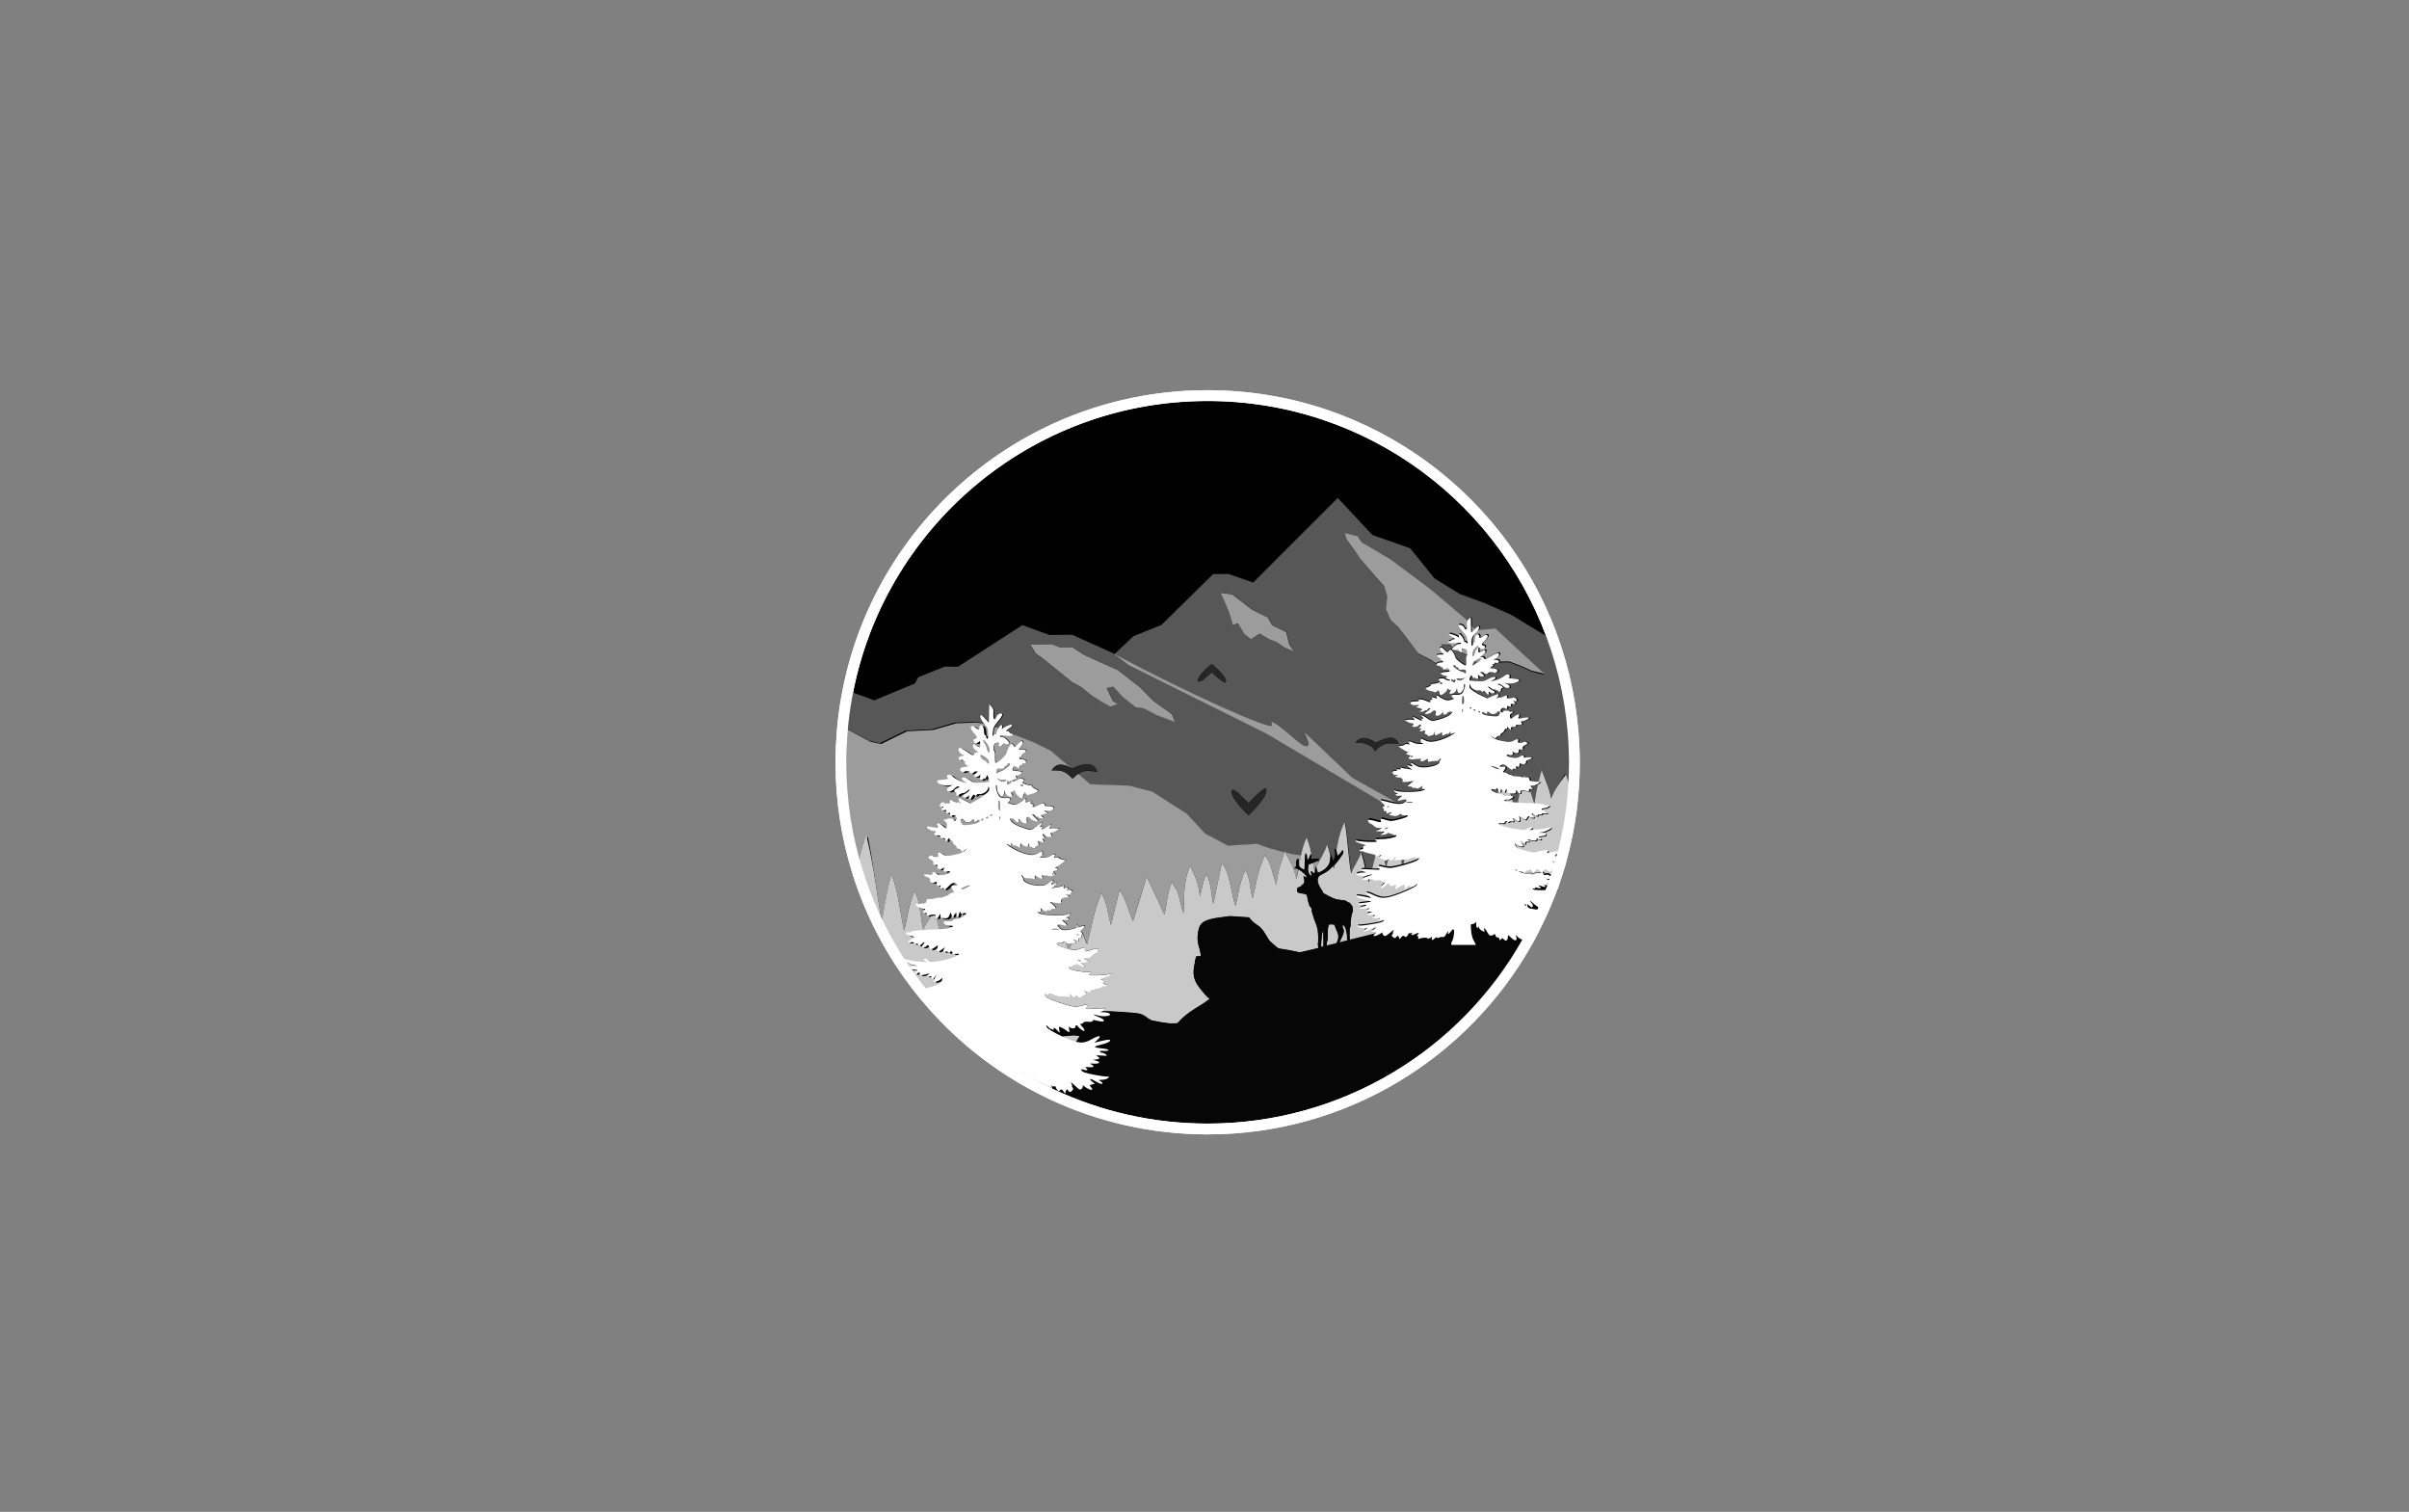<?xml version='1.0' encoding='utf-8'?>
<svg xmlns="http://www.w3.org/2000/svg" version="1.1" id="Ebene_1" x="0px" y="0px" viewBox="0 0 1341.6 841.9" style="enable-background:new 0 0 1341.6 841.9;"><rect x="0" y="0" width="1341.6" height="841.9" fill="#808080" stroke="none"/> <style type="text/css"> .st0{stroke:#FFFFFF;stroke-width:6;stroke-miterlimit:10;} .st1{fill:none;} .st2{fill:#575757;} .st3{fill:#9C9C9C;} .st4{fill:#262626;} .st5{fill:#C9C9C9;} .st6{fill:#060607;} .st7{fill:#FFFFFF;} .st8{fill:none;stroke:#FFFFFF;stroke-width:6;stroke-miterlimit:10;} </style> <path class="st0" d="M866.6,361c-26.7-81.7-103.5-140.7-194.1-140.7c-100.3,0-183.7,72.3-200.9,167.6c-1.2,6.6-2.1,13.3-2.6,20 c-0.4,5.5-0.7,11-0.7,16.6c0,21.4,3.3,42,9.4,61.4c8,25.4,20.8,48.7,37.4,68.7c3.3,4,6.8,7.9,10.4,11.6c0.2,0.2,0.3,0.3,0.5,0.5 c17.1,17.7,37.5,32.2,60,42.8c26.3,12.3,55.6,19.2,86.5,19.2c76.4,0,143-42,178-104.1c1.3-2.3,2.5-4.6,3.7-6.9 c0.1-0.1,0.1-0.3,0.2-0.4c1.4-2.8,2.8-5.7,4.1-8.5c0.4-0.9,0.8-1.8,1.2-2.7c1.2-2.7,2.3-5.5,3.4-8.2c0.4-1.1,0.9-2.3,1.3-3.4 c0.1-0.2,0.1-0.3,0.2-0.5c0.1-0.1,0.1-0.3,0.2-0.4c0.2-0.5,0.4-1,0.5-1.5c0.2-0.6,0.4-1.2,0.6-1.8c0.7-1.9,1.3-3.9,1.9-5.8 c0.2-0.5,0.3-1.1,0.5-1.6c0.2-0.5,0.3-1,0.5-1.6c0.2-0.7,0.4-1.4,0.6-2.2c2.5-9.1,4.4-18.4,5.7-27.9c1.1-8.8,1.7-17.7,1.7-26.7 C876.7,402.4,873.2,381,866.6,361z"/> <g> <path class="st1" d="M486.7,390.1l22.6-9.4l1.9-3.5l14.8-5.9l7.3,0.1l35.9-23.2l15,5.5l12.7-0.1l23.1,10.4l-0.1-0.1 c0.1,0.1,0.2,0.1,0.3,0.2l0.2,0.1l10.7-10.1l15.6-6.3l28.8-28.2l8.5-0.1l13.8,4.8l47.1-47.1l19.4,20.5l21,7.4l13.5,16.7l14,8.7 l13.9,5.1l15.2,6.7l23.5,14.5l1.2,0.6c-26.7-81.7-103.5-140.7-194.1-140.7c-100.3,0-183.7,72.3-200.9,167.6L486.7,390.1z"/> </g> <path class="st2" d="M826.8,397.9c0.8,0.3,2.8,0.6,4.4,0.7c2.6,0.2,3.1,0.1,3.6-0.7c0.3-0.5,0.6-1.2,0.6-1.5c0-0.4-0.3-0.5-0.6-0.5 v0c-0.4,0-0.8,0.2-1.2,0.6c-1.1,1.2-2.8,1.4-3.8,0.3c-0.9-0.9-2.1-0.9-1.5,0c0.2,0.2-0.1,0.4-0.5,0.4s-0.9-0.2-1.1-0.5 c-0.4-0.6-1.3-0.6-1.3,0C825.4,397.2,826,397.6,826.8,397.9z"/> <path class="st2" d="M490,413.9l14.4-7.1l14.5-0.7l12.8-3.7l10.5-0.4l5.9,0.5c-0.9-1.2-1.6-2.5-1.6-3.1c0-1.7,0.3-1.6,2.7,0.9l2,2.2 l0.1-3.7c0-2.1,0.1-4.3,0.1-5.1l0.1-1.4l0,0l0,0l0,0l1.2,1.3c0.9,1,1.1,1.9,1,4.1c-0.2,3.1,0.8,3.9,1.7,1.5c0.6-1.5,3.3-2.4,3.3-1.1 c0,0.5-1.1,2.2-2.5,3.8c-1,1.1-1.6,2-2,2.8l2.1,1c0.7-1.2,1.5-2.2,1.9-2c0.3,0.2,0.4,0.9,0.2,1.6c-0.2,0.8-0.1,1,0.1,0.6 c0.5-0.7,4.1-2.4,5.1-2.4c1,0,0.6,0.8-1.1,2c-0.9,0.6-1.7,1.3-1.7,1.6c0,0.3,0.2,0.3,0.5,0.1c0.3-0.2,0.8,0.1,1.2,0.5s1,0.9,1.5,0.9 c0.4,0,0.6,0.3,0.6,0.6l11.8,4.6l9,4.5l11.3,9.6c0.1,0,0.2,0.1,0.2,0.1c4.5-2,12-4.8,14.1,1.8c-5.2-0.7-7.5-1-10.6,1.3l6.8,5.8 l21.7,0.8l12.8,3.3l19.2,12.3l10.2,11l12.7,6.8l16.3-1l7,2.5l8.1,2.2c0.1-0.2,0.1-0.4,0.2-0.6c0.1,0.3,0.3,0.5,0.4,0.8l3.2,0.9 l5.7,0.9c0.7-3.4,1.7-6.8,3.2-10.1c1.6,3.8,2.4,7.6,3,11.3l0.5,0.3l2.1,0c0.9,0.2,0.4-0.1,1,0.3c-0.3,0.4-0.6,0.6-0.9,0.9l1.2,0.7 c1.6-3.1,3.5-6.1,4.6-9.6c0.9,2.3,1.3,4.3,1.8,6.3c0.3-1.2,0.1-0.5,0.3-0.9l0.8,3.5c1.3-1.5,1.5-2.8,1.3-5.2c-0.6-1-0.4-0.7,0-1.6 c0.5,0.6,0.8,1.1,0.9,1.6c0.9-5.6,2.1-11.3,4.7-16.1c1.7,8.7,1.9,19.7,3.6,28.4c1.3-3.7,4.4-7.8,5.7-11.6c1,2.8,1.6,5.6,2.2,8.4 c0.8,0,1.8,0.1,3.2,0.2c0.3,0,0.5,0,0.8,0c0.6-2.6,1.2-5.3,1.9-7.9c-0.1-0.4-1.4-0.8-3.4-1.2c-1.9-0.3-3.4-0.8-3.4-1.1 c0-0.2-0.2-0.3-0.5-0.1c-0.3,0.2-0.9,0.1-1.4-0.2c-0.8-0.4-0.7-0.5,0.5-0.8c1.1-0.2,1.4-0.5,1.2-1.2c-0.2-0.6,0-0.9,0.9-1 c0.9-0.1,0.2-0.4-2.1-1.1c-3.6-1-4.5-1.9-1.3-1.4c2.9,0.5,10.1,0.6,10.1,0.2c0-0.2-0.2-0.4-0.5-0.4c-0.3,0-0.5-0.2-0.5-0.5 c0-0.3,1.1-0.5,2.5-0.4c0.3,0,0.6,0,1,0c0.1-0.2,0.2-0.5,0.3-0.8c0,0.2,0.1,0.5,0.1,0.7c3.4-0.2,7.7-1,7.9-1.7 c0.2-0.4-0.2-0.6-1-0.6c-0.7,0-1.3-0.2-1.3-0.5c0-0.2-0.4-0.3-0.8-0.2c-0.4,0.1-0.8,0-0.8-0.3c0-0.4-0.4-0.3-1.2,0.2 c-0.6,0.4-1.8,0.7-2.5,0.7l-1.3,0l1.2-0.9l1.2-0.9l-2.5-0.1l-2.5-0.2l1.8-0.8l1.8-0.8l-1.6,0c-1,0-2.1-0.4-2.9-1.2 c-0.7-0.6-1.5-1.2-1.8-1.2c-0.3,0-0.9-0.4-1.3-1c-1-1.4,0.3-1.6,3.3-0.7c3.3,1,3.9,1,3.6-0.2c-0.3-1.1-0.2-1.1,3.1-0.2 c2.5,0.7,2.8,0.7,6.8-0.3c1.5-0.4,2.7-0.8,3.6-1.1l-3.1-1.8c-0.1,0.1-0.3,0.2-0.4,0.3c-0.8,0.7-1.5,0.8-3.2,0.5 c-2.4-0.4-2.5-0.5-1.2-1.5c0.9-0.7,0.6-0.7-1.7,0.1c-0.8,0.3-0.9,0.2-0.7-0.4c0.3-0.6,0-0.8-0.8-0.8c-0.7,0-1-0.2-0.8-0.7 c0.2-0.4,0-0.8-0.3-0.9c-0.4-0.2-0.4-0.4,0.2-0.9c0.4-0.3,0.6-0.5,0.5-0.8l-65.5-38.9l-77.3-38.2l-8.4-6.5l-23.1-10.4l-12.7,0.1 l-15-5.5l-35.9,23.2l-7.3-0.1l-14.8,5.9l-1.9,3.5l-22.6,9.4l-15.1-5.5c-1.2,6.6-2.1,13.3-2.6,20l15,8.1L490,413.9z M685.9,440 c2.1-0.9,5.8,3.9,9.5,7.3c1.2-1.7,8.9-9.4,9.6-8c1.7,3.6-8,13.2-9.6,14.7C690.8,449.9,684.8,442.7,685.9,440z M585.6,358.7l4.8,1.8 h7l6.6,4.2l8.7,4l10,4.5l12.2,9.5l7.5,7.6l10.3,7.4l1.9,4.5l-10.2-4l-7.3-3.8l-4.7-0.7l-7.3-5.8l-5-5.5l-3.7,0.8l2.2,4.5l1.3,2.7 l2.7,1.5l-4.2,1.5l-4.8-2.5l-6-4l-5.3-4.2l-5.3-2.8l-7-5.7l-5.3-4.2l-4-3.3l-4-2.7l-3-5L585.6,358.7z"/> <path class="st2" d="M831.8,427.4c1.9,0.9,3,1.2,3,0.7c0-0.3-3.6-1.6-4.4-1.6C830.1,426.5,830.8,426.9,831.8,427.4z"/> <path class="st2" d="M841.9,342.5l-15.2-6.7l-13.9-5.1l-14-8.7l-13.5-16.7l-21-7.4L745,277.3l-47.1,47.1l-13.8-4.8l-8.5,0.1 L646.8,348l-15.6,6.3l-10.7,10.1l-0.2-0.1c41.7,22.4,88.9,43.3,87.9,39.9c-2.2-7.1,15,10.5,18.1,11.4c7.1,2.2-4.6-12.2,3-4.9 l23.8,22.7l24.4,13.7c2.6,0.4,4,0.1,5.1-1c1-0.9,1-1.2,0.4-1.4c-0.4-0.1-1.5,0-2.4,0.3c-2.3,0.8-2.7,0-0.9-1.3 c1.3-0.9,1.4-1.1,0.5-1.1c-1.8,0.1-2.9,0-2.9-0.5c0-0.3,0.4-0.5,0.9-0.5c0.7,0,0.7-0.1-0.2-0.4c-0.6-0.2-1.3-0.7-1.4-1.1 c-0.3-0.7-0.2-0.7,0.8-0.2c1.8,0.9,12.8,0.8,15.1-0.2c1.6-0.7,1.7-0.8,0.6-0.8c-1,0-1.2-0.2-1-1c0.3-0.9,0.2-0.9-0.6-0.3 c-1.2,0.9-2.7,1.4-2.7,0.9c0-0.2-0.5-0.3-1.1-0.2c-0.6,0.1-1.1,0-1.1-0.3c0-0.3-0.6-0.5-1.3-0.5c-1.8,0-1.7-0.5,0.4-1.9l1.7-1.2 l-2.8,0.4c-2.9,0.4-4,0.2-3.4-0.6c0.5-0.8-0.9-1.8-2.5-1.8c-1.8,0-2-0.8-0.3-1.1c0.7-0.1,0.4-0.2-0.7-0.2c-1.2,0-1.8-0.1-1.7-0.5 c0.1-0.3-0.1-0.6-0.4-0.6c-0.4,0-0.4-0.2,0.1-0.7c0.4-0.5,1.2-0.7,2-0.5c0.7,0.1,1.1,0.1,0.7,0c-1.2-0.5-0.7-1.2,0.7-0.9 c1.1,0.2,1.2,0.1,1-0.5c-0.2-0.6-0.1-0.7,0.4-0.4c0.4,0.2,1.3,0.4,2.1,0.5c0.7,0.1,1.9,0.2,2.7,0.4l1.3,0.3l-1.4-1.1 c-1.7-1.3-1.9-2-0.4-1.3c1.5,0.7,2.5,0.6,1.7-0.1c-1.2-1.1-0.7-1.9,0.5-0.9c0.6,0.5,1.9,1.2,2.8,1.6c3.2,1.4,11.9-0.5,11.9-2.5 c0-0.4,0.3-1,0.6-1.3c0.4-0.4,0.4-0.6,0-0.6c-0.3,0-0.7,0.3-0.9,0.7c-0.2,0.4-0.9,0.7-2,0.6c-1,0-2.3,0.1-2.9,0.3 c-1,0.3-1.2,0.2-1.2-0.6v-1l-1.8,0.9c-1.3,0.7-1.9,0.8-2.2,0.4c-0.2-0.3-0.1-0.7,0.3-1c0.6-0.4-2.5-0.3-4.5,0.1 c-0.3,0.1-1.1-0.1-1.7-0.2c-1.1-0.3-1.1-0.4-0.4-1.2c0.8-0.8,0.7-0.8-0.5-1.1c-1.5-0.3-1.8-1.2-0.4-1.2c0.6,0,0.3-0.3-0.7-0.7 c-0.9-0.4-2.3-1.2-3.1-1.8l-1.5-1.1l1.9-0.3c1.1-0.2,1.9-0.5,1.9-0.8c0-0.3,0.6-0.3,1.4-0.1c1.3,0.3,1.4,0.2,0.8-0.4 c-1-1.1,0.5-1.4,2.1-0.5c0.7,0.5,2.3,0.8,3.8,0.8c2.1,0,2.4-0.1,1.5-0.4c-1-0.4-1.1-0.8-0.7-2.6c0-0.1,0.8,0.3,1.8,0.8 c1,0.5,2.6,1,3.6,1c3.3,0,8.9-2,12.5-4.3c1.4-0.9,1.1-1.1-0.5-0.3c-0.8,0.4-1,0.3-1-0.4c0-0.8,0-0.8-0.6,0c-0.3,0.5-0.8,0.7-1,0.6 c-0.3-0.1-1.1,0.1-1.8,0.5c-1.3,0.8-1.3,0.8-1.3-0.6c0-0.7-0.2-1.1-0.4-0.8c-0.5,0.6-2.5,1.6-3.2,1.6c-0.3,0-0.6-0.5-0.6-1.1 c-0.1-1-0.1-1-0.4,0.1c-0.2,0.6-0.5,1.1-0.6,1c-0.1-0.1-0.7,0-1.3,0.3c-0.9,0.4-1.2,0.4-1.8-0.4c-0.4-0.5-0.9-0.8-1.2-0.6 c-0.2,0.1-0.3-0.3-0.1-1c0.3-1.2,0.3-1.2-1.1-0.7c-1.7,0.6-2.2,0.3-1.3-0.7c0.6-0.6,0.5-0.7-0.3-0.7c-0.9,0-0.9,0,0-0.9 c0.5-0.5,0.7-1,0.4-1.2c-0.3-0.1-0.9,0.1-1.4,0.6c-0.8,0.8-1.3,0.9-3.4,0.5c-0.1,0,0.1-0.3,0.4-0.7c0.7-0.7,0.3-1.2-1-1.2 c-0.5,0-1.5-0.4-2.2-0.9l-1.3-0.9l1.6-0.1c0.9,0,2.2,0,2.9,0c1.1,0.1,1.2,0,0.6-0.6c-1.2-1.2-0.3-1.2,1.7,0c2.2,1.3,3.5,1.6,2.5,0.4 c-0.6-0.6-0.5-0.7,0.2-0.4c1,0.3,1.2-0.3,0.2-1.1c-1.4-1.2,0.1-1,1.7,0.2c3.3,2.4,3.7,2.5,7.4,1.5c3.9-1,6.5-2.3,7.3-3.7 c0.5-0.8,0.4-0.9-0.8-0.8c-0.7,0-1.4,0.4-1.6,0.8c-0.1,0.4-0.8,0.8-1.4,0.8c-0.9,0.1-1-0.1-0.8-0.9c0.3-0.9,0.2-0.9-0.9,0.3 c-0.7,0.7-1.8,1.3-2.4,1.3c-1,0-1.2-0.2-0.9-1.4c0.4-1.8-0.8-2.3-2.1-0.8c-0.9,1-3.8,1.7-3.9,0.9c0-0.2,0.8-0.9,1.7-1.6 c1.3-1,1.5-1.3,0.8-1.3c-0.5,0-1.1,0.3-1.2,0.7c-0.2,0.4-0.5,0.6-0.7,0.5s-0.6,0-0.8,0.2c-0.2,0.3-1,0.5-1.7,0.5 c-1.3,0-1.3,0-0.4-0.7c1-0.6,1-0.7-0.5-1.2c-0.8-0.3-1.8-0.5-2.1-0.5c-0.3,0,0-0.3,0.7-0.7c1.3-0.6,1.3-0.6-0.7-0.5 c-1.3,0.1-2.3-0.1-2.8-0.5c-1.2-1-0.3-1.6,2.3-1.6c1.5,0,2.2-0.2,2-0.5c-0.7-1,1.3-1,3.5,0c2.7,1.2,3.2,1.2,2.8,0.3 c-0.2-0.4,0-0.7,0.5-0.7c0.5,0,0.7-0.3,0.5-0.7c-0.4-0.8-0.2-0.9,1.6-0.3c1.1,0.4,1.3,0.3,1-0.5c-0.3-0.9,0.6-1.3,1.2-0.4 c0.2,0.3,1.3,0.9,2.5,1.5c1.9,0.9,2.4,0.9,4.3,0.4c1.8-0.5,2-0.6,1.2-1c-0.5-0.2-0.9-0.8-0.9-1.2c0-0.6,0.5-0.7,2.4-0.6 c1.8,0.1,2.6-0.1,3.4-0.8c1.2-1,2.3-4.8,1.5-5.2c-0.4-0.2-0.7,0.8-0.5,2c0,0.3-0.4,1.2-1,2c-0.9,1.1-1.3,1.3-1.9,0.9 c-0.4-0.3-0.8-1.1-0.8-1.8c0-1-0.1-1-0.3-0.3c-0.4,1.5-1.8,2.6-3.1,2.6c-1.1,0-1.2-0.1-0.7-0.9c0.7-1.1,0.7-1.6,0-1.2 c-0.3,0.2-0.5,0.1-0.5-0.2c0-0.3-0.2-0.5-0.5-0.5c-0.3,0-0.5,0.3-0.5,0.7c0,0.8-3.1,3.2-3.7,2.8c-0.3-0.1-0.5-0.7-0.5-1.2 c0-0.5-0.2-0.9-0.5-0.9c-0.3,0-0.4-0.3-0.2-0.6c0.2-0.3-0.1-0.1-0.6,0.5c-0.5,0.6-1.2,0.9-1.4,0.7c-0.2-0.2-0.9-0.4-1.5-0.5 c-1.4-0.2-3.6-1.1-3.6-1.6c0-0.2,0.7-0.6,1.6-0.9c0.9-0.3,1.5-0.8,1.4-1.1c-0.1-0.3,0.6-0.6,1.5-0.6c1.8-0.1,4.5-1.2,3.5-1.5 c-0.4-0.1-0.7-0.5-0.7-0.9c0-0.7,2.6-0.9,3.5-0.2c0.8,0.7,2.9,1.1,2.9,0.6c0-0.2-0.6-0.6-1.4-0.7c-1.1-0.3-1.3-0.4-0.7-1 c0.5-0.6,0.4-0.7-0.4-0.7c-1.2,0-3.2-1.3-2.7-1.7c0.2-0.2,1.4-0.4,2.7-0.5c0.2,0,0.3,0,0.4,0l-0.2-0.1l-1.4-1.1 c-0.1,0-0.1-0.1-0.2-0.1l-1.5-1.2l-1.1-0.7c0,0-0.1,0-0.1,0c-0.6,0-1.1-0.3-1.1-0.7c0,0,0-0.1,0-0.1l-2.5-1.7l-7.3-3.7l-7.3-9.7 l-3.5-4.5l-4.5-4.2l-2.7-6.2l0.7-7.1l-1.7-5.8l-4.5-5l-8.7-10l-3.7-5.5l-4-5.5l-1-3.5l7.1,1.7l2.4,3.5l16.1,9.5l21.7,16.2l20.7,17.5 l0.3,0.3c0.1-0.6,0.4-1,0.9-1.5l1.1-1v0l0,0l0,0h0l0,0l0,0l0.1,1.1c0,0.6,0.1,2.5,0.1,4.1l1.5,1.9l0.5-0.5c2.2-2.1,2.5-2.2,2.5-0.7 c0,0.4-0.5,1.3-1.3,2.2l9.8-0.9l17.8,16.5l9.5,8.7L853,374l-5.5-2.5l-7-2.7l-5.3,0.1c-0.4,0.3-1.1,0.4-1.5,0.2 c-0.3-0.1-0.5,0-0.5,0.2c0,0.3-0.4,0.5-0.9,0.5c-0.7,0-0.7,0.1-0.2,0.3c0.6,0.2,0.4,0.5-0.5,1.1l-1.2,0.8l2.2,0.3 c2.3,0.3,2.8,1.1,1.4,2.1c-0.5,0.4-1,0.4-1.6,0.1c-1-0.5-2.9-0.2-2.9,0.4c0,0.2-0.5,0.4-1.1,0.4c-0.6,0-1.1-0.2-1.1-0.5 c0-0.3-0.5-0.5-1.2-0.5l-1.2,0l1.3,1c1,0.7,1.1,1,0.6,1.3c-0.8,0.4-2.2,0.1-2.8-0.7c-0.2-0.3-0.3,0.1-0.1,0.8 c0.3,1.1,0.1,1.3-0.7,1.3c-0.6,0-1.1-0.3-1.1-0.6c0-0.4-0.1-0.4-0.3,0.1c-0.2,0.5-0.5,0.3-1-0.5l-0.7-1.1l-0.7,1.3 c-0.4,0.7-0.5,1.4-0.3,1.6c0.2,0.2,2.1,0.4,4.2,0.5c3.5,0.2,4,0.1,6.3-1.2c2.3-1.3,4-1.5,4-0.5c0,0.2-0.7,0.7-1.4,1.1l-1.4,0.7 l1.8-0.3c1.8-0.3,4.9-1.7,6.2-2.9c0.4-0.3,1.2-0.6,1.7-0.6c1.1,0,1.4,0.9,0.5,1.7c-0.3,0.3,0.5,0.5,2.2,0.6c1.5,0.1,2.9,0.3,3.1,0.4 c1.7,1-2.5,2.7-5.6,2.3l-2.1-0.3l1.5,0.7c0.9,0.5,1.4,1.1,1.3,1.5c-0.3,1.1-2.5,0.8-4-0.7c-0.7-0.7-1.6-1.1-2.1-1 c-0.7,0.2-0.6,0.3,0.5,0.7c1.8,0.7,2.3,1.4,1.3,1.8c-0.5,0.2-0.7,0.6-0.6,0.9c0.1,0.3-0.1,0.7-0.5,0.9c-0.4,0.1-0.8,0.1-0.8-0.1 c0-0.4-1.7-1-3-1.2c-0.3,0-1.1-0.5-1.7-1c-0.6-0.5-1.1-0.7-1.1-0.5c0,0.5,1.2,1.4,2.5,2.1c0.6,0.3,1.2,0.8,1.2,1 c0,0.9-1.6,1-2.6,0.2c-1-0.8-1-0.8-0.7,0.2c0.4,1.4-0.7,1.2-1.7-0.2c-0.7-0.9-1-1.1-1.3-0.6c-0.4,0.5-0.5,0.5-0.9,0 c-0.3-0.3-0.9-0.6-1.4-0.5c-2.1,0.2-4.9-1.5-5-3c0-0.9-0.1-0.8-0.4,0.2c-0.3,1-0.1,1.4,1.5,2.7c1,0.8,3.3,2.2,5.1,3l3.3,1.5l2.5-1.1 c1.4-0.6,2.8-1.2,3.2-1.2c0.9-0.2,0.8,0.7-0.3,1.9c-0.8,0.9-0.8,0.9,0,0.3c0.5-0.3,1.1-0.5,1.4-0.4c0.3,0.1,1.1-0.1,1.9-0.4 c1.9-0.9,2.5-0.9,2.2,0.1c-0.2,0.7,0,0.8,1.3,0.8c0.9,0,1.7-0.2,1.9-0.3c0.6-0.6,2.3,0.3,2.3,1.2c0,0.7-0.3,0.9-1.1,0.7 c-1.1-0.2-1.1-0.2-0.2,0.6c1,0.9,0.8,1.1-1.2,0.9c-0.9-0.1-1.1,0.1-0.8,0.7c0.3,0.7,0.1,0.8-1,0.6c-1.1-0.2-1.3-0.1-1.1,0.6 c0.3,1-0.1,1.1-1.4,0.4c-1.3-0.6-2.9,1.3-1.9,2.2c0.6,0.5,0.8,0.5,1-0.1c0.2-0.4,1.1-0.7,2.1-0.7c1,0,1.7,0.1,1.6,0.4 c-0.2,0.2,0.2,0.3,0.8,0.2c1.3-0.3,1.4,0.4,0.1,1.1c-0.7,0.4-0.9,0.9-0.7,1.7c0.3,1.5,0.4,1.5,2.3,0c0.9-0.6,1.9-1.2,2.3-1.2 c0.9,0,0.9,0.2,0.2,1.4c-0.6,0.9-0.2,0.9,3.8,0.3c1.3-0.2,2-0.2,2,0.2c0,0.6-2.7,1.9-4,1.9c-0.7,0-0.8,0.1-0.2,0.7 c0.5,0.6,0.5,0.8-0.1,1c-0.4,0.1-1,0.2-1.3,0.2c-1.1-0.2-1.8,0.1-1.7,0.6c0.1,0.4-0.4,0.6-1.3,0.6c-1.1,0-1.5,0.2-1.5,0.9 c0,0.9-0.1,0.9-1.1-0.1c-0.8-0.9-1-0.9-1-0.3c0,0.4-0.2,0.7-0.5,0.5c-0.3-0.2-0.8,0.3-1,0.9c-0.3,0.7-0.9,1.3-1.3,1.5 c-0.4,0.2-0.8,0.6-0.8,0.9c0,0.4-0.4,0.7-0.9,0.7c-0.5,0-1.2,0.4-1.5,0.8c-0.6,0.8-0.7,0.8-1.9-0.1l-1.2-0.9l0.9,1 c0.6,0.6,2.3,1.3,4.5,1.8c4.6,1,5.8,1,7.7-0.1c1.8-1,2.6-0.8,2.1,0.5c-0.3,0.7-0.1,0.9,1.2,0.9c0.8,0,1.8-0.2,2-0.5 c0.4-0.3,0.9-0.3,1.5,0.2c1,0.6,1,0.7-0.7,1.5c-1.2,0.6-1.6,1.1-1.4,1.7c0.2,0.5,0,0.8-0.4,0.8c-1.5-0.2-2.1,0-1.8,0.7 c0.5,1.2-1.4,1.7-2.9,0.8c-1-0.6-1.1-0.6-0.6-0.1c0.9,1,0,2-1.4,1.6c-2-0.6-2.5,0.3-0.6,1c2.5,0.8,5,0.8,6,0c1-0.9,2.7-0.9,2.3,0 c-0.2,0.6,0.1,0.6,2.1,0.4c2.8-0.3,3.2,0.4,0.6,1.3c-1.3,0.4-1.7,0.8-1.5,1.4c0.3,1-1.4,1.5-2.7,0.8c-0.7-0.3-0.9-0.2-0.9,0.7 c0,1-0.2,1.1-1.1,0.9c-0.9-0.2-1.1-0.1-0.8,0.6c0.3,0.7,0.1,0.8-0.7,0.6c-0.6-0.1-1.1-0.1-1.1,0.2c0,0.8-1.1,0.4-2.5-0.9 c-1.7-1.6-2.7-2-3.9-1.4c-1.4,0.7-1.1,1.2,0.7,1c1.8-0.2,2.1,0.5,0.8,2.1c-0.8,1-0.8,1,0.2,1c0.6,0,1.4,0.3,1.8,0.7 c0.4,0.4,1.1,0.7,1.6,0.7s0.9,0.2,1.1,0.4c0.2,0.2,1.2,0.4,2.4,0.4c1.1,0,2.4,0.1,2.7,0.4c0.1,0.1,0.2,0.1,0.4,0.1 c0.1-0.5,0.3-1,0.5-1.5c0.2,0.5,0.5,1.1,0.7,1.6c0.3,0,0.6,0,0.9,0c1.4-0.1,1.7,0.1,1.9,1c0.1,0.8,0.5,1.1,1.5,1.1 c0.7,0,1.6,0.1,1.8,0.2c0.2,0,0.6,0.1,1.1,0.1c0.6-2.3,1.2-4.5,1.8-6.7c1.7,5.4,4.2,9.7,5.3,16.1c1.4-4.6,4.7-8.6,7.6-13.8 c2.8,6.6,2.7,11.7,3.5,16.9c1.1-8.8,1.7-17.7,1.7-26.7c0-22.2-3.6-43.6-10.1-63.6l-1.2-0.6L841.9,342.5z M682.6,380 c-0.5,1-6.7-4.5-7.7-5.6c-3.1,2.4-6,5.8-7.7,5.1c-0.9-1.9,3.9-6.9,7.7-9.7C676.2,370.8,684,377.5,682.6,380z M715.6,360.7l-4.8-3.2 l-4-1.5l-5.3-3l-5,3l-3.5-2.9l-3.7-6.1l-2.7,1.3l-2-6.8l-2.2-5.8l-2.5-5.5l6.5,0.7l11,8.5l8.8,4.5l2.4,4.3l7.8,3.7l1.7,7l2.5,3.7 L715.6,360.7z M766,413.6c4.3-1.8,10.4-5.6,12.9,0.6c-6.4-0.8-9.2-0.3-13,4.1c-1.9-3.3-5.2-4.9-11.1-4.7 C757.2,410.2,761.5,410,766,413.6z"/> <path class="st2" d="M821.1,395.7c0.3,0.2,0.5,0.1,0.5-0.2c0-0.3-0.2-0.5-0.5-0.5c-0.3,0-0.5,0.1-0.5,0.2S820.9,395.6,821.1,395.7z"/> <path class="st2" d="M818.8,393.8c-0.2,0-0.3,0.1-0.3,0.3c0,0.3,0.2,0.5,0.5,0.5c0.7,0,0.7-0.3,0-0.7 C819,393.8,818.9,393.8,818.8,393.8L818.8,393.8z"/> <path class="st2" d="M823.8,396.7c0.3,0.2,0.5,0.1,0.5-0.2c0-0.3-0.2-0.5-0.5-0.5c-0.3,0-0.5,0.1-0.5,0.2 C823.3,396.3,823.5,396.5,823.8,396.7z"/> <path class="st2" d="M742.8,483.6c0.1-0.7,0.3-1.4,0.4-2.1c-0.3,0.2-0.6,0.4-0.9,0.6C742.4,482.6,742.6,483.1,742.8,483.6z"/> <path class="st2" d="M772,482.3c0.4-1.8,0.9-3.3,1.3-4.6c-0.1,0.1-0.3,0.1-0.4,0.2c-0.8,0.5-1.5,0.6-1.7,0.4c0,0,0,0,0,0 c0.2,1.4,0.4,2.8,0.6,4C771.8,482.3,771.9,482.3,772,482.3z"/> <path class="st2" d="M762,487.3c0.7-0.2,1.2-0.4,1.7-0.6c0-0.1,0.1-0.3,0.1-0.4c-0.3,0.1-0.7,0.1-1.2,0.3c-0.4,0.1-0.9,0.2-1.3,0.3 c0.1,0.2,0.1,0.5,0.2,0.7C761.6,487.4,761.8,487.3,762,487.3z"/> <path class="st2" d="M760.8,484.8c0,0.1,0,0.1,0,0.2C761.3,484.9,761.2,484.9,760.8,484.8z"/> <path class="st2" d="M763.2,488.8c0,0-0.1,0-0.1,0c-0.4,0.1-0.8,0.2-1.1,0.2c0.2,0.7,0.4,1.3,0.7,2 C762.8,490.4,763,489.6,763.2,488.8z"/> <path class="st2" d="M853.6,438.7c0.9,0.9,0.9,0.9-0.4,0.9c-0.6,0-0.9,0.1-1.1,0.2c0.9,2.6,1.7,5.3,2.4,7.7 c0.4-3.8,1.1-7.3,1.9-10.6c-0.9,0.4-1.9,0.7-2.5,0.7C852.7,437.7,852.6,437.8,853.6,438.7z"/> <path class="st2" d="M781.6,481c0.3-1,0.6-2.1,0.8-3.1c-0.6,0.1-1.1,0.1-1.6,0.1c-0.2,0-0.4,0-0.5,0c0.2,1,0.4,2.1,0.5,3.2 C781,481.1,781.3,481.1,781.6,481z"/> <path class="st2" d="M845.7,441.1c-0.7-1.2-0.8-1.2-0.8-0.2c0,0.6-0.2,1.1-0.4,1.1c-1.6,0.2-2.5,0.3-3.1,0.1c0.1,0.5,0.3,1,0.4,1.4 c0.9,0,1.6,0.2,1.6,0.3c0,0.5-0.5,0.9-1.1,1.3c0.2,0.6,0.3,1.3,0.5,1.9c0.8,0.1,1.6,0.1,2.6,0.2c0.4-1.8,0.7-3.6,1.1-5.4 C846.1,441.7,845.9,441.4,845.7,441.1z"/> <path class="st2" d="M802.8,359l0.9,1.6c0.2,0.2,0.5,0.5,0.8,0.8c1.6,1.6,1.8,1.6,2.3,0.8c0.3-0.5,0.8-0.9,1.1-0.9 c0.6,0,2.3,2.6,2.7,4.2c0.3,1.2,5.1,4.9,5.8,4.5c0.2-0.1,0.3-1.4,0.2-2.8c0-1,0-1.8,0.1-2.3l-1.3-0.9l-5-1.5l-1-1.2 c-0.3-0.1-0.5-0.2-0.5-0.4c0,0,0-0.1,0-0.1l-1.5-1.7H802.8z"/> <path class="st2" d="M834.2,439.1c-0.3,0-0.3,0.2-0.1,0.5c0.3,0.4-0.2,0.4-1.4,0.2c-1.3-0.2-1.7-0.2-1.5,0.2c0.2,0.5,1.6,1.3,3,1.8 c0.2-0.8,0.3-1.6,0.5-2.4C834.6,439.3,834.4,439.1,834.2,439.1z"/> <path class="st2" d="M786.4,420.8c-0.3,0-0.6,0.2-0.6,0.5c0,0.6,0.4,0.6,0.8,0C786.8,421.1,786.7,420.8,786.4,420.8z"/> <path class="st2" d="M802.4,380c-0.5,0-0.7,0.2-0.5,0.5c0.4,0.6,1.3,0.6,1.3,0C803.2,380.2,802.9,380,802.4,380z"/> <path class="st2" d="M820.6,369.1c-0.7,1.6-0.3,1.9,0.9,0.7c0.3-0.3,0.7-0.6,1.1-0.8l-1.1-0.8C821,368.5,820.7,368.8,820.6,369.1z"/> <path class="st2" d="M815,391.9c0.6-0.5,0.4-4.4-0.2-4.4c-0.3,0-0.5,1.1-0.5,2.3C814.3,392.3,814.4,392.5,815,391.9z"/> <path class="st2" d="M773.1,449c-0.2,0-0.4,0-0.6,0.1c-0.4,0.1-0.3,0.3,0.3,0.3c0.6,0,0.9-0.1,0.7-0.2 C773.5,449.1,773.3,449,773.1,449z"/> <path class="st2" d="M772.9,460.7c-0.3,0-0.9,0.2-1.3,0.5c-0.4,0.3-0.6,0.5-0.3,0.5c0.3,0,0.9-0.2,1.3-0.5 C773,461,773.2,460.8,772.9,460.7C773,460.7,772.9,460.7,772.9,460.7z"/> <path class="st2" d="M786.9,446.9c0-0.2-1-0.4-1.9-0.4c-0.6,0-1.2,0.1-1.5,0.2c-0.7,0.3-0.4,0.4,1.2,0.4 C785.9,447.1,786.9,447,786.9,446.9z"/> <path class="st2" d="M810.5,371.9l0.4,0.4c1.3,0.9,2.9,1.7,3.4,1.7c0.6,0,1,0.2,1,0.4s0.3,0.4,0.6,0.4c0.3,0,0.5-0.5,0.4-1.1 c-0.1-0.9-0.4-1-2.2-0.9c-1.5,0.1-2,0-2-0.6c0-0.4-0.4-0.7-0.8-0.7c-0.4,0-0.8-0.3-0.8-0.7c0-0.3-0.2-0.5-0.6-0.5v0 c-0.1,0-0.3,0-0.4,0.1c-0.1,0-0.1,0-0.1,0L810.5,371.9z"/> <path class="st2" d="M814.9,377.7c-0.7,0.3-1.8,0.4-2.5,0.2c-0.7-0.2-1.3-0.1-1.3,0.2c0,0.3,0.2,0.5,0.5,0.5s0.8,0.1,1.2,0.2 c0.4,0.1,1.3-0.2,2-0.7l1.3-1L814.9,377.7z"/> <path class="st2" d="M810.4,378.3c-0.1,0-0.3,0.1-0.5,0.3c-0.6,0.4-0.8,0.4-0.8,0c0-0.3-0.3-0.4-0.6-0.2c-0.4,0.2-0.3,0.5,0.4,1 c1.4,0.9,1.8,0.8,1.8-0.4C810.6,378.5,810.6,378.3,810.4,378.3z"/> <path class="st2" d="M814.7,395.7c0-0.6,0-0.9-0.1-1c0,0-0.1,0-0.1,0.1c-0.1,0.3-0.2,1,0,1.4C814.6,396.8,814.7,396.5,814.7,395.7z"/> <path class="st3" d="M556.8,456.5c0.1-0.6,0.1-1.3,0-1.7c0-0.1-0.1-0.1-0.1-0.1c-0.1,0-0.1,0.5-0.1,1.2 C556.6,456.7,556.7,457,556.8,456.5z"/> <path class="st3" d="M588,517.9c0.3,0,0.6,0,0.8,0c0.1-0.2,0.2-0.3,0.2-0.5c-0.4-0.1-0.8-0.1-1.3-0.1c-1,0-2,0.2-2,0.5 C585.7,517.8,586.7,517.9,588,517.9z"/> <path class="st3" d="M570,437.3c0.2-0.3-0.1-0.6-0.5-0.6c-0.5,0-0.8,0.3-0.8,0.6C568.6,438,569.5,438,570,437.3z"/> <path class="st3" d="M557,448.7c0-1.6-0.2-2.8-0.6-2.8v0c-0.6,0-0.8,4.7-0.2,5.3C556.9,451.8,557,451.5,557,448.7z"/> <path class="st3" d="M561.7,435c-0.3-0.2-0.4-0.4-0.6-0.4c-0.2,0-0.3,0.2-0.3,0.9c0,1.4,0.5,1.5,1.9,0.4c0.7-0.5,0.8-0.9,0.4-1.2 c-0.3-0.2-0.6-0.1-0.6,0.3C562.5,435.6,562.3,435.6,561.7,435z"/> <path class="st3" d="M559,434.2c-0.7,0.2-1.9,0.1-2.6-0.3l-1.3-0.7l0,0l1.3,1.2c0.7,0.7,1.7,1.1,2.1,0.9c0.4-0.2,1-0.3,1.3-0.3 c0.3,0,0.5-0.3,0.5-0.6C560.3,434.1,559.7,434,559,434.2z"/> <path class="st3" d="M528.2,517.8c0.2-0.6,0.4-1.2,0.6-1.8c-1.1-0.3-2.2-1.2-2.2-2c0-0.2,1.1-0.4,2.6-0.4c0.1,0,0.3,0,0.4,0 c0.2-0.8,0.5-1.7,0.6-2.6c0.3,0.8,0.6,1.7,0.9,2.5c0.5-0.1,0.8-0.3,0.9-0.5c0.1-0.4,0.9-0.7,1.7-0.7c1.7,0,5.2-1.8,5.5-2.8 c0.2-0.5-0.2-0.6-1.6-0.3c-1.3,0.3-1.7,0.2-1.4-0.2c0.2-0.3,0.2-0.6-0.1-0.6s-0.7,0.6-0.9,1.4c-0.4,1.8-1.4,1.9-1.4,0.1 c0-1.3,0-1.3-1.1,0.1l-1.1,1.4l-0.5-1.4l-0.5-1.3l-0.7,1.7c-0.7,1.7-1.2,1.9-4.6,1.3c-0.2,0-0.4-0.6-0.4-1.3c0-1.2-0.1-1.2-0.8,0.3 c-0.8,1.6-2.2,1.6-1.7,0.1c0.2-0.7-0.1-0.9-1.7-0.9c1.2,2.9,1.8,5.6,2.3,8.3C525.2,518,526.9,517.9,528.2,517.8z"/> <path class="st3" d="M553.4,407.6c-0.2,2.4-0.2,2.7,0.5,1.8c0.4-0.5,0.9-0.8,1.1-0.6c0.2,0.2,0.4,0,0.4-0.5c0-0.6,0.4-1.6,1-2.6 l-2.1-1C553.7,405.5,553.5,406.4,553.4,407.6z"/> <path class="st3" d="M593.9,525c-0.2-0.2-0.4-0.4-0.6-0.5c0.5,1.3,0.9,2.5,1.3,3.9c0.6,0.2,1,0.3,1.5,0.4c0.1-1.1,0.3-2.1,0.5-3 C595.3,525.8,594.6,525.6,593.9,525z"/> <path class="st3" d="M586.8,486.7c0-0.3-0.3-0.6-0.6-0.6c-0.3,0-0.4,0.3-0.2,0.6C586.4,487.4,586.8,487.4,586.8,486.7z"/> <path class="st3" d="M491,513c1.9-8.7,2.6-15.8,5.5-26.1c4.3,11.7,4.7,21,7,31.5c1.9-7.3,1.7-12,5.8-21.9c1.3,2.2,2,4.7,2.6,7.3 c0.1,0,0.2,0,0.3,0c0.5,0.1,1.2,0,1.5,0c0.3-0.1,1.2-0.2,1.9-0.2c1,0,1.4-0.4,1.6-1.3c0.1-1.1,0.5-1.3,1.9-1.2 c1,0.1,2.1-0.1,2.5-0.3c0.4-0.3,1.7-0.4,2.9-0.4c1.2,0,2.3-0.2,2.5-0.5c0.2-0.3,0.7-0.5,1.2-0.5c0.5,0,1.2-0.4,1.7-0.9 c0.5-0.5,1.3-0.9,1.9-0.9c1,0,1-0.1,0.2-1.3c-1.4-2-1.1-2.9,0.8-2.6c1.8,0.3,2.2-0.4,0.7-1.2c-1.3-0.7-2.3-0.3-4.1,1.7 c-1.5,1.6-2.6,2.1-2.6,1.1c0-0.3-0.5-0.4-1.1-0.2c-0.9,0.2-1,0.1-0.7-0.7c0.3-0.8,0.2-0.9-0.8-0.7c-1,0.3-1.2,0.1-1.2-1.1 c0-1.1-0.2-1.3-0.9-0.9c-1.3,0.8-3.1,0.1-2.8-1c0.2-0.7-0.3-1.2-1.6-1.7c-2.7-1-2.4-2,0.6-1.5c2,0.3,2.4,0.2,2.2-0.5 c-0.4-1.1,1.3-1.1,2.4,0c1,1,3.6,1,6.2,0.1c2-0.8,1.5-1.9-0.6-1.2c-1.4,0.5-2.3-0.8-1.4-2c0.5-0.6,0.4-0.6-0.7,0.1 c-1.5,1.1-3.5,0.4-3-1c0.3-0.8-0.3-1.1-1.9-0.9c-0.5,0.1-0.6-0.3-0.4-0.9c0.2-0.7-0.2-1.3-1.5-2.1c-1.7-1-1.7-1.1-0.7-1.8 c0.7-0.5,1.3-0.6,1.6-0.2c0.3,0.3,1.3,0.6,2.1,0.6c1.3,0,1.5-0.2,1.2-1.1c-0.5-1.6,0.4-1.8,2.2-0.6c2,1.3,3.2,1.4,8,0.2 c2.3-0.6,4.2-1.4,4.8-2.1l1-1.2l-1.3,1.1c-1.2,1.1-1.3,1.1-2,0.1c-0.4-0.5-1.1-1-1.6-1c-0.5,0-0.9-0.4-0.9-0.8 c0-0.4-0.4-0.9-0.8-1.1c-0.5-0.2-1.1-1-1.4-1.8c-0.3-0.8-0.8-1.3-1.1-1.1c-0.3,0.2-0.6-0.1-0.6-0.6c0-0.8-0.2-0.7-1.1,0.4 c-1,1.3-1.1,1.3-1.1,0.2c0-0.9-0.4-1.2-1.5-1.1c-0.9,0-1.5-0.2-1.4-0.7c0.1-0.7-0.6-1-1.7-0.8c-0.3,0.1-0.9,0-1.3-0.2 c-0.6-0.3-0.7-0.5-0.1-1.2c0.6-0.7,0.5-0.8-0.2-0.8c-1.3,0-4.2-1.6-4.2-2.4c0-0.4,0.7-0.5,2.1-0.2c4.2,0.8,4.5,0.8,4-0.3 c-0.7-1.4-0.7-1.6,0.3-1.6c0.4,0,1.5,0.6,2.4,1.4c2,1.8,2.1,1.7,2.4-0.1c0.2-1,0-1.6-0.8-2.1c-1.4-0.9-1.3-1.7,0.1-1.4 c0.6,0.2,1,0.1,0.8-0.2c-0.2-0.3,0.6-0.5,1.6-0.4c1.1,0,2.1,0.4,2.2,0.9c0.2,0.6,0.4,0.7,1.1,0.1c1.1-1.1-0.6-3.4-1.9-2.7 c-1.4,0.8-1.7,0.6-1.4-0.5c0.2-0.9,0-1-1.1-0.8s-1.3,0.1-1-0.7c0.3-0.8,0.1-1-0.9-0.9c-2.1,0.2-2.3,0-1.3-1.1 c0.9-1.1,0.9-1.1-0.2-0.8c-0.9,0.2-1.2,0-1.2-0.8c0-1.1,1.8-2.1,2.4-1.4c0.2,0.2,1,0.3,1.9,0.4c1.3,0,1.6-0.1,1.3-0.9 c-0.4-1.2,0.3-1.3,2.3-0.2c0.8,0.5,1.8,0.7,2,0.5c0.3-0.2,0.9,0,1.4,0.4c0.8,0.7,0.9,0.6,0-0.4c-1.1-1.4-1.3-2.5-0.3-2.3 c0.4,0.1,1.9,0.7,3.3,1.5l2.7,1.4l3.4-1.8c1.9-1,4.3-2.7,5.4-3.7c1.6-1.5,1.9-2.1,1.6-3.2c-0.3-1.2-0.4-1.3-0.4-0.2 c-0.1,1.9-3,4-5.2,3.7c-0.6-0.1-1.3,0.2-1.5,0.6c-0.4,0.6-0.5,0.6-0.9,0c-0.4-0.6-0.7-0.4-1.4,0.7c-1.1,1.8-2.2,1.9-1.8,0.3 c0.3-1.1,0.3-1.1-0.7-0.2c-1,1-2.7,0.8-2.7-0.3c0-0.3,0.5-0.9,1.2-1.2c1.4-0.8,2.6-1.9,2.6-2.5c0-0.2-0.5,0.1-1.2,0.7 c-0.6,0.6-1.4,1.1-1.8,1.2c-1.3,0.1-3.1,0.9-3.1,1.4c0,0.3-0.4,0.3-0.8,0.2c-0.4-0.2-0.7-0.6-0.5-1c0.1-0.4-0.1-0.9-0.6-1.1 c-1.1-0.4-0.6-1.4,1.3-2.2c1.2-0.5,1.3-0.7,0.5-0.9c-0.5-0.1-1.5,0.4-2.2,1.2c-1.5,1.7-3.9,2.2-4.2,0.8c-0.1-0.6,0.4-1.3,1.4-1.9 l1.6-0.9l-2.2,0.3c-3.2,0.5-7.7-1.6-5.9-2.8c0.2-0.2,1.7-0.4,3.3-0.5c1.8-0.1,2.6-0.4,2.3-0.7c-0.9-0.9-0.6-2,0.5-2 c0.6,0,1.4,0.3,1.8,0.7c1.4,1.4,4.6,3.1,6.5,3.5l1.9,0.4l-1.5-0.9c-0.8-0.5-1.5-1.1-1.5-1.4c0-1.2,1.8-1,4.2,0.6 c2.4,1.6,3,1.7,6.6,1.5c2.2-0.1,4.2-0.4,4.4-0.6c0.2-0.2,0.1-1.1-0.3-2l-0.7-1.6l-0.7,1.4c-0.5,1-0.8,1.1-1,0.6 c-0.2-0.5-0.3-0.6-0.3-0.1c0,0.4-0.5,0.7-1.2,0.7c-0.9,0-1.1-0.3-0.8-1.6c0.2-0.9,0.1-1.3-0.1-1c-0.7,0.9-2.1,1.3-3,0.8 c-0.6-0.4-0.5-0.7,0.6-1.6l1.4-1.2l-1.2,0c-0.7,0-1.2,0.2-1.2,0.5c0,0.3-0.5,0.6-1.1,0.6c-0.6,0-1.1-0.2-1.1-0.5c0-0.8-2-1.1-3-0.5 c-0.6,0.4-1.2,0.3-1.7-0.1c-1.4-1.2-0.9-2.1,1.5-2.5l2.3-0.4l-1.3-1c-1-0.8-1.1-1.1-0.5-1.3c0.6-0.2,0.5-0.3-0.2-0.4 c-0.5,0-1-0.3-1-0.6s-0.2-0.5-0.5-0.3c-0.8,0.5-2.2-0.3-1.9-1.1c0.2-0.4,0.9-0.9,1.8-1l1.5-0.2l-1.6-0.9c-1.6-0.9-2.3-3.1-1.2-3.5 c0.3-0.1,2.1,0.8,3.9,2c3.7,2.5,4.1,2.6,4.5,1.3c0.2-0.6,0.7-0.8,1.5-0.6c0.9,0.2,0.7-0.1-0.6-1.1c-1-0.8-1.8-1.9-1.8-2.5 c0-1.3,0.4-1.3,2.2-0.2c1.9,1.1,2,1.1,1.9-0.7c-0.1-2.1-0.1-2.2-0.9-1.4c-1,1-2.5,0.8-2.8-0.4c-0.2-0.7,0.1-1.2,0.8-1.4 c1.4-0.4,1.3-0.9-0.8-3.4c-1.8-2.1-2.1-3.7-0.6-3.7c0.4,0,1,0.3,1.4,0.7c1.1,1.1,2.7,1.6,2.4,0.8c-0.1-0.4,0-1,0.3-1.5 c0.9-1.4,2.3,0.4,2.3,2.9c0,1.2,0.2,2.2,0.6,2.2c0.3,0,0.6,0.4,0.6,0.8c0,0.4,0.2,1,0.6,1.2c0.4,0.2,0.5-0.7,0.5-2.8 c-0.1-2.8-0.4-3.5-2.2-5.6c-0.2-0.2-0.3-0.4-0.5-0.6l-5.9-0.5l-10.5,0.4l-12.8,3.7l-14.5,0.7l-14.4,7.1l-6-1.2l-15-8.1 c-0.4,5.5-0.7,11-0.7,16.6c0,21.4,3.3,42,9.4,61.4c1.2-5.4,2.6-10.9,4.8-17.3C486.9,484,488.2,497.1,491,513z"/> <path class="st3" d="M545.4,457.2c0-0.7-0.9-0.7-1.4,0c-0.2,0.3-0.7,0.6-1.2,0.6s-0.7-0.2-0.5-0.5c0.7-1.1-0.6-1.1-1.6,0 c-1,1.2-2.9,1-4-0.4c-0.4-0.5-0.8-0.7-1.2-0.8l0,0c-0.4,0-0.7,0.2-0.7,0.6c0,0.3,0.3,1.1,0.6,1.8c0.5,1,1,1.1,3.7,0.9 c1.7-0.2,3.8-0.6,4.7-0.9C544.7,458,545.4,457.5,545.4,457.2z"/> <path class="st3" d="M540.1,493c-0.8,0-4.6,1.6-4.6,2c0,0.6,1.2,0.3,3.2-0.9C539.8,493.5,540.4,493,540.1,493z"/> <path class="st3" d="M555.3,430.5c0.3,0,0.6-0.2,0.6-0.5s0.5-0.5,1-0.5c0.6,0,2.2-1,3.6-2.1c2.1-1.7,2.3-2,1.4-2.3 c-0.2,0-0.3-0.1-0.5-0.1v0c-0.4,0-0.6,0.2-0.6,0.6c0,0.4-0.4,0.8-0.8,0.8c-0.5,0-0.8,0.4-0.8,0.9c0,0.7-0.5,0.9-2.1,0.7 c-1.8-0.2-2.1,0-2.3,1.1C554.8,429.9,555,430.5,555.3,430.5z"/> <path class="st3" d="M547.1,456.9c0.3-0.2,0.6-0.5,0.6-0.6c0-0.1-0.2-0.2-0.6-0.2c-0.3,0-0.6,0.3-0.6,0.6 C546.5,457,546.8,457.1,547.1,456.9z"/> <path class="st3" d="M518.5,510.3c-1.1,0.3-1.3,0.1-1.1-0.5c0.2-0.7,0-0.9-1.1-0.9c-1.4,0-1.4,0-0.4-1.1c1-1.1,0.9-1.1-0.3-1.1 c-0.9,0-2.5-0.7-3.5-1.4c0.8,4.2,1.1,8.7,2.1,12.8C515.1,515.4,517.1,512.8,518.5,510.3z"/> <path class="st3" d="M546.4,420.5L546.4,420.5c-0.2,0-0.3,0-0.3,0.1c-0.4,0.3,1.1,2.5,1.7,2.5c0.4,0,1.1,0.5,1.7,1.2 c1.2,1.5,1.6,1.1,0.9-0.8C550,422.4,547.4,420.6,546.4,420.5z"/> <path class="st3" d="M547.7,412.2L547.7,412.2c-0.1,0-0.1,0-0.1,0.1c0,0.4,0.4,1.2,0.8,1.7c0.4,0.5,0.9,1.4,1,2 c0.3,1.3,1,3.1,1.3,3.1c0.1,0,0.2-0.9,0.2-1.9c0-1.3-0.5-2.5-1.7-3.8C548.6,412.7,548,412.2,547.7,412.2z"/> <path class="st3" d="M552,454.3c0.3,0,0.6-0.3,0.6-0.6c0-0.2-0.1-0.4-0.3-0.3v0c-0.1,0-0.1,0-0.2,0.1 C551.3,453.9,551.3,454.3,552,454.3z"/> <path class="st3" d="M549.8,455.8c0.3-0.2,0.6-0.5,0.6-0.6s-0.2-0.2-0.6-0.2c-0.3,0-0.6,0.3-0.6,0.6S549.5,456,549.8,455.8z"/> <path class="st3" d="M613.4,497.3c3.1,5,3.5,11.9,5.3,17.8c1.6-6.5,3.2-13,4.8-19.5c3.6,5.2,5,11.6,7.5,17.4 c2.5-8.4,5-16.6,7.6-24.9c3.3,7.1,6.6,14.2,9.9,21.2c1.4-6.1,1.3-11,4.2-18.4c0.9,2.4,2.4,3.7,3.2,6c1.2,3.5,1.9,8.3,3.1,11.7 c1.2-8.9-1-14.7,3.8-26.5c3.2,6.8,4.6,9.3,5.4,17c1.2-4,1.9-9,3.6-12.2c3,5.3,2.6,10.9,3.9,16.4c2.4-11.4,3.2-15.2,4.8-22.8 c4.9,6.6,5,17.1,7.6,24c1.3-5,2.1-13.2,5.3-19.7c3.1,3.2,2.4,10.9,4.2,15.4c2.2-8.3,2.6-15,6.9-24c3.7,4.9,4.1,10.9,6.4,16.7 c0.6-7.9,2.8-12.3,4.3-18.3l-8.1-2.2l-7-2.5l-16.3,1l-12.7-6.8l-10.2-11l-19.2-12.3l-12.8-3.3l-21.7-0.8l-6.8-5.8 c-0.9,0.7-1.9,1.6-3.1,2.7c-3.8-3.8-5.4-4.9-11.7-4.6c2.5-3.9,5.8-4.1,11-1.3l-11.3-9.6l-9-4.5l-11.8-4.6c0,0,0,0.1,0,0.1 c-0.2,0.7-2.7,0.8-5.5,0.2c-1.6-0.3-2.7,0.5-1.1,0.9c0.5,0.1,1.1,0.2,1.3,0.2c0.5-0.1,3.2,2.6,3.2,3.1c0,0.7-2.2,1-2.6,0.4 c-0.2-0.4-0.7-0.1-1.3,0.7c-1.1,1.5-2.4,1-1.9-0.6c0.3-0.9,0.1-1-1.2-0.6c-1.3,0.4-1.6,0.8-1.7,2.5c-0.1,1.2,0,2.1,0.3,2.1 c0.3,0,0.4,1.4,0.4,3.1c-0.1,1.7,0,3.2,0.3,3.4c0.8,0.5,5.8-4,6.1-5.4c0.4-1.9,2.1-5.1,2.8-5.1c0.3,0,0.8,0.5,1.2,1 c0.6,1,0.8,0.9,2.4-1c1.4-1.6,2-1.9,2.5-1.3c0.5,0.5,0.4,1.1-0.7,2.6l-1.4,1.9h1.9c2.4,0,2.8,0.9,1,2c-0.8,0.4-1.3,0.9-1.1,1.2 c0.1,0.2-0.1,0.6-0.6,0.7c-1.2,0.5-1,1.5,0.2,1.5c1.6,0,2.8,0.6,2.8,1.5c0,0.4-0.5,0.8-1.1,0.8c-0.6,0-1.1,0.3-1.1,0.6 s-0.2,0.4-0.5,0.3c-0.3-0.2-0.7,0.2-0.9,0.9c-0.3,1.1-0.4,1.1-1.7,0.3c-1.2-0.8-1.4-0.8-1.9,0.2c-0.8,1.6-0.8,1.6,1.9,1.9 c1.4,0.2,2.7,0.4,2.9,0.6c0.5,0.5-1.6,2-2.8,2c-0.8,0-0.9,0.2-0.4,0.8c0.6,0.7,0.4,0.9-0.8,1.2c-0.8,0.2-1.4,0.6-1.4,0.9 c0,0.6,2.2,0.1,3-0.7c0.9-0.8,3.6-0.6,3.6,0.3c0,0.4-0.3,0.9-0.7,1c-1,0.4,1.8,1.7,3.7,1.8c0.9,0,1.6,0.3,1.6,0.7 c-0.1,0.4,0.6,1,1.5,1.3c0.9,0.4,1.6,0.9,1.6,1.1c0,0.6-2.2,1.7-3.7,1.9c-0.7,0.1-1.4,0.4-1.6,0.6c-0.2,0.2-0.9-0.2-1.4-0.9 c-0.6-0.7-0.9-1-0.7-0.6c0.2,0.4,0.1,0.7-0.2,0.7s-0.6,0.5-0.6,1.1c0,0.6-0.2,1.2-0.5,1.4c-0.7,0.4-3.9-2.4-3.9-3.4 c0-0.4-0.2-0.8-0.6-0.8c-0.3,0-0.6,0.3-0.6,0.6s-0.2,0.4-0.6,0.2c-0.7-0.5-0.7,0.1,0,1.5c0.5,0.9,0.4,1.1-0.7,1.1 c-1.4,0-2.9-1.4-3.3-3.1c-0.2-0.9-0.3-0.8-0.3,0.4c0,0.8-0.4,1.8-0.8,2.1c-0.6,0.5-1,0.3-2-1c-0.7-0.9-1.1-2-1.1-2.4 c0.2-1.6-0.1-2.8-0.5-2.5c-0.8,0.5,0.4,5,1.6,6.2c0.8,0.8,1.7,1.1,3.6,1c1.9-0.1,2.5,0,2.5,0.7c0,0.5-0.4,1.1-0.9,1.4 c-0.8,0.4-0.5,0.7,1.3,1.2c2,0.6,2.5,0.6,4.5-0.5c1.2-0.7,2.4-1.5,2.6-1.8c0.6-1,1.5-0.6,1.2,0.5c-0.2,1-0.1,1,1.1,0.6 c1.8-0.7,2-0.7,1.6,0.3c-0.2,0.5,0,0.9,0.6,0.9c0.5,0,0.8,0.3,0.6,0.9c-0.4,1.1,0.1,1.1,2.9-0.3c2.3-1.1,4.3-1.1,3.6,0 c-0.2,0.4,0.6,0.6,2.1,0.6c2.7,0,3.6,0.7,2.4,2c-0.5,0.5-1.6,0.7-2.9,0.6c-2.1-0.2-2.1-0.2-0.8,0.6c0.8,0.4,1.1,0.8,0.7,0.8 c-0.4,0-1.4,0.3-2.2,0.6c-1.5,0.6-1.5,0.6-0.5,1.4c1,0.8,1,0.8-0.4,0.8c-0.8,0-1.6-0.3-1.8-0.6c-0.2-0.3-0.5-0.4-0.8-0.3 c-0.3,0.2-0.6-0.1-0.8-0.6c-0.2-0.5-0.8-0.8-1.3-0.8c-0.7,0-0.6,0.4,0.8,1.6c1,0.9,1.8,1.7,1.8,2c0,0.9-3.1,0.1-4-1.1 c-1.3-1.7-2.6-1.1-2.2,1c0.3,1.4,0.2,1.6-0.9,1.6c-0.7,0-1.8-0.7-2.5-1.5c-1.1-1.4-1.3-1.4-1-0.3c0.2,1,0.1,1.2-0.8,1.1 c-0.6,0-1.3-0.5-1.4-1c-0.1-0.5-0.9-0.9-1.6-1c-1.2-0.1-1.3,0.1-0.8,1c0.8,1.6,3.5,3.2,7.6,4.4c3.9,1.2,4.3,1.1,7.7-1.8 c1.7-1.5,3.2-1.7,1.8-0.3c-0.9,1-0.8,1.7,0.3,1.3c0.8-0.3,0.8-0.2,0.2,0.5c-1.1,1.4,0.3,1.1,2.6-0.5c2.1-1.5,3-1.5,1.8,0 c-0.6,0.8-0.5,0.9,0.6,0.8c0.7-0.1,2.1-0.1,3,0l1.7,0.1l-1.3,1.1c-0.7,0.6-1.7,1.1-2.3,1.1c-1.3,0-1.8,0.6-1.1,1.5 c0.3,0.4,0.5,0.8,0.4,0.8c-2.1,0.4-2.7,0.4-3.5-0.6c-0.5-0.6-1.2-1-1.5-0.8s-0.1,0.8,0.4,1.4c0.9,1,0.9,1.1,0,1.1 c-0.8,0-0.9,0.1-0.3,0.9c1,1.2,0.4,1.6-1.4,0.9c-1.5-0.6-1.5-0.5-1.2,0.9c0.2,0.8,0.2,1.3-0.1,1.2c-0.3-0.2-0.8,0.2-1.2,0.8 c-0.6,0.9-1,1-1.9,0.4c-0.6-0.3-1.3-0.5-1.4-0.4c-0.1,0.1-0.4-0.4-0.6-1.2c-0.4-1.3-0.4-1.4-0.4-0.1c0,0.7-0.3,1.3-0.7,1.3 c-0.8,0-2.9-1.2-3.4-1.9c-0.2-0.3-0.4,0.1-0.4,1c0,1.6,0,1.6-1.4,0.7c-0.8-0.5-1.6-0.8-1.9-0.6c-0.3,0.2-0.8-0.1-1.1-0.7 c-0.5-1-0.6-1-0.6,0c0,0.8-0.2,0.9-1.1,0.4c-1.7-0.9-2-0.7-0.5,0.4c3.8,2.9,9.7,5.2,13.1,5.2c1,0,2.7-0.5,3.7-1.2 c1-0.7,1.9-1.1,1.9-1c0.5,2.2,0.4,2.6-0.7,3.1c-0.9,0.4-0.6,0.5,1.5,0.5c1.6,0,3.3-0.4,4-1c1.6-1.2,3.2-0.8,2.2,0.5 c-0.6,0.8-0.5,0.8,0.8,0.5c0.9-0.2,1.5-0.1,1.5,0.2c0,0.3,0.9,0.7,2,0.9l2,0.4l-1.6,1.4c-0.9,0.8-2.4,1.7-3.3,2.2 c-1,0.5-1.3,0.8-0.7,0.8c1.5,0,1.1,1.1-0.4,1.5c-1.3,0.3-1.3,0.4-0.5,1.3c0.8,0.9,0.8,1-0.4,1.4c-0.7,0.2-1.5,0.4-1.8,0.3 c-2.2-0.5-5.4-0.5-4.8-0.1c0.4,0.3,0.6,0.8,0.4,1.2c-0.3,0.5-0.9,0.3-2.3-0.5l-1.9-1.1v1.2c0,1-0.2,1.1-1.2,0.8 c-0.7-0.2-2.1-0.4-3.1-0.4c-1.1,0-1.9-0.2-2.1-0.8c-0.2-0.5-0.6-0.9-0.9-0.9c-0.4,0-0.4,0.2,0.1,0.7c0.4,0.4,0.7,1.1,0.7,1.6 c0,2.5,9.1,4.7,12.5,3.1c0.9-0.5,2.2-1.3,2.9-2c1.3-1.2,1.8-0.2,0.5,1.1c-0.9,0.9,0.3,1,1.8,0.1c1.6-0.9,1.3,0-0.4,1.6l-1.5,1.3 l1.4-0.4c0.8-0.2,2-0.4,2.8-0.5c0.8-0.1,1.7-0.3,2.2-0.6c0.5-0.3,0.7-0.2,0.4,0.5c-0.3,0.8-0.1,0.9,1,0.6c1.4-0.4,2,0.5,0.7,1.1 c-0.4,0.2-0.1,0.2,0.7,0c0.9-0.2,1.7,0,2.1,0.6c0.5,0.6,0.5,0.9,0.1,0.9c-0.3,0-0.5,0.3-0.5,0.7c0.1,0.4-0.5,0.7-1.8,0.6 c-1.1,0-1.4,0.1-0.7,0.2c1.8,0.4,1.5,1.3-0.4,1.3c-1.7,0-3.2,1.3-2.6,2.2c0.6,1-0.5,1.2-3.6,0.7l-2.9-0.5l1.8,1.5 c2.1,1.8,2.2,2.4,0.4,2.4c-0.8,0-1.4,0.3-1.4,0.6c0,0.4-0.5,0.5-1.1,0.3c-0.6-0.2-1.1-0.1-1.1,0.2c0,0.6-1.7,0-2.9-1 c-0.8-0.7-0.9-0.7-0.6,0.4c0.2,1,0,1.2-1,1.2c-1.1,0-1.1,0.2,0.6,1c2.4,1.2,13.9,1.3,15.8,0.2c1.1-0.6,1.2-0.6,0.9,0.2 c-0.2,0.5-0.9,1.1-1.5,1.4c-0.9,0.4-1,0.5-0.2,0.5c0.5,0,1,0.3,1,0.6c0,0.6-1.1,0.8-3,0.6c-0.9-0.1-0.8,0.1,0.6,1.3 c2,1.6,1.5,2.5-0.9,1.6c-0.9-0.4-2-0.5-2.5-0.3c-0.5,0.2-0.6,0.4-0.1,1.1c0.1-0.2,0.1-0.4,0.2-0.5c0.2,0.4,0.3,0.9,0.5,1.3 c1.5,1.5,3.8,1.6,8.8,0.1c0.2-0.6,0.4-1.3,0.5-2.1c0.6,0.4,1.1,0.9,1.5,1.4c0.2-0.1,0.4-0.1,0.7-0.2c2.9-1,3.3-0.5,1.3,1.4 c-0.4,0.4-0.6,0.6-0.8,0.8c0.2,0.5,0.5,1,0.7,1.6c0.2,0.2,0.2,0.3,0.2,0.5c0.7,1.9,1.4,3.9,2.3,5.5 C608.1,516.3,608.6,508.7,613.4,497.3z"/> <path class="st3" d="M732.2,485.4l0.4-3.1l0.3,1.1c0.5-1.2,1-2.3,1.6-3.3l-1.2-0.7c-0.7,0.5-1.4,0.8-2.2,1.1 C731.5,482.1,731.8,483.7,732.2,485.4z"/> <path class="st3" d="M731.3,478.1l-0.5-0.3c0,0.1,0,0.2,0.1,0.3L731.3,478.1z"/> <path class="st3" d="M723.1,484c-0.8-0.4-1.7-0.7-2.5-0.7l1.1-0.8c0.2-0.2,0.3-0.2,0.3-0.2c0,0-0.1-0.1-0.2-0.2v-2.5 c0.7-1.2,0.3-0.4,0.4-1.2l1-0.2c-0.2,2-0.1,3.1,0.3,3.9c0.3-1.9,0.7-3.8,1.1-5.7l-5.7-0.9l-3.2-0.9c2.2,4.3,4.9,8.1,6.2,14.8 C722.4,487.9,722.7,486,723.1,484z"/> <polygon class="st3" points="580.8,366.7 584.8,370 590.1,374.2 597.1,379.9 602.3,382.7 607.6,387 613.6,390.9 618.3,393.5 622.6,392 619.8,390.4 618.5,387.7 616.3,383.2 620,382.4 625.1,388 632.4,393.8 637,394.5 644.3,398.3 654.5,402.2 652.6,397.7 642.3,390.3 634.8,382.7 622.6,373.2 612.6,368.7 603.8,364.7 597.3,360.5 590.3,360.5 585.6,358.7 573.8,359 576.8,363.9 "/> <polygon class="st3" points="716.3,352 708.5,348.2 706.1,343.9 697.3,339.5 686.3,331 679.8,330.2 682.3,335.7 684.6,341.5 686.6,348.2 689.3,347 693,353.1 696.6,356 701.5,352.9 706.8,356 710.8,357.5 715.6,360.7 720.6,362.7 718,359 "/> <path class="st3" d="M819.8,351.7l1.4-1.3l-1.5-1.9c0,0,0,0.1,0,0.1L819.8,351.7z"/> <path class="st3" d="M815.6,363.9l1.3,0.9c0.1-0.2,0.1-0.3,0.2-0.3c0.3,0,0.4-0.8,0.3-1.7c-0.1-1.4-0.4-1.8-1.6-2.1 c-1.3-0.3-1.4-0.2-1.2,0.5c0.5,1.3-0.8,1.7-1.8,0.5c-0.5-0.6-1-0.9-1.3-0.6c-0.2,0.4-1.3,0.3-2,0.1l1,1.2L815.6,363.9z"/> <path class="st3" d="M802.7,368.3c1.2,0,1.4-0.9,0.2-1.2c-0.4-0.1-0.7-0.4-0.5-0.6c0.1-0.2-0.3-0.6-1.1-1c-1.8-0.8-1.3-1.6,0.9-1.6 h1.9l-1.3-1.6c-1-1.2-1.2-1.7-0.7-2.1c0.4-0.3,0.8-0.3,1.5,0.3l-0.9-1.6h4.8l1.5,1.7c0.3-0.6,2.6-2.5,3-2.5c0.2,0,0.8-0.1,1.3-0.2 c1.5-0.3,0.5-1-1.1-0.7c-2.6,0.5-5,0.4-5.3-0.2c-0.1-0.3,0.1-0.6,0.5-0.6c0.4,0,1.1-0.3,1.4-0.7c0.4-0.4,0.9-0.6,1.1-0.4 c0.3,0.1,0.5,0.1,0.5-0.1c0-0.2-0.7-0.8-1.6-1.3c-1.6-0.9-2-1.6-1-1.6c1,0,4.4,1.4,4.9,2c0.3,0.3,0.3,0.2,0.1-0.5 c-0.2-0.6-0.1-1.1,0.2-1.3c0.6-0.3,2.7,2.7,2.7,3.8c0,0.4,0.2,0.6,0.3,0.5c0.2-0.2,0.7,0.1,1.1,0.5c0.6,0.7,0.7,0.5,0.4-1.5 c-0.2-1.9-0.7-2.8-2.6-4.8c-1.3-1.4-2.4-2.8-2.4-3.2c0-1.1,2.6-0.4,3.2,0.9c0.9,2,1.8,1.3,1.6-1.2c-0.1-0.8-0.1-1.4,0-1.9l-0.3-0.3 l-20.7-17.5l-21.7-16.2l-16.1-9.5l-2.4-3.5l-7.1-1.7l1,3.5l4,5.5l3.7,5.5l8.7,10l4.5,5l1.7,5.8l-0.7,7.1l2.7,6.2l4.5,4.2l3.5,4.5 l7.3,9.7l7.3,3.7l2.5,1.7C800.2,368.8,801.3,368.3,802.7,368.3z"/> <path class="st3" d="M820.2,356.8c-0.1,1.8,0.1,2.5,0.4,2.3c0.3-0.2,0.5-0.6,0.5-1c0-0.4,0.2-0.7,0.5-0.7c0.3,0,0.5-0.8,0.5-1.8 c0-2.1,1.3-3.5,2.2-2.4c0.3,0.4,0.4,0.9,0.2,1.2c-0.3,0.7,1.2,0.2,2.3-0.7c0.4-0.3,1-0.6,1.4-0.6c1.4,0,1.2,1.3-0.5,3.1 c-2.1,2.1-2.2,2.5-0.8,2.8c0.7,0.2,0.9,0.5,0.7,1.1c-0.3,1-1.7,1.2-2.7,0.3c-0.7-0.6-0.7-0.6-0.9,1.2c-0.1,1.5,0,1.5,1.8,0.6 c1.8-0.9,2.1-0.9,2.1,0.2c0,0.5-0.8,1.4-1.7,2.1c-1.3,0.9-1.4,1.1-0.6,0.9c0.7-0.2,1.2,0,1.4,0.5c0.5,1.1,0.8,1,4.3-1.1 c1.7-1,3.4-1.7,3.7-1.6c1.1,0.4,0.4,2.2-1.1,2.9l-1.5,0.7l1.4,0.1c0.8,0.1,1.5,0.4,1.7,0.8c0.1,0.3,0,0.5-0.3,0.7l5.3-0.1l7,2.7 l5.5,2.5l7.1,1.7l-9.5-8.7l-17.8-16.5l-9.8,0.9c-0.2,0.3-0.5,0.6-0.8,0.8C820.5,354,820.3,354.5,820.2,356.8z"/> <path class="st3" d="M806.9,372c-0.5-0.8-0.6-0.9-1.8-0.2c-0.6,0.4-1,0.5-1.2,0.4l1.4,1.1l0.2,0.1 C807.7,373.3,807.6,373.3,806.9,372z"/> <path class="st3" d="M809.4,370.6c-0.7,0.2-0.4,0.5,1.5,1.8c0,0,0,0,0,0l-0.4-0.4L809.4,370.6z"/> <path class="st3" d="M802.7,370.9c-0.3,0.1-0.5,0.1-0.5-0.2c0-0.3-0.4-0.5-1-0.5l1.1,0.7l1.5,1.2c-0.1-0.1-0.2-0.3-0.2-0.6 C803.3,371.1,802.9,370.8,802.7,370.9z"/> <path class="st3" d="M820.3,365.5c0.3,0,1-1.5,1.2-2.6c0.1-0.5,0.5-1.3,1-1.7c0.4-0.4,0.8-1.1,0.8-1.4c0-0.1,0-0.1-0.1-0.1l0,0 c-0.2,0-0.8,0.4-1.5,1.1c-1.1,1.1-1.6,2.1-1.6,3.1C820.1,364.8,820.2,365.5,820.3,365.5z"/> <path class="st3" d="M823.1,368.8c0.6,0,2.1-1.8,1.7-2.1c-0.1-0.1-0.2-0.1-0.3-0.1v0c-0.7,0-2.1,0.8-3,1.5l1.1,0.8 C822.8,368.9,822.9,368.8,823.1,368.8z"/> <path class="st3" d="M781.6,453.1c-0.4,0-0.9-0.2-1.2-0.5c-0.2-0.3-0.5-0.3-1,0l3.1,1.8C784.7,453.6,784.6,452.9,781.6,453.1z"/> <path class="st3" d="M705.6,408.7l65.5,38.9c-0.1-0.2-0.4-0.5-0.9-1c-1.9-1.6-1.5-2,1.2-1.2c2.6,0.7,4.5,1.2,6.1,1.4l-24.4-13.7 l-23.8-22.7c-7.6-7.3,4.1,7.1-3,4.9c-3.2-0.9-20.4-18.5-18.1-11.4c1,3.4-46.3-17.5-87.9-39.9c-0.1-0.1-0.2-0.1-0.3-0.2l0.1,0.1 l8.4,6.5L705.6,408.7z"/> <path class="st4" d="M585.7,429c6.3-0.2,7.9,0.9,11.7,4.6c1.1-1.2,2.1-2.1,3.1-2.7c3.1-2.2,5.4-2,10.6-1.3 c-2.1-6.6-9.6-3.8-14.1-1.8c-0.1,0-0.2-0.1-0.2-0.1C591.5,424.9,588.2,425.1,585.7,429z"/> <path class="st4" d="M765.9,418.3c3.7-4.4,6.6-4.9,13-4.1c-2.5-6.2-8.6-2.3-12.9-0.6c-4.4-3.6-8.8-3.4-11.2,0 C760.7,413.4,764,415,765.9,418.3z"/> <path class="st4" d="M674.9,369.8c-3.8,2.7-8.6,7.8-7.7,9.7c1.7,0.7,4.6-2.7,7.7-5.1c1,1.1,7.2,6.5,7.7,5.6 C684,377.5,676.2,370.8,674.9,369.8z"/> <path class="st5" d="M599.1,580.5c0.8-1.2,1.5-2.3,2.2-3.5c-1.2-0.2-2.4-0.4-3.6-0.4l-5.4,0.5l-1,0.3c2,1,4.1,1.8,5.8,2.4 C597.8,580.1,598.5,580.3,599.1,580.5z"/> <path class="st5" d="M592.4,577.2l3.2-0.4C594.5,576.8,593.5,576.9,592.4,577.2z"/> <path class="st5" d="M849,431.5c-0.2,0.5-0.3,1-0.5,1.5c0.3,0.1,0.7,0.1,1.1,0.1C849.4,432.6,849.2,432,849,431.5z"/> <path class="st5" d="M752.5,486.4c-1.7-8.7-1.9-19.7-3.6-28.4c-2.6,4.7-3.8,10.5-4.7,16.1c0.2,0.6,0.3,1.3,0.5,2.6l1.5-1.4 c1.3-1.2,0.5-1.3,1.7-1.9l0,1.8c-0.2,0.2-1.5,2.3-2.1,3.1c-0.8,1.1-1.7,2.3-2.5,3.2c-0.1,0-0.1,0.1-0.1,0.1 c-0.1,0.7-0.2,1.4-0.4,2.1c-0.2-0.5-0.3-1-0.5-1.5c-0.9,0.8-1.8,2-3.1,2.9c-1.3,0.9-3.8,2-4.8,2.8c-1.8,2.8,0.3,5.4,1.6,7.9l0.1-0.1 v0v0v0v0v0c0.1,0.2,0.2,0.4,0.3,0.7c0.2,0.3,0.3,0.6,0.4,0.9c0.8,0.4,4.4,2.6,6.7,3.3c2.1,0.7,2.6,0.4,4.5,0.7 c2.6,0.3,1.6,1.2,3.5,1.4c0.9,1.3,1.8,1.7,1.7,3.8l0.1,1.1c-0.7,1.1-0.9,3.3-1.2,5l-0.1,3.4c-0.7,1-0.5,2.2-0.5,3.7 c0,1.6-0.3,2.8,0.2,3.8l13.6-3.4c0.1-0.2,0.3-0.4,0.6-0.7c0.9-0.8,0.8-0.9-0.5-1.2l-1.4-0.3l1.5-1.1c2-1.5,0.9-1.5-2,0 c-1.3,0.6-2.6,1.2-3,1.2c-1.1,0-0.8-0.7,0.5-1.3c1.1-0.5,1-0.5-0.9-0.5c-1.2,0-2.6-0.3-3.2-0.7c-1-0.7-1-0.7,0.5-0.7 c2.3,0,10.3-1.3,12-1.9c2-0.7,2.4-1.9,0.4-1.2c-1.8,0.6-2.7,0.1-1.4-0.7c0.8-0.5,0.5-0.6-1.5-0.4c-2.6,0.2-3.1-0.4-1.2-1.3 c1-0.5,0.9-0.5-1.4-0.4c-3,0.1-3.9-0.8-1.3-1.3l1.7-0.4l-1.7-0.2c-2-0.2-2.2-0.7-0.5-1.5c1-0.4,0.6-0.5-2.2-0.3 c-3.2,0.2-3.3,0.2-2.4-0.5c0.6-0.4,1.4-0.7,1.9-0.7c0.5,0,1.1-0.2,1.3-0.5c0.2-0.3-0.1-0.5-0.9-0.4c-2.2,0.2-3.6,0-3.6-0.4 c0-0.2,1.7-0.6,3.7-0.7c2-0.2,3.6-0.5,3.4-0.7c-0.1-0.2-1.7-0.7-3.4-1c-3.2-0.6-5.3-1.6-4.6-2.2c0.3-0.3,3.3,0.1,7.2,1.1 c1.2,0.3,1.2,0.2-0.5-1.1c-2.7-2.1-1.2-2.3,2.7-0.4c3.9,1.9,6.2,2.1,10.5,0.7c4.9-1.5,13-5.1,13.6-6.1c0.7-1.2,0.3-1.2-1,0.1 c-0.6,0.6-1.1,0.9-1.1,0.6s-0.4-0.1-0.8,0.2c-0.7,0.5-0.8,0.4-0.8-0.3c0-0.7-0.3-0.6-1.6,0.5l-1.6,1.4l0.3-1.5 c0.3-1.5,0.3-1.5-1.1-1c-0.8,0.3-1.8,0.8-2.2,1.1c-2,1.4-2.3,1.4-1.9-0.3c0.3-1.2,0.2-1.5-0.3-1c-0.9,0.8-3.1,0.7-3.1-0.1 c0-0.9-0.9-0.9-1.4-0.1c-0.2,0.3-1.1,1-1.9,1.5c-1.2,0.7-1.4,0.7-1.4,0.1c0-0.4,0.5-1.1,1.1-1.5c0.6-0.5,1.1-1.1,1.1-1.3 c0-0.3-0.1-0.3-0.3-0.2c-0.2,0.2-0.7,0-1.2-0.4c-0.6-0.5-1.4-0.7-2.8-0.5c-1.4,0.2-2.1,0-2.3-0.4c-0.2-0.5-0.7-0.5-1.9-0.2 c-0.2,0.8-0.4,1.5-0.6,2.3c-0.3-0.7-0.5-1.3-0.7-2c-3.4,0.7-3.9-0.4-0.5-1.7c-0.1-0.2-0.1-0.5-0.2-0.7c-3.3,0.5-6.7-0.2-5-1.2 c0.4-0.3,1.9-0.5,3.2-0.5c0.7,0,1.1,0,1.4-0.1c0-0.1,0-0.1,0-0.2c-0.1,0-0.3-0.1-0.5-0.1c-0.8-0.2-1.6-0.6-1.8-1 c-0.1-0.4,0.2-0.5,1.9-0.5c-0.6-2.8-1.2-5.7-2.2-8.4C756.9,478.6,753.8,482.7,752.5,486.4z"/> <path class="st5" d="M858.6,492.4c-0.9-0.4-1.6-0.5-1.6-0.3c0,0.2,0.3,0.5,0.7,0.7c0.3,0.1,0.4,0.3,0.4,0.4c0.4-0.2,0.8-0.4,1.2-0.5 C859,492.6,858.8,492.5,858.6,492.4z"/> <path class="st5" d="M840,445.6c-0.9-0.1-1.6,0-1.6,0.3c-0.1,0.5,1.2,0.9,4.3,1.1c-0.2-0.6-0.3-1.3-0.5-1.9 C841.5,445.5,840.7,445.7,840,445.6z"/> <path class="st5" d="M856,493.2c-1.2-0.4-1.5-0.4-1.3,0.1c0.2,0.5,0,0.6-0.7,0.3c-0.8-0.3-0.9-0.2-0.3,0.4c0.2,0.2,0.6,0.3,1.3,0.4 c0.8-0.3,1.5-0.7,2.3-1C856.9,493.5,856.4,493.4,856,493.2z"/> <path class="st5" d="M769.2,466.4c0.1,0,0.3,0,0.4,0c0-0.2-0.1-0.5-0.1-0.7C769.4,465.9,769.3,466.1,769.2,466.4z"/> <path class="st5" d="M763.8,486.2c0,0.1-0.1,0.3-0.1,0.4C764.8,486.2,764.8,486,763.8,486.2z"/> <path class="st5" d="M768.3,482.8c-1-1.4-0.3-1.6,2.3-0.8c0.3,0.1,0.7,0.2,1.1,0.3c-0.2-1.3-0.5-2.6-0.6-4c-0.3-0.3-1.1-0.7-1.9-1 c-1.5-0.6-1.5-0.6-0.6-1.3c1.2-0.8,0.9-0.8-1-0.2c-1,0.3-1.4,0.3-1.4-0.1c0,0,0,0,0,0c-0.7,2.7-1.3,5.3-1.9,7.9 C768.9,483.7,769,483.7,768.3,482.8z"/> <path class="st5" d="M867,482.1c0,0.8-0.3,1.2-1,1.2c-0.6,0-1.4,0.3-1.8,0.7c-0.7,0.6-1,0.6-1.9,0.1c-0.6-0.3-1.1-0.8-1.1-1 c0-0.2-0.4,0-0.9,0.5c-1,0.9-1.3,2-0.5,2c0.3,0,0.3,0.2,0.1,0.5c-0.3,0.4,0.1,0.4,1.3,0.2c1.1-0.2,1.6-0.1,1.6,0.2 c0,0.3,1,0.5,2.4,0.5c0.3,0,0.5,0,0.7,0c0.7-1.9,1.3-3.9,1.9-5.8c0,0,0,0,0,0C867.2,481,867,481.3,867,482.1z"/> <path class="st5" d="M844.3,484.7c0.9,0.2,1.1,0.1,0.7-0.2c-0.2-0.2-0.6-0.3-0.9-0.3c-0.1,0-0.2,0-0.3,0 C843.4,484.4,843.6,484.6,844.3,484.7z"/> <path class="st5" d="M840.1,440.9l-0.7-1.4l-0.5,1.1l-0.5,1.1l-1-1.2c-1-1.2-1-1.2-1-0.1c0,1.4-1,1.3-1.4-0.1 c-0.1-0.3-0.2-0.6-0.4-0.8c-0.2,0.8-0.3,1.6-0.5,2.4c0.8,0.3,1.7,0.5,2.3,0.5c0.8,0,1.5,0.3,1.6,0.6c0.2,0.4,1.2,0.6,2.7,0.5 c0.3,0,0.6,0,0.9,0c-0.1-0.5-0.3-1-0.4-1.4C840.7,442,840.4,441.6,840.1,440.9z"/> <path class="st5" d="M789.6,478.2c1.2-1,1.2-1.6-0.1-1.3c-0.6,0.2-1.1,0.1-1.1-0.2c0-0.5-0.8-0.4-3.4,0.7c-0.6,0.2-1.6,0.4-2.6,0.5 c-0.3,1-0.5,2-0.8,3.1C785.2,480,788.9,478.7,789.6,478.2z"/> <path class="st5" d="M775.3,482.4c1.1-0.1,3.2-0.6,5.4-1.2c-0.1-1.2-0.3-2.2-0.5-3.2c-1.3,0-2.4,0.1-2.6,0.1 c-1.2,0.2-1.4-0.1-0.4-1.1c0.7-0.7,0.5-0.6-0.6,0.2c-1.8,1.5-2.3,1.6-2.3,0.6c0-0.5-0.1-0.6-0.9-0.2c-0.5,1.4-0.9,2.9-1.3,4.6 C773.1,482.5,774.3,482.5,775.3,482.4z"/> <path class="st5" d="M865.1,479.7c-0.1,0-0.2-0.1-0.3-0.1c-0.2,0-0.3,0.1-0.2,0.3c0.2,0.3,0.5,0.5,0.8,0.5 C866.2,480.4,866.1,480.1,865.1,479.7z"/> <path class="st5" d="M860.8,491.9c-1-0.2-1.2-0.2-0.7,0.2c0,0,0.1,0.1,0.1,0.1C860.5,492.1,860.6,492,860.8,491.9 C860.8,491.9,860.8,491.9,860.8,491.9z"/> <path class="st5" d="M861.7,491c-0.4-0.1-0.5,0-0.1,0.1c0.3,0.1,0.5,0.2,0.6,0.3c0.1-0.1,0.3-0.1,0.4-0.2 C862.3,491.1,862,491,861.7,491z"/> <path class="st5" d="M866.2,478.1l1.5,1.1c0.2,0.1,0.4,0.3,0.5,0.4c0.2-0.5,0.3-1,0.5-1.6c-0.3,0-0.6,0.1-0.8,0.1H866.2z"/> <path class="st5" d="M863.9,444.8c-1.1-6.4-3.6-10.7-5.3-16.1c-0.6,2.2-1.2,4.5-1.8,6.7c0.1,0,0.3,0,0.4,0c0.5,0,0.9,0.1,0.9,0.3 c0,0.3-0.8,0.8-1.7,1.3c-0.8,3.3-1.4,6.7-1.9,10.6c-0.8-2.5-1.6-5.1-2.4-7.7c-0.1,0.1-0.1,0.3,0,0.5c0.3,0.6,0,0.7-1.2,0.4 c-0.8-0.2-1.6-0.3-1.8-0.3c-1.6,0-2,0.2-1.8,0.8c0.4,1-0.3,1.2-1,0.6c-0.4,1.8-0.7,3.6-1.1,5.4c1.1,0.1,2.2,0.1,3.6,0.2 c8.5,0.3,11.9,0.6,11.9,1.1c0,0.2,0.6,0.3,1.3,0.1c0.7-0.1,1.3,0,1.3,0.3c0,0.7-1.7,1.5-3.1,1.5c-0.6,0-1.1,0.2-1.1,0.5 c0,0.3,0.3,0.5,0.6,0.5c0.3,0,1.1,0.4,1.7,1l1.2,1l-1.7-0.2c-1.1-0.1-1.7,0-1.7,0.4c0,0.3-0.4,0.5-1.1,0.3c-0.6-0.1-1.1,0-1.1,0.3 c0,0.8-1.3,0.6-2.1-0.2c-0.4-0.4-0.9-0.7-1.2-0.7c-0.3,0-0.2,0.4,0.3,0.9c0.5,0.5,0.9,1,0.9,1.2c0,0.5-2,0.4-2.4-0.1 c-0.5-0.8-1.2-0.5-1.6,0.5c-0.4,1.2-1,1.2-2.9,0l-1.5-1l0.3,1.4c0.4,1.8-0.6,1.9-2.7,0.4c-1.4-1-1.4-1-0.9-0.1 c0.7,1.1,0.3,1.6-0.8,1.2c-0.4-0.1-1.1,0-1.5,0.3c-0.5,0.4-0.8,0.4-0.8,0.1c0-0.3-0.4-0.5-0.8-0.5c-0.4,0-0.8,0.3-0.8,0.7 c0,0.5-0.5,0.6-1.4,0.5c-5.5-0.6,1.6,2.3,8,3.2c4.2,0.6,4.6,0.6,6-0.2c0.8-0.5,1.8-0.9,2.1-0.9c1.1,0,0.7,0.9-0.5,1.4 c-0.9,0.3-0.6,0.4,1.2,0.1c1.3-0.2,3-0.3,3.7-0.3c0.7,0,2.5-0.2,3.9-0.6c1.4-0.4,2.7-0.6,2.8-0.5c0.5,0.5-2.8,2.4-4.7,2.7l-2.2,0.3 l2,0.1c1.4,0,2,0.3,2,0.8c0,0.4-0.4,0.7-0.9,0.8c-0.5,0-1.2,0.1-1.4,0.2c-0.3,0.1-0.9,0.1-1.3,0.2c-0.6,0-0.5,0.2,0.3,0.7 c1.3,0.8,0.7,1.5-0.8,0.8c-0.9-0.4-1.1-0.4-1.1,0.2c0,0.6-0.4,0.7-1.7,0.6c-0.9-0.1-2.2-0.4-2.8-0.6c-1-0.3-1-0.3,0,0.4 c1,0.7,0.8,0.9-0.9,0.8c-0.5,0-0.9,0.2-0.9,0.7c0,1-0.4,0.9-1.7-0.3l-1.1-1.1l0.9,1.3c0.5,0.7,0.8,1.5,0.8,1.8 c0,0.7-2.6,0.2-3.8-0.8c-1-0.8-1-0.8-0.6,0.3c0.6,1.6,1.2,1.9,6.1,3.2c4,1.1,4.3,1.1,6.5,0.4c2.4-0.8,5.7-1,5.7-0.4 c0,0.2-0.3,0.6-0.6,1c-0.4,0.4,0.3,0.3,2.2-0.2c1.5-0.4,3.2-0.6,3.6-0.5c0.7,0.2,0.6,0.5-0.4,1.4l-1.2,1.1l1.8-0.5 c0.6-0.1,1.2-0.3,1.7-0.3c2.5-9.1,4.4-18.4,5.7-27.9c-0.8-5.2-0.7-10.3-3.5-16.9C868.5,436.2,865.3,440.2,863.9,444.8z"/> <path class="st5" d="M857.5,484.8l-1.2-1.1v0l-1.2,1.1l-1.2,1.1l-0.9-1.2c-0.8-1.1-0.9-1.1-1.4-0.4c-0.4,0.6-0.6,0.7-0.9,0.2 c-0.3-0.4-0.5-0.3-0.8,0.4c-0.4,1-1.4,1.4-1.4,0.5c0-0.3-0.7-0.5-1.4-0.5h-1.4l1.6,0.7c1,0.5,2.4,0.7,3.8,0.5c1.2-0.1,2.1,0,1.9,0.2 c-0.4,0.6,0.4,0.5,2-0.3c0.8-0.4,1.5-0.5,1.6-0.2c0.1,0.2,0.6,0.3,1.1,0.1C858.6,485.9,858.6,485.8,857.5,484.8z"/> <path class="st5" d="M863.4,488.7l-2.5-0.3l2,0.9c0.8,0.4,1.3,0.7,1.6,1.1c0.1,0,0.2-0.1,0.3-0.1c0.2-0.5,0.4-1,0.5-1.5 C864.8,488.8,864.2,488.8,863.4,488.7z"/> <path class="st5" d="M733.9,525.9c0.4-1.9,0.2-6.1-0.1-8.2c-0.6-3.5-1.6-4.4-2.3-7.1L731,509c-0.9-2.1,0-3.5-1.7-4.5 c-0.4-1.5-0.8-2.3-1.1-3.9c-0.4-2.2,0-2.6-2.2-3.1c-1.8-0.6-2.2,0-3.6-1c-0.3-2.1,0.1-2.4,2-2.9c0.2-0.4-0.2-0.1,0.7-0.9 c0.5-0.5,0.3-0.3,0.9-0.5c0.3-1,0.4-1.6,0.4-1.9c0.1-0.8-0.4-0.5-0.5-2.5l2.2,0.9c-1-1.8-2.9-3.7-4.9-4.7c-0.4,1.9-0.7,3.8-1.2,5.6 c-1.3-6.8-4-10.6-6.2-14.8c-0.1-0.3-0.3-0.5-0.4-0.8c-0.1,0.2-0.1,0.4-0.2,0.6c-1.5,6-3.8,10.4-4.3,18.3c-2.3-5.8-2.7-11.8-6.4-16.7 c-4.3,9.1-4.8,15.8-6.9,24c-1.7-4.5-1.1-12.2-4.2-15.4c-3.2,6.6-4,14.8-5.3,19.7c-2.6-7-2.7-17.5-7.6-24c-1.6,7.6-2.4,11.4-4.8,22.8 c-1.3-5.5-0.9-11.1-3.9-16.4c-1.7,3.2-2.4,8.1-3.6,12.2c-0.8-7.7-2.2-10.2-5.4-17c-4.8,11.8-2.6,17.6-3.8,26.5 c-1.2-3.5-1.9-8.2-3.1-11.7c-0.9-2.4-2.4-3.6-3.2-6c-2.9,7.4-2.8,12.3-4.2,18.4c-3.3-7.1-6.6-14.2-9.9-21.2 c-2.5,8.3-5,16.6-7.6,24.9c-2.5-5.8-3.9-12.2-7.5-17.4c-1.6,6.5-3.2,13-4.8,19.5c-1.7-5.9-2.2-12.7-5.3-17.8 c-4.8,11.4-5.3,19-8,28.5c-0.9-1.7-1.5-3.7-2.3-5.5c0,0.1-0.1,0.2-0.3,0.3c-0.4,0.2-0.5,0.7-0.3,1.1c0.2,0.5-0.1,0.8-0.8,0.8 c-0.8,0-1.1,0.2-0.8,0.9c0.3,0.8,0.1,0.9-0.7,0.5c-2.4-1-2.7-1-1.7-0.2c1.4,1.2,1.2,1.4-1.3,1.8c-0.3,0-0.5,0.1-0.7,0.1 c-0.2,0.9-0.3,1.9-0.5,3c2.3,0.6,2.9,0.5,5-0.2c3.5-1.2,3.6-1.2,3.2,0.2c-0.4,1.4,0.4,1.4,3.8,0.2c3.2-1.1,4.5-0.8,3.4,0.9 c-0.4,0.6-1,1.2-1.3,1.2s-1.2,0.6-1.9,1.4c-0.8,0.9-1.9,1.4-3,1.4l-1.7,0l1.9,1l1.9,1l-2.7,0.2l-2.6,0.2l1.3,1.1l1.3,1.1l-1.4,0 c-0.8,0-1.9-0.4-2.6-0.9c-0.8-0.6-1.2-0.7-1.2-0.2c0,0.4-0.4,0.5-0.8,0.3c-0.5-0.2-0.8-0.1-0.8,0.2c0,0.3-0.6,0.5-1.4,0.5 c-0.9,0-1.3,0.3-1.1,0.8c0.4,0.9,6.1,2.2,9.8,2.1c1.4,0,2.6,0.2,2.6,0.5c0,0.3-0.2,0.6-0.6,0.6s-0.6,0.2-0.6,0.5 c0,0.6,7.6,0.4,10.6-0.2c3.3-0.7,2.4,0.5-1.4,1.7c-2.4,0.8-3.1,1.2-2.2,1.3c0.9,0.1,1.2,0.4,0.9,1.2c-0.2,0.8,0.1,1.1,1.2,1.4 c1.3,0.3,1.4,0.5,0.6,1c-0.5,0.3-1.2,0.4-1.5,0.2c-0.3-0.2-0.5-0.1-0.5,0.1c0,0.3-1.6,0.9-3.6,1.3c-2.2,0.5-3.6,1.1-3.6,1.5 c0,0.6-0.4,0.6-1.4,0.2c-2-0.8-2.3-0.7-1,0.2c1,0.8,1,0.8-0.6,1.5c-0.9,0.4-1.8,1-2,1.3c-0.2,0.3-1,0.1-1.8-0.4 c-1.2-0.8-1.4-0.8-1.4-0.1c0,1.2-0.5,1.1-2.4-0.7c-1.1-1-1.3-1.1-0.6-0.3c1,1.2,0.8,1.6-0.5,1.3c-0.3-0.1-1.8-0.1-3.3-0.1 c-1.5,0-3.5-0.4-4.4-0.8c-2.8-1.2-3.6-1.4-3.6-0.8c0,0.3-0.5,0.4-1.1,0.2c-1.4-0.4-1.4,0.4-0.1,1.5c1.2,1.1,11.8,4.8,15,5.2 c1.5,0.2,3.4,0,4.9-0.5c2.7-1,3.4-0.7,2.4,1c-0.7,1.1-0.6,1.1,4.9,0.7c4.7-0.3,5.6-0.3,5.3,0.4c-0.1,0.3-0.7,0.7-1.3,1 c5.9,0.1,11.9,0.5,17.5,1c6.3,0.5,5.8,2.2,9.9,4.2c4,0.8,7.7,1.4,10.4,1.7c1.2,0,2.3-0.1,3.5-0.1c0.4-0.1,0.8-0.3,1-0.6 c5.2-6.2,12.5-8.9,17.4-13.1c-0.4-0.4-1.2-0.9-1.4-1.1c-6.6-7.5-9-10.2-6.7-19.9c-0.2-0.4-0.1-0.6,0.1-0.7c0.1-0.6,0.3-1.2,0.5-1.9 l2.6-0.1c-0.4-5.3-2.9-7.1-1.4-14.3c0.9-4.9,4.1-5.8,9.5-6.9l8-1.1l10.7,0.7c3.7,4.9,5.3,3.5,8.3,8c3,4.5,1.7,4.1,6.8,8.3l1.3,1 c0.1,0,6.3,0.9,11.9,2.2L734,528C734.2,527.2,734.1,526.8,733.9,525.9z"/> <path class="st5" d="M599.6,514.8c-0.2,0.7-0.3,1.4-0.5,2.1c0.6-0.2,1.3-0.4,2-0.6C600.7,515.6,600.2,515.2,599.6,514.8z"/> <path class="st5" d="M737,525l-0.1-6.8c-0.4,0.6,0-0.4-0.6,1.1c-0.1,0.1-0.2,0.5-0.2,0.7l-0.5,5.4c0,0.5,0.1,1.4,0.1,2.3l1.3-0.3 l-0.1-2C737,525.1,737,525.1,737,525z"/> <path class="st5" d="M728.5,481.5c-0.5,2.9-0.3,4.7,1.5,6.4c0.6-1.1,0.3-1.1-0.2-2.8c2.2,1,0.6,0.8,2.2,1.5l0.2-1.2 c-0.4-1.6-0.7-3.3-1-5C730.4,480.7,729.5,481,728.5,481.5z"/> <path class="st5" d="M600.7,520.4c-0.2-0.1-0.4-0.1-0.6-0.1c-0.2,0-0.4,0-0.4,0.1c-0.2,0.2,0.1,0.3,0.7,0.3 C601,520.7,601.1,520.6,600.7,520.4z"/> <path class="st5" d="M733.8,486c3.7-0.9,6.5-4.1,6.8-6.4c0.1-0.6,0.1-1.4,0.2-2c0.1-0.8,0-0.1,0.1-0.8c0,0,0-0.1,0-0.1 c-0.4-2-0.9-4-1.8-6.3c-1.1,3.5-2.9,6.5-4.6,9.6c-0.6,1.1-1.1,2.2-1.6,3.3L733.8,486z"/> <path class="st5" d="M525.8,546.3c0.4-1.4,0.4-1.4-0.7-0.4c-1.3,1.2-4,1.8-4,1c0-0.3,0.4-1.3,0.9-2.1l0.9-1.5l-1.1,1.3 c-1.3,1.5-1.8,1.6-1.8,0.4c0-0.5-0.4-0.9-1-0.8c-1.8,0.2-2,0-0.9-0.9c1.1-0.9,1.1-0.9,0-0.5c-0.6,0.2-1.9,0.5-2.9,0.7 c-1.4,0.2-1.8,0.1-1.8-0.7c0-0.8-0.2-0.8-1.2-0.3c-1.5,0.8-2.2,0.1-0.8-0.9c0.8-0.6,0.9-0.8,0.3-0.9c-0.4,0-1-0.1-1.3-0.2 c-0.3-0.1-1-0.2-1.5-0.2c-0.5,0-1-0.5-1-0.9c0-0.6,0.6-0.9,2.1-0.9l2.1-0.1l-2.3-0.4c-2-0.3-5.5-2.7-4.9-3.3 c0.1-0.1,1.4,0.2,2.9,0.6c1.5,0.4,3.3,0.8,4.1,0.7c0.8,0,2.5,0.1,3.9,0.3c1.8,0.3,2.2,0.2,1.2-0.2c-1.3-0.6-1.7-1.7-0.6-1.7 c0.4,0,1.4,0.5,2.2,1c1.4,1,1.9,1,6.2,0.3c6.7-1.1,14.1-4.5,8.4-3.9c-1,0.1-1.5-0.1-1.5-0.6c0-0.4-0.4-0.8-0.8-0.8s-0.8,0.3-0.8,0.6 c0,0.4-0.3,0.4-0.8-0.1c-0.5-0.4-1.2-0.6-1.6-0.4c-1.1,0.5-1.5-0.2-0.8-1.5c0.6-1.1,0.5-1.1-0.9,0.1c-2.2,1.8-3.2,1.6-2.8-0.5 l0.3-1.7l-1.6,1.2c-2,1.5-2.6,1.5-3.1,0c-0.4-1.2-1.1-1.5-1.7-0.6c-0.4,0.6-2.5,0.8-2.5,0.2c0-0.2,0.4-0.8,0.9-1.4 c0.5-0.6,0.6-1,0.3-1s-0.9,0.4-1.2,0.9c-0.8,1-2.2,1.1-2.2,0.2c0-0.4-0.5-0.5-1.1-0.3c-0.7,0.2-1.1,0-1.1-0.4c0-0.5-0.6-0.6-1.8-0.4 l-1.8,0.2l1.2-1.2c0.7-0.7,1.5-1.2,1.8-1.2c0.3,0,0.6-0.3,0.6-0.6c0-0.3-0.5-0.6-1.2-0.6c-1.5,0-3.3-1-3.3-1.8 c0-0.3,0.6-0.5,1.4-0.3c0.8,0.1,1.4,0.1,1.4-0.2c0-0.6,3.6-1,12.4-1.4c0.8,0,1.5-0.1,2.2-0.1c-0.5-2.7-1.1-5.4-2.3-8.3 c-0.1,0-0.1,0-0.2,0c-0.2,0-1,0.2-1.9,0.4c-0.1,0-0.1,0-0.2,0c-1.4,2.6-3.5,5.1-4.3,7.7c-1-4.1-1.3-8.6-2.1-12.8 c-0.6-0.4-0.9-0.8-0.9-1c0-0.2,0.3-0.4,0.7-0.4c-0.6-2.6-1.3-5-2.6-7.3c-4,9.9-3.8,14.6-5.8,21.9c-2.3-10.4-2.7-19.7-7-31.5 c-3,10.2-3.7,17.4-5.5,26.1c-2.8-15.9-4-28.9-8.5-47.7c-2.2,6.4-3.6,11.9-4.8,17.3c8,25.4,20.8,48.7,37.4,68.7c0.9,0,2-0.3,4.4-1 C524.5,548.7,525.2,548.2,525.8,546.3z"/> <path class="st5" d="M589.3,517.4c-0.1,0-0.2-0.1-0.3-0.1c-0.1,0.2-0.2,0.3-0.2,0.5C589.8,517.8,589.9,517.7,589.3,517.4z"/> <polygon class="st5" points="736,495.7 736,495.7 735.9,495.8 "/> <path class="st5" d="M589.6,516c0.1,0.2,0.3,0.4,0.5,0.6c0.1,0.1,0.1,0.1,0.2,0.2c-0.2-0.4-0.3-0.9-0.5-1.3 C589.8,515.6,589.7,515.8,589.6,516z"/> <path class="st5" d="M770.3,518.8c0.2-0.3-0.1-0.3-0.6,0.1c-0.1,0.1-0.2,0.2-0.4,0.2l0.9-0.2C770.3,518.8,770.3,518.8,770.3,518.8z"/> <path class="st5" d="M526.2,562.9c-0.1,0-0.2,0-0.3,0c-0.1,0-0.2,0-0.3,0c0.2,0.2,0.3,0.3,0.5,0.5 C526.4,563.2,526.5,563,526.2,562.9z"/> <path class="st5" d="M529.6,513.6c0.6,0,1.1-0.1,1.5-0.1c-0.3-0.8-0.6-1.7-0.9-2.5C530.1,511.9,529.8,512.8,529.6,513.6z"/> <path class="st5" d="M602.7,519.5c0.1,0.1,0.2,0.2,0.3,0.3c-0.2-0.5-0.4-1.1-0.7-1.6C601.9,518.8,602.1,519,602.7,519.5z"/> <path class="st5" d="M592.4,524.6c-0.2,0.4-0.8,0.6-1.2,0.6c-4.4-0.3-2.9,1.3,2.8,3c0.2,0.1,0.5,0.1,0.7,0.2 c-0.4-1.3-0.9-2.6-1.3-3.9C592.8,524.2,592.6,524.3,592.4,524.6z"/> <path class="st5" d="M531.8,516.5c0-0.3-0.8-0.4-1.7-0.3c-0.4,0-0.8,0-1.3-0.1c-0.2,0.6-0.4,1.2-0.6,1.8 C530.8,517.4,531.9,517,531.8,516.5z"/> <path class="st5" d="M726.3,484.5c0.7-3.7-0.1-7.1,0.8-9.5l0.3,0.6c0.6,2.2-0.1,1.7,0.6,3.3c1.1-0.7,1.3-2,1.8-3.3 c0.7,1,0.4,0.9,0.2,2.4l0.8,0c0-0.1,0-0.2-0.1-0.3c-0.6-3.8-1.4-7.5-3-11.3c-1.5,3.3-2.5,6.7-3.2,10.1c-0.4,1.9-0.8,3.8-1.1,5.7 C723.9,483.2,724.9,483.7,726.3,484.5z"/> <path class="st5" d="M776.2,517.4l0.4-0.1C776.6,517.2,776.5,517.2,776.2,517.4z"/> <path class="st5" d="M600.6,535c0.5,0.3,1.1,0.5,1.4,0.5c0.3,0,0.2-0.2-0.3-0.5s-1.1-0.5-1.4-0.5c0,0-0.1,0-0.1,0 C600,534.5,600.2,534.7,600.6,535z"/> <path class="st5" d="M743.1,514.8l-1.8-0.2c-1.8,0.2-1.3-0.5-1.8,1.7c-0.1,0.3-0.2,1.8-0.2,2.3c-0.1,1.7,0.1,3.4-0.2,5.1 c-0.6,1.1-0.4,2-0.2,3.2l5.2-1.3C746.8,520.5,744.3,519.3,743.1,514.8z"/> <path class="st5" d="M750.2,523.2c0-2-0.4-7.7-2.5-8.2c-0.8,1.8,1.8,2.2-0.3,6.2c-0.7,1.3-1.2,2.6-1.7,3.9l5-1.3 C750.6,523.6,750.5,523.7,750.2,523.2z"/> <path class="st4" d="M695.5,453.9c1.6-1.5,11.4-11.1,9.6-14.7c-0.7-1.3-8.4,6.4-9.6,8c-3.8-3.4-7.4-8.3-9.5-7.3 C684.8,442.7,690.8,449.9,695.5,453.9z"/> <path class="st6" d="M751.7,519.7c0-1.6-0.2-2.8,0.5-3.7l0.1-3.4c0.3-1.7,0.4-3.9,1.2-5l-0.1-1.1c0.1-2.1-0.8-2.6-1.7-3.8 c-2-0.2-1-1.1-3.5-1.4c-2-0.3-2.5-0.1-4.5-0.7c-2.3-0.7-5.9-2.9-6.7-3.3c-0.1-0.3-0.2-0.6-0.4-0.9c-0.1-0.2-0.2-0.4-0.3-0.7v0v0v0v0 v0l-0.1,0.1c0,0,0,0,0,0l-0.2,0.1l0.2-0.1c-1.4-2.5-3.4-5.1-1.6-7.9c1.1-0.8,3.5-1.9,4.8-2.8c1.3-0.9,2.1-2,3.1-2.9 c0.3-0.2,0.6-0.5,0.9-0.6c0.1,0,0.1-0.1,0.1-0.1c0.8-0.9,1.7-2.1,2.5-3.2c0.6-0.7,1.9-2.8,2.1-3.1l0-1.8c-1.2,0.6-0.4,0.6-1.7,1.9 l-1.5,1.4c-0.2-1.3-0.3-1.9-0.5-2.6c-0.2-0.5-0.4-0.9-0.9-1.6c-0.5,0.8-0.6,0.6,0,1.6c0.2,2.4,0,3.7-1.3,5.2l-0.8-3.5 c-0.3,0.4-0.1-0.3-0.3,0.9c0,0,0,0.1,0,0.1c-0.2,0.7,0,0-0.1,0.8c-0.1,0.6-0.1,1.4-0.2,2c-0.3,2.2-3.1,5.4-6.8,6.4l-0.8-2.6 l-0.3-1.1l-0.4,3.1l-0.2,1.2c-1.6-0.7,0-0.5-2.2-1.5c0.4,1.7,0.8,1.7,0.2,2.8c-1.9-1.6-2-3.4-1.5-6.4c1-0.5,1.9-0.8,2.8-1.1 c0.8-0.3,1.5-0.6,2.2-1.1c0.3-0.2,0.6-0.5,0.9-0.9c-0.5-0.4-0.1-0.2-1-0.3l-2.1,0l-0.5,0l-0.8,0c0.1-1.6,0.5-1.4-0.2-2.4 c-0.6,1.3-0.7,2.5-1.8,3.3c-0.7-1.6,0.1-1.1-0.6-3.3l-0.3-0.6c-0.8,2.4,0,5.8-0.8,9.5c-1.4-0.8-2.4-1.3-2.9-2.2 c-0.4-0.8-0.5-2-0.3-3.9l-1,0.2c-0.1,0.9,0.3,0-0.4,1.2v2.5c0.1,0.1,0.2,0.1,0.2,0.2c-0.1,0-0.2,0-0.3,0.2l-1.1,0.8 c0.8,0,1.7,0.3,2.5,0.7c2,1,3.9,2.9,4.9,4.7l-2.2-0.9c0.1,2,0.6,1.7,0.5,2.5c0,0.3-0.2,0.9-0.4,1.9c-0.6,0.2-0.4,0-0.9,0.5 c-0.9,0.7-0.5,0.4-0.7,0.9c-1.9,0.6-2.3,0.9-2,2.9c1.4,1,1.8,0.5,3.6,1c2.2,0.4,1.8,0.9,2.2,3.1c0.3,1.5,0.7,2.4,1.1,3.9 c1.7,1,0.8,2.5,1.7,4.5l0.5,1.7c0.7,2.7,1.7,3.6,2.3,7.1c0.3,2.1,0.5,6.3,0.1,8.2c0.3,0.9,0.3,1.2,0.1,2.1l1.8-0.5 c0-0.8-0.1-1.7-0.1-2.3l0.5-5.4c0-0.2,0.1-0.6,0.2-0.7c0.5-1.5,0.2-0.5,0.6-1.1l0.1,6.8c0,0.1,0,0.2,0.1,0.3l0.1,2l1.7-0.4 c-0.3-1.2-0.4-2.1,0.2-3.2c0.3-1.7,0.2-3.4,0.2-5.1c0-0.5,0.1-1.9,0.2-2.3c0.5-2.1,0-1.4,1.8-1.7l1.8,0.2c1.3,4.5,3.7,5.7,0.9,10.7 l1.7-0.4c0.5-1.3,1.1-2.6,1.7-3.9c2.1-4-0.5-4.4,0.3-6.2c2.1,0.5,2.5,6.2,2.5,8.2c0.4,0.5,0.5,0.4,0.5,0.6l1.2-0.3 C751.5,522.5,751.7,521.3,751.7,519.7z"/> <g> <path class="st6" d="M849.7,521.5c0.3,1.4-2.6,1-4.2-0.6l-1.2-1.3l0.3,1.5c0.5,2-0.9,2.1-2.9,0.1c-0.8-0.8-1.5-1.4-1.6-1.4 c-0.1,0-0.2,0.5-0.3,1.2c-0.1,1.8-1,2.3-2.1,1.2c-0.9-0.9-1-0.9-1.6-0.2c-0.6,0.7-0.7,0.7-1-0.2c-0.2-0.6-0.6-0.9-1-0.8 c-0.5,0.2-0.8-0.2-1.1-1c-0.2-0.9-0.5-1.1-0.8-0.7c-0.2,0.3-0.9,0.7-1.5,0.7c-0.9,0.1-1.4-0.3-2.3-1.9c-1.2-2.1-2.4-2.9-1.7-1.2 c0.4,1.1,0.1,1.2-1.6,0.2c-0.7-0.4-1.3-1.2-1.4-1.8c0-0.8-0.1-0.8-0.3-0.2c-0.4,1.4-1.2,0.4-1.2-1.4c0-1.4-0.1-1.6-0.5-0.9 c-0.3,0.5-1,0.8-1.6,0.8c-1,0-1.1,0.2-0.7,3.6c0.2,2.4,0.8,4.4,1.6,5.9c0.5,0.9,0.9,1.7,1.1,2.1h-13.1c-0.6-0.4-0.3-1.1,0.3-2.4 c0.9-2,1.3-6.1,0.6-6.3c-0.3-0.1-0.9,0.5-1.4,1.2c-1,1.4-2.1,2-1.6,0.7c0.6-1.4-0.4-0.7-1.1,0.9c-0.6,1.2-1,1.6-2,1.5 c-0.7,0-1.6,0.1-2,0.4c-0.5,0.4-0.8,0.3-1-0.1c-0.1-0.4-0.6-0.3-1.2,0.4c-1.4,1.2-2,1.1-1.7-0.1c0.2-0.6,0.1-0.9-0.2-0.6 c-0.6,0.7-2.3,1.2-2.3,0.7c0-0.5-2.9-0.3-4.4,0.2c-0.8,0.3-0.9,0.2-0.7-0.4c0.2-0.4,0-0.8-0.3-1c-0.5-0.2-0.5-0.4,0-0.8 c1.2-1.1,0.7-1.3-1.3-0.4c-2.2,1-2.8,0.8-1.7-0.4c0.6-0.7,0.6-0.7,0-0.3c-0.4,0.3-1,0.4-1.4,0.3c-0.4-0.1-0.7-0.1-0.7,0.2 c0,0.2-0.3,0.8-0.7,1.3c-0.6,0.8-0.9,0.8-1.6,0.2c-0.8-0.6-1-0.5-1.7,0.5l-0.9,1.1l-0.5-1.1c-0.4-1-0.5-1.1-1.2-0.3 c-0.8,1-1.2,1-2.2,0.1c-0.6-0.6-0.7-0.9-0.2-1.4c0.4-0.4,0.5-0.7,0.3-0.7c-0.2,0-0.1-0.5,0.3-1.1c0.1-0.3,0.2-0.4,0.2-0.5l-0.4,0.1 c-0.2,0.2-0.6,0.4-1,0.8c-3.3,2.6-3.5,2.7-4.4,1.9c-0.4-0.4-0.6-0.9-0.5-1.2l-0.9,0.2c-2.2,1.5-4.3,1.9-3.9,1l-13.6,3.4l-1.2,0.3 l-5,1.3l-1.7,0.4l-5.2,1.3l-1.7,0.4l-1.3,0.3L734,528l-10.1,2.5c-5.6-1.3-11.7-2.2-11.9-2.2l-1.3-1c-5.1-4.2-3.8-3.8-6.8-8.3 c-3-4.5-4.5-3.1-8.3-8l-10.7-0.7l-8,1.1c-5.4,1.1-8.6,2-9.5,6.9c-1.4,7.1,1,9,1.4,14.3l-2.6,0.1c-0.2,0.6-0.4,1.3-0.5,1.9 c-0.2,0.1-0.4,0.3-0.1,0.7c-2.3,9.7,0.1,12.4,6.7,19.9c0.3,0.2,1,0.7,1.4,1.1c-4.9,4.2-12.2,6.9-17.4,13.1c-0.2,0.3-0.6,0.4-1,0.6 c-1.2,0.1-2.4,0.1-3.5,0.1c-2.7-0.2-6.4-0.9-10.4-1.7c-4-1.9-3.6-3.7-9.9-4.2c-5.6-0.5-11.6-0.9-17.5-1c-0.2,0.1-0.3,0.1-0.5,0.2 c-1.4,0.3-1.2,0.4,0.9,0.4c1.4,0,2.9,0.3,3.3,0.6c2.1,1.4-2.8,2.2-6.6,1.1c-3-0.9-2.6-0.3,0.6,0.9c4.7,1.8,3.8,3.4-1.1,2 c-1.4-0.4-1.9-0.3-2.1,0.2c-0.2,0.5-0.9,0.7-2.4,0.5c-1.4-0.2-2.3,0-2.9,0.6c-0.5,0.5-1,0.7-1.2,0.5c-0.2-0.2-0.3-0.1-0.3,0.2 c0,0.3,0.5,1.1,1.1,1.6c0.6,0.6,1.1,1.4,1.1,1.8c0,0.7-0.3,0.7-1.5-0.2c-0.8-0.6-1.7-1.3-2-1.8c-0.6-1-1.5-1-1.5,0.1 c0,1-2.3,1.1-3.2,0.2c-0.5-0.5-0.6-0.3-0.3,1.2c0.4,2,0.1,2-2,0.3c-0.5-0.4-1.5-1-2.3-1.3c-1.5-0.6-1.5-0.6-1.2,1.2l0.3,1.8 l-1.7-1.7c-1.4-1.4-1.7-1.5-1.7-0.6c0,0.8-0.1,0.9-0.8,0.3c-0.5-0.4-0.8-0.5-0.8-0.2s-0.5-0.1-1.1-0.8c-1.4-1.5-1.8-1.6-1.1-0.1 c0.4,0.8,4.3,3,8.4,5l1-0.3c1.1-0.2,2.2-0.4,3.2-0.4l-3.2,0.4l5.4-0.5c1.2,0,2.4,0.1,3.6,0.4c-0.7,1.1-1.5,2.3-2.2,3.5 c3.3,0.9,5.5,0.4,9-1.5c4.1-2.3,5.7-2.1,2.9,0.5c-1.7,1.5-1.8,1.6-0.5,1.3c4.1-1.1,7.2-1.6,7.5-1.3c0.7,0.7-1.5,1.9-4.8,2.6 c-1.8,0.4-3.4,1-3.5,1.2c-0.2,0.3,1.5,0.6,3.6,0.9c2.1,0.2,3.9,0.6,3.9,0.9c0,0.5-1.5,0.7-3.8,0.5c-0.8-0.1-1.2,0.1-0.9,0.5 c0.2,0.3,0.8,0.6,1.3,0.6c0.5,0,1.4,0.4,2,0.9c1,0.8,0.8,0.9-2.5,0.6c-2.9-0.3-3.4-0.2-2.3,0.4c1.7,0.9,1.5,1.5-0.6,1.8l-1.8,0.2 l1.8,0.5c2.7,0.7,1.8,1.8-1.3,1.6c-2.3-0.1-2.5,0-1.4,0.5c2,1,1.4,1.7-1.3,1.5c-2.1-0.2-2.4-0.1-1.6,0.5c1.4,1,0.4,1.6-1.4,0.9 c-2.1-0.8-1.7,0.6,0.4,1.5c1.7,0.7,10.2,2.3,12.5,2.3c1.6,0,1.6,0.1,0.6,0.9c-0.6,0.5-2.1,0.8-3.3,0.9c-2,0-2.1,0.1-1,0.7 c1.3,0.7,1.7,1.6,0.6,1.6c-0.4,0-1.8-0.6-3.1-1.4c-3-1.8-4.2-1.8-2.1,0l1.6,1.3l-1.5,0.4c-1.4,0.4-1.5,0.5-0.6,1.5 c2,2.3-1,1.8-3.9-0.6c-0.6-0.5-0.9-0.6-0.7-0.2c0.2,0.4,0,1.1-0.5,1.6c-1,1-1.2,0.9-4.6-2.3c-1.6-1.5-1.8-1.5-1.2-0.4 c0.4,0.7,0.5,1.3,0.3,1.3c-0.2,0-0.1,0.4,0.3,0.8c0.5,0.7,0.5,1-0.2,1.7c-1.1,1.1-1.5,1.1-2.3-0.1c-0.7-0.9-0.7-0.9-1.2,0.4 L593,609l-0.9-1.3c-0.8-1.1-1-1.2-1.8-0.6c-0.8,0.7-1,0.6-1.7-0.3c-0.4-0.6-0.8-1.3-0.8-1.6c0-0.3-0.4-0.4-0.8-0.2 c-0.4,0.2-1.1,0-1.5-0.4c-0.6-0.5-0.6-0.5,0,0.3c0.6,0.8,0.7,1.2,0.4,1.2c26.3,12.3,55.6,19.2,86.5,19.2c76.4,0,143-42,178-104.1 C849.6,520.6,849.5,520.6,849.7,521.5z"/> </g> <path class="st6" d="M853.3,514.1c0.2,0.1,0.5,0.2,0.9,0.3c0.1-0.1,0.1-0.3,0.2-0.4c-0.2,0-0.3,0-0.5-0.1 C853,513.8,852.8,513.8,853.3,514.1z"/> <path class="st6" d="M864.6,490.7c0.1-0.1,0.1-0.3,0.2-0.4c-0.1,0-0.2,0.1-0.3,0.1C864.5,490.5,864.6,490.6,864.6,490.7z"/> <path class="st6" d="M863.4,491.4c-0.2-0.1-0.5-0.2-0.8-0.2c-0.1,0.1-0.3,0.1-0.4,0.2c0.4,0.4-0.2,0.8-1.3,0.6 c-0.2,0.1-0.4,0.2-0.6,0.2c1,0.7,0.2,0.9-1,0.5c-0.4,0.2-0.8,0.4-1.2,0.5c0,0.1,0,0.1-0.1,0.2c-0.1,0.1-0.3,0.1-0.6,0.1 c-0.8,0.3-1.5,0.7-2.3,1c1.2,0.2,3.3,0.2,7,0.1c0.4,0,0.7,0,1.1,0c0.4-1.1,0.9-2.3,1.3-3.4C864.2,491.5,863.8,491.6,863.4,491.4z"/> <path class="st6" d="M858.6,501.9c0-0.2-0.2-0.3-0.5-0.1c-0.3,0.2-0.3,0.7,0,1.5c0.3,0.7,0.5,1.4,0.5,1.7c0,0.6-2.5-1-5-3.2 c-1.9-1.7-2.1-1.4-0.4,0.4c0.4,0.4,0.6,1.2,0.4,1.6c-0.3,0.7-0.5,0.7-1.7-0.3l-1.4-1.1l0.2,1.2c0.2,1.1,0.5,1.2,4.4,1.8 c1.4,0.2,2.6,0.3,3.4,0.3c0.4-0.9,0.8-1.8,1.2-2.7C859.1,502.5,858.6,502.1,858.6,501.9z"/> <path class="st6" d="M849.6,503.6c-0.1,0-0.1-0.1-0.2-0.1c-0.2,0-0.3,0.1-0.3,0.3c0,0.3,0.2,0.5,0.5,0.5 C850.3,504.3,850.3,504,849.6,503.6z"/> <polygon class="st7" points="819.6,343.3 819.6,343.3 819.6,343.3 "/> <polygon class="st7" points="819.6,343.3 819.6,343.3 819.6,343.3 "/> <path class="st7" d="M865.8,476.6l1.2-1.1c1-1,1.1-1.2,0.4-1.4c-0.4-0.2-2.1,0.1-3.6,0.5c-1.9,0.5-2.6,0.6-2.2,0.2 c0.4-0.3,0.6-0.7,0.6-1c0-0.6-3.3-0.4-5.7,0.4c-2.2,0.7-2.4,0.7-6.5-0.4c-4.9-1.3-5.5-1.6-6.1-3.2c-0.4-1.1-0.4-1.2,0.6-0.3 c1.2,1,3.8,1.5,3.8,0.8c0-0.3-0.4-1.1-0.8-1.8l-0.9-1.3l1.1,1.1c1.3,1.2,1.7,1.3,1.7,0.3c0-0.4,0.4-0.7,0.9-0.7 c1.7,0.2,1.9,0,0.9-0.8c-1-0.7-1-0.7,0-0.4c0.6,0.2,1.8,0.4,2.8,0.6c1.3,0.2,1.7,0,1.7-0.6c0-0.6,0.2-0.7,1.1-0.2 c1.5,0.7,2.1,0.1,0.8-0.8c-0.8-0.5-0.8-0.7-0.3-0.7c0.4,0,1-0.1,1.3-0.2c0.3-0.1,0.9-0.1,1.4-0.2c0.5,0,0.9-0.4,0.9-0.8 c0-0.5-0.6-0.7-2-0.8l-2-0.1l2.2-0.3c1.9-0.3,5.3-2.2,4.7-2.7c-0.1-0.1-1.3,0.2-2.8,0.5c-1.4,0.4-3.2,0.6-3.9,0.6 c-0.7,0-2.4,0.1-3.7,0.3c-1.7,0.2-2.1,0.2-1.2-0.1c1.3-0.5,1.6-1.4,0.5-1.4c-0.4,0-1.3,0.4-2.1,0.9c-1.4,0.8-1.8,0.8-6,0.2 c-6.4-0.9-13.5-3.7-8-3.2c1,0.1,1.4-0.1,1.4-0.5c0-0.4,0.4-0.7,0.8-0.7c0.4,0,0.8,0.2,0.8,0.5c0,0.4,0.2,0.3,0.8-0.1 c0.4-0.3,1.1-0.5,1.5-0.3c1.1,0.4,1.4-0.1,0.8-1.2c-0.6-0.9-0.5-0.9,0.9,0.1c2.1,1.5,3.1,1.4,2.7-0.4l-0.3-1.4l1.5,1 c1.9,1.2,2.5,1.2,2.9,0c0.4-1,1.1-1.2,1.6-0.5c0.4,0.5,2.4,0.6,2.4,0.1c0-0.2-0.4-0.7-0.9-1.2c-0.5-0.5-0.6-0.9-0.3-0.9 c0.3,0,0.8,0.3,1.2,0.7c0.8,0.8,2.1,0.9,2.1,0.2c0-0.3,0.5-0.4,1.1-0.3c0.6,0.1,1.1,0,1.1-0.3c0-0.4,0.6-0.5,1.7-0.4l1.7,0.2l-1.2-1 c-0.6-0.5-1.4-1-1.7-1c-0.3,0-0.6-0.2-0.6-0.5c0-0.3,0.5-0.5,1.1-0.5c1.4,0,3.1-0.8,3.1-1.5c0-0.3-0.6-0.4-1.3-0.3 c-0.7,0.1-1.3,0.1-1.3-0.1c0-0.5-3.4-0.8-11.9-1.1c-1.3,0-2.5-0.1-3.6-0.2c-1-0.1-1.8-0.1-2.6-0.2c-3.1-0.3-4.4-0.6-4.3-1.1 c0-0.2,0.8-0.4,1.6-0.3c0.7,0.1,1.5-0.1,2.1-0.5c0.7-0.3,1.1-0.8,1.1-1.3c0-0.2-0.6-0.3-1.6-0.3c-0.3,0-0.6,0-0.9,0 c-1.5,0-2.5-0.2-2.7-0.5c-0.1-0.3-0.9-0.6-1.6-0.6c-0.6,0-1.5-0.2-2.3-0.5c-1.4-0.5-2.8-1.3-3-1.8c-0.2-0.4,0.2-0.5,1.5-0.2 c1.2,0.2,1.6,0.2,1.4-0.2c-0.2-0.3-0.1-0.5,0.1-0.5c0.1,0,0.3,0.1,0.5,0.4c0.1,0.2,0.3,0.5,0.4,0.8c0.4,1.5,1.4,1.5,1.4,0.1 c0-1.1,0-1.1,1,0.1l1,1.2l0.5-1.1l0.5-1.1l0.7,1.4c0.3,0.7,0.6,1.1,1.3,1.2c0.6,0.1,1.5,0.1,3.1-0.1c0.2,0,0.4-0.5,0.4-1.1 c0-1,0.1-1,0.8,0.2c0.2,0.3,0.4,0.5,0.6,0.7c0.7,0.5,1.4,0.3,1-0.6c-0.2-0.6,0.1-0.7,1.8-0.8c0.1,0,0.9,0.1,1.8,0.3 c1.2,0.3,1.5,0.2,1.2-0.4c-0.1-0.2-0.1-0.4,0-0.5c0.1-0.2,0.5-0.2,1.1-0.2c1.4,0,1.4,0,0.4-0.9c-0.9-0.9-0.9-0.9,0.2-0.9 c0.6,0,1.7-0.3,2.5-0.7c0.9-0.4,1.7-0.9,1.7-1.3c0-0.2-0.4-0.4-0.9-0.3c-0.1,0-0.3,0-0.4,0c-0.4,0-0.8,0-1.1-0.1 c-0.3-0.1-1.1-0.1-1.8-0.2c-0.9,0-1.4-0.3-1.5-1.1c-0.1-0.9-0.5-1.1-1.9-1c-0.3,0-0.6,0-0.9,0c-0.4,0-0.8-0.1-1.1-0.1 c-0.2,0-0.3-0.1-0.4-0.1c-0.4-0.2-1.6-0.4-2.7-0.4c-1.1,0-2.2-0.2-2.4-0.4c-0.2-0.2-0.7-0.4-1.1-0.4s-1.1-0.3-1.6-0.7 c-0.4-0.4-1.3-0.7-1.8-0.7c-1,0-1-0.1-0.2-1c1.3-1.7,1-2.4-0.8-2.1c-1.7,0.2-2.1-0.3-0.7-1c1.2-0.6,2.2-0.2,3.9,1.4 c1.4,1.3,2.5,1.7,2.5,0.9c0-0.2,0.5-0.3,1.1-0.2c0.8,0.2,1,0.1,0.7-0.6c-0.3-0.7-0.2-0.8,0.8-0.6c0.9,0.2,1.1,0.1,1.1-0.9 c0-0.9,0.2-1.1,0.9-0.7c1.3,0.6,3,0.1,2.7-0.8c-0.2-0.6,0.3-1,1.5-1.4c2.6-0.8,2.3-1.6-0.6-1.3c-1.9,0.2-2.3,0.2-2.1-0.4 c0.4-0.9-1.2-0.9-2.3,0c-0.9,0.8-3.4,0.9-6,0c-2-0.6-1.4-1.5,0.6-1c1.4,0.4,2.2-0.6,1.4-1.6c-0.5-0.5-0.3-0.5,0.6,0.1 c1.5,0.9,3.4,0.3,2.9-0.8c-0.3-0.7,0.3-0.9,1.8-0.7c0.5,0.1,0.6-0.2,0.4-0.8c-0.2-0.6,0.2-1.1,1.4-1.7c1.6-0.8,1.7-0.9,0.7-1.5 c-0.7-0.4-1.2-0.5-1.5-0.2c-0.3,0.3-1.2,0.5-2,0.5c-1.2,0-1.5-0.2-1.2-0.9c0.5-1.3-0.4-1.5-2.1-0.5c-1.9,1.1-3,1.1-7.7,0.1 c-2.2-0.5-4-1.2-4.5-1.8l-0.9-1l1.2,0.9c1.2,0.9,1.3,0.9,1.9,0.1c0.4-0.4,1.1-0.8,1.5-0.8c0.5,0,0.9-0.3,0.9-0.7 c0-0.4,0.4-0.8,0.8-0.9c0.4-0.2,1-0.8,1.3-1.5c0.3-0.7,0.7-1.1,1-0.9c0.3,0.2,0.5-0.1,0.5-0.5c0-0.6,0.2-0.6,1,0.3 c1,1.1,1,1.1,1.1,0.1c0-0.7,0.4-1,1.5-0.9c0.9,0,1.4-0.2,1.3-0.6c-0.1-0.5,0.6-0.8,1.7-0.6c0.3,0,0.8,0,1.3-0.2 c0.6-0.2,0.6-0.4,0.1-1c-0.5-0.6-0.5-0.7,0.2-0.7c1.2,0,4-1.3,4-1.9c0-0.3-0.7-0.4-2-0.2c-4,0.7-4.3,0.7-3.8-0.3 c0.7-1.1,0.6-1.4-0.2-1.4c-0.4,0-1.5,0.5-2.3,1.2c-1.9,1.5-2,1.4-2.3,0c-0.2-0.8,0-1.4,0.7-1.7c1.3-0.7,1.3-1.4-0.1-1.1 c-0.6,0.1-0.9,0.1-0.8-0.2c0.2-0.2-0.6-0.4-1.6-0.4c-1,0-2,0.3-2.1,0.7c-0.2,0.5-0.4,0.6-1,0.1c-1.1-0.9,0.6-2.8,1.9-2.2 c1.3,0.6,1.6,0.5,1.4-0.4c-0.2-0.7,0-0.8,1.1-0.6c1.1,0.2,1.3,0.1,1-0.6c-0.3-0.6-0.1-0.8,0.8-0.7c2,0.1,2.2,0,1.2-0.9 c-0.9-0.9-0.9-0.9,0.2-0.6c0.8,0.2,1.1,0,1.1-0.7c0-0.9-1.7-1.7-2.3-1.2c-0.2,0.1-1,0.3-1.9,0.3c-1.3,0-1.5-0.1-1.3-0.8 c0.4-1-0.2-1-2.2-0.1c-0.8,0.4-1.7,0.6-1.9,0.4c-0.3-0.1-0.9,0-1.4,0.4c-0.8,0.6-0.8,0.5,0-0.3c1.1-1.1,1.2-2,0.3-1.9 c-0.4,0.1-1.8,0.6-3.2,1.2l-2.5,1.1l-3.3-1.5c-1.8-0.8-4.1-2.2-5.1-3c-1.6-1.2-1.8-1.7-1.5-2.7c0.3-1,0.4-1,0.4-0.2 c0.1,1.6,2.9,3.3,5,3c0.5-0.1,1.2,0.2,1.4,0.5c0.4,0.5,0.5,0.5,0.9,0c0.3-0.5,0.7-0.3,1.3,0.6c1.1,1.5,2.1,1.6,1.7,0.2 c-0.3-0.9-0.2-0.9,0.7-0.2c1,0.8,2.6,0.7,2.6-0.2c0-0.3-0.5-0.7-1.2-1c-1.4-0.7-2.5-1.6-2.5-2.1c0-0.2,0.5,0.1,1.1,0.5 c0.6,0.5,1.4,0.9,1.7,1c1.3,0.1,3,0.8,3,1.2c0,0.2,0.3,0.3,0.8,0.1c0.4-0.1,0.7-0.5,0.5-0.9c-0.1-0.3,0.1-0.7,0.6-0.9 c1.1-0.4,0.5-1.1-1.3-1.8c-1.1-0.4-1.2-0.6-0.5-0.7c0.5-0.1,1.4,0.3,2.1,1c1.5,1.4,3.7,1.8,4,0.7c0.1-0.5-0.4-1.1-1.3-1.5l-1.5-0.7 l2.1,0.3c3.1,0.4,7.4-1.3,5.6-2.3c-0.2-0.1-1.7-0.3-3.1-0.4c-1.7-0.1-2.5-0.3-2.2-0.6c0.8-0.7,0.6-1.7-0.5-1.7 c-0.6,0-1.3,0.3-1.7,0.6c-1.3,1.2-4.4,2.6-6.2,2.9l-1.8,0.3l1.4-0.7c0.8-0.4,1.4-0.9,1.4-1.1c0-1-1.7-0.8-4,0.5 c-2.3,1.3-2.8,1.4-6.3,1.2c-2.1-0.1-4-0.3-4.2-0.5c-0.2-0.2-0.1-0.9,0.3-1.6l0.7-1.3l0.7,1.1c0.5,0.8,0.8,0.9,1,0.5 c0.2-0.4,0.3-0.5,0.3-0.1c0,0.3,0.5,0.6,1.1,0.6c0.9,0,1-0.2,0.7-1.3c-0.2-0.7-0.1-1.1,0.1-0.8c0.7,0.8,2,1.1,2.8,0.7 c0.6-0.3,0.4-0.6-0.6-1.3l-1.3-1l1.2,0c0.7,0,1.2,0.2,1.2,0.5c0,0.3,0.5,0.5,1.1,0.5c0.6,0,1.1-0.2,1.1-0.4c0-0.6,1.9-0.9,2.9-0.4 c0.6,0.3,1.1,0.3,1.6-0.1c1.4-1,0.8-1.8-1.4-2.1l-2.2-0.3l1.2-0.8c0.9-0.6,1-0.9,0.5-1.1c-0.5-0.2-0.5-0.3,0.2-0.3 c0.5,0,0.9-0.3,0.9-0.5c0-0.3,0.2-0.4,0.5-0.2c0.5,0.3,1.1,0.1,1.5-0.2c0.3-0.2,0.4-0.5,0.3-0.7c-0.2-0.4-0.9-0.7-1.7-0.8l-1.4-0.1 l1.5-0.7c1.5-0.8,2.2-2.5,1.1-2.9c-0.3-0.1-2,0.6-3.7,1.6c-3.5,2-3.9,2.1-4.3,1.1c-0.2-0.5-0.7-0.7-1.4-0.5c-0.8,0.2-0.7,0,0.6-0.9 c0.9-0.7,1.7-1.6,1.7-2.1c0-1.1-0.3-1.1-2.1-0.2c-1.8,0.9-1.9,0.9-1.8-0.6c0.1-1.8,0.1-1.8,0.9-1.2c1,0.9,2.4,0.7,2.7-0.3 c0.2-0.6-0.1-1-0.7-1.1c-1.4-0.3-1.3-0.7,0.8-2.8c1.7-1.8,2-3.1,0.5-3.1c-0.4,0-1,0.3-1.4,0.6c-1,0.9-2.5,1.3-2.3,0.7 c0.1-0.3,0-0.9-0.2-1.2c-0.8-1.2-2.2,0.3-2.2,2.4c0,1-0.2,1.8-0.5,1.8c-0.3,0-0.5,0.3-0.5,0.7c0,0.4-0.2,0.8-0.5,1 c-0.4,0.2-0.5-0.6-0.4-2.3c0.1-2.3,0.4-2.9,2.1-4.6c0.3-0.3,0.5-0.6,0.8-0.8c0.7-0.9,1.3-1.8,1.3-2.2c0-1.4-0.3-1.3-2.5,0.7 l-0.5,0.5l-1.4,1.3l-0.1-3.1c0,0,0-0.1,0-0.1c0-1.7-0.1-3.5-0.1-4.1l-0.1-1.1l-1.1,1c-0.5,0.5-0.7,0.9-0.9,1.5 c-0.1,0.5-0.1,1.1,0,1.9c0.2,2.5-0.8,3.2-1.6,1.2c-0.5-1.3-3.2-2-3.2-0.9c0,0.4,1.1,1.8,2.4,3.2c1.9,2,2.4,2.9,2.6,4.8 c0.2,2,0.2,2.2-0.4,1.5c-0.4-0.4-0.9-0.7-1.1-0.5c-0.2,0.2-0.3,0-0.3-0.5c0-1.1-2.1-4.1-2.7-3.8c-0.3,0.2-0.4,0.7-0.2,1.3 c0.2,0.6,0.1,0.8-0.1,0.5c-0.5-0.6-3.9-2-4.9-2c-1,0-0.6,0.7,1,1.6c0.9,0.5,1.6,1.1,1.6,1.3c0,0.2-0.2,0.3-0.5,0.1 c-0.3-0.1-0.8,0.1-1.1,0.4c-0.4,0.4-1,0.7-1.4,0.7c-0.4,0-0.7,0.3-0.5,0.6c0.2,0.6,2.6,0.7,5.3,0.2c1.6-0.3,2.5,0.4,1.1,0.7 c-0.5,0.1-1.1,0.2-1.3,0.2c-0.4-0.1-2.7,1.8-3,2.5c0,0,0,0.1,0,0.1c0,0.2,0.2,0.3,0.5,0.4c0.6,0.2,1.7,0.3,2-0.1 c0.2-0.3,0.7-0.1,1.3,0.6c1,1.2,2.3,0.9,1.8-0.5c-0.3-0.7-0.1-0.8,1.2-0.5c1.2,0.3,1.5,0.6,1.6,2.1c0.1,1,0,1.7-0.3,1.7 c-0.1,0-0.1,0.1-0.2,0.3c-0.1,0.4-0.2,1.3-0.1,2.3c0.1,1.4,0,2.7-0.2,2.8c-0.7,0.4-5.6-3.3-5.8-4.5c-0.4-1.6-2-4.2-2.7-4.2 c-0.3,0-0.8,0.4-1.1,0.9c-0.6,0.8-0.7,0.7-2.3-0.8c-0.3-0.3-0.6-0.6-0.8-0.8c-0.8-0.6-1.1-0.7-1.5-0.3c-0.5,0.4-0.4,0.9,0.7,2.1 l1.3,1.6h-1.9c-2.3,0-2.7,0.8-0.9,1.6c0.7,0.3,1.2,0.8,1.1,1c-0.1,0.2,0.1,0.5,0.5,0.6c1.1,0.4,1,1.2-0.2,1.2 c-1.5,0-2.5,0.4-2.7,1.1c0,0,0,0.1,0,0.1c0,0.4,0.5,0.7,1.1,0.7c0,0,0.1,0,0.1,0c0.5,0,1,0.2,1,0.5c0,0.3,0.2,0.4,0.5,0.2 c0.3-0.1,0.6,0.2,0.8,0.7c0.1,0.3,0.2,0.4,0.2,0.6c0.1,0.1,0.1,0.1,0.2,0.1c0.2,0.1,0.5-0.1,1.2-0.4c1.2-0.7,1.3-0.7,1.8,0.2 c0.7,1.2,0.8,1.3-1.4,1.5c-0.1,0-0.3,0-0.4,0c-1.3,0.1-2.6,0.4-2.7,0.5c-0.5,0.4,1.5,1.7,2.7,1.7c0.8,0,0.9,0.1,0.4,0.7 c-0.5,0.6-0.4,0.7,0.7,1c0.8,0.2,1.4,0.5,1.4,0.7c0,0.5-2.1,0.1-2.9-0.6c-0.8-0.7-3.5-0.5-3.5,0.2c0,0.4,0.3,0.8,0.7,0.9 c1,0.3-1.7,1.4-3.5,1.5c-0.9,0-1.6,0.3-1.5,0.6c0.1,0.3-0.6,0.8-1.4,1.1c-0.9,0.3-1.6,0.7-1.6,0.9c0,0.5,2.1,1.4,3.6,1.6 c0.6,0.1,1.3,0.3,1.5,0.5c0.2,0.2,0.8-0.1,1.4-0.7c0.5-0.6,0.8-0.8,0.6-0.5c-0.2,0.3-0.1,0.6,0.2,0.6c0.3,0,0.5,0.4,0.5,0.9 c0,0.5,0.2,1,0.5,1.2c0.6,0.4,3.7-2,3.7-2.8c0-0.4,0.2-0.7,0.5-0.7c0.3,0,0.5,0.2,0.5,0.5c0,0.3,0.2,0.4,0.5,0.2 c0.7-0.4,0.7,0.1,0,1.2c-0.5,0.8-0.4,0.9,0.7,0.9c1.4,0,2.7-1.1,3.1-2.6c0.2-0.7,0.3-0.7,0.3,0.3c0,0.7,0.4,1.5,0.8,1.8 c0.6,0.4,1,0.3,1.9-0.9c0.6-0.8,1.1-1.7,1-2c-0.2-1.3,0.1-2.3,0.5-2c0.7,0.4-0.4,4.1-1.5,5.2c-0.8,0.7-1.6,0.9-3.4,0.8 c-1.8-0.1-2.4,0-2.4,0.6c0,0.4,0.4,0.9,0.9,1.2c0.7,0.4,0.5,0.5-1.2,1c-1.9,0.5-2.4,0.5-4.3-0.4c-1.2-0.5-2.3-1.2-2.5-1.5 c-0.6-0.8-1.5-0.5-1.2,0.4c0.2,0.8,0.1,0.9-1,0.5c-1.7-0.6-1.9-0.6-1.6,0.3c0.2,0.4,0,0.7-0.5,0.7c-0.5,0-0.7,0.3-0.5,0.7 c0.4,0.9-0.1,0.9-2.8-0.3c-2.2-0.9-4.1-0.9-3.5,0c0.2,0.3-0.6,0.5-2,0.5c-2.6,0-3.4,0.6-2.3,1.6c0.5,0.4,1.5,0.6,2.8,0.5 c2-0.2,2-0.2,0.7,0.5c-0.7,0.4-1,0.7-0.7,0.7c0.3,0,1.3,0.2,2.1,0.5c1.4,0.5,1.4,0.5,0.5,1.2c-1,0.6-1,0.7,0.4,0.7 c0.8,0,1.5-0.2,1.7-0.5c0.2-0.3,0.5-0.4,0.8-0.2s0.6-0.1,0.7-0.5c0.2-0.4,0.7-0.7,1.2-0.7c0.7,0,0.5,0.3-0.8,1.3 c-0.9,0.7-1.7,1.4-1.7,1.6c0,0.8,3,0.1,3.9-0.9c1.3-1.4,2.5-0.9,2.1,0.8c-0.3,1.2-0.1,1.4,0.9,1.4c0.7,0,1.7-0.6,2.4-1.3 c1.1-1.1,1.2-1.2,0.9-0.3c-0.2,0.8-0.1,1,0.8,0.9c0.6,0,1.2-0.4,1.4-0.8c0.1-0.4,0.8-0.8,1.6-0.8c1.1-0.1,1.3,0.1,0.8,0.8 c-0.8,1.3-3.4,2.6-7.3,3.7c-3.7,1-4.1,0.9-7.4-1.5c-1.7-1.2-3.1-1.4-1.7-0.2c0.9,0.8,0.8,1.4-0.2,1.1c-0.7-0.2-0.8-0.2-0.2,0.4 c1.1,1.1-0.3,0.9-2.5-0.4c-2-1.2-2.8-1.2-1.7,0c0.6,0.6,0.5,0.7-0.6,0.6c-0.7-0.1-2-0.1-2.9,0l-1.6,0.1l1.3,0.9 c0.7,0.5,1.7,0.9,2.2,0.9c1.3,0,1.7,0.5,1,1.2c-0.3,0.3-0.5,0.6-0.4,0.7c2,0.4,2.6,0.3,3.4-0.5c0.5-0.5,1.1-0.8,1.4-0.6 c0.3,0.1,0.1,0.7-0.4,1.2c-0.9,0.8-0.9,0.9,0,0.9c0.8,0,0.8,0.1,0.3,0.7c-0.9,1-0.4,1.3,1.3,0.7c1.4-0.5,1.4-0.4,1.1,0.7 c-0.2,0.7-0.2,1.1,0.1,1c0.2-0.1,0.8,0.1,1.2,0.6c0.6,0.7,0.9,0.8,1.8,0.4c0.6-0.3,1.2-0.4,1.3-0.3c0.1,0.1,0.4-0.3,0.6-1 c0.3-1.1,0.4-1.1,0.4-0.1c0,0.6,0.3,1.1,0.6,1.1c0.8,0,2.8-1,3.2-1.6c0.2-0.3,0.4,0.1,0.4,0.8c0,1.3,0,1.3,1.3,0.6 c0.7-0.4,1.5-0.7,1.8-0.5c0.3,0.1,0.7-0.1,1-0.6c0.5-0.8,0.5-0.8,0.6,0c0,0.7,0.2,0.7,1,0.4c1.6-0.8,1.9-0.6,0.5,0.3 c-3.6,2.4-9.3,4.3-12.5,4.3c-1,0-2.6-0.4-3.6-1c-1-0.5-1.8-0.9-1.8-0.8c-0.5,1.8-0.3,2.2,0.7,2.6c0.9,0.4,0.6,0.5-1.5,0.4 c-1.5,0-3.1-0.4-3.8-0.8c-1.6-1-3.1-0.6-2.1,0.5c0.6,0.6,0.5,0.7-0.8,0.4c-0.8-0.2-1.4-0.1-1.4,0.1c0,0.3-0.9,0.6-1.9,0.8l-1.9,0.3 l1.5,1.1c0.9,0.6,2.3,1.4,3.1,1.8c1,0.4,1.2,0.6,0.7,0.7c-1.4,0-1.1,0.9,0.4,1.2c1.2,0.3,1.3,0.4,0.5,1.1c-0.8,0.8-0.8,0.9,0.4,1.2 c0.7,0.2,1.4,0.3,1.7,0.2c2.1-0.4,5.2-0.4,4.5-0.1c-0.4,0.2-0.6,0.7-0.3,1c0.3,0.4,0.9,0.3,2.2-0.4l1.8-0.9v1c0,0.8,0.2,0.9,1.2,0.6 c0.7-0.2,2-0.3,2.9-0.3c1.1,0,1.9-0.2,2-0.6c0.2-0.4,0.6-0.7,0.9-0.7c0.4,0,0.4,0.2,0,0.6c-0.3,0.3-0.6,0.9-0.6,1.3 c0,2-8.7,3.9-11.9,2.5c-0.9-0.4-2.1-1.1-2.8-1.6c-1.2-1-1.7-0.2-0.5,0.9c0.8,0.7-0.3,0.8-1.7,0.1c-1.5-0.7-1.2,0,0.4,1.3l1.4,1.1 l-1.3-0.3c-0.7-0.2-1.9-0.4-2.7-0.4c-0.7-0.1-1.7-0.3-2.1-0.5c-0.5-0.3-0.6-0.2-0.4,0.4c0.3,0.6,0.1,0.7-1,0.5 c-1.3-0.3-1.9,0.5-0.7,0.9c0.4,0.1,0.1,0.1-0.7,0c-0.9-0.2-1.6,0-2,0.5c-0.5,0.5-0.5,0.7-0.1,0.7c0.3,0,0.5,0.3,0.4,0.6 c-0.1,0.4,0.5,0.5,1.7,0.5c1,0,1.3,0,0.7,0.2c-1.7,0.3-1.5,1.1,0.3,1.1c1.6,0,3,1,2.5,1.8c-0.6,0.8,0.5,1,3.4,0.6l2.8-0.4l-1.7,1.2 c-2,1.5-2.1,1.9-0.4,1.9c0.7,0,1.3,0.2,1.3,0.5c0,0.3,0.5,0.4,1.1,0.3c0.6-0.1,1.1-0.1,1.1,0.2c0,0.5,1.6,0,2.7-0.9 c0.8-0.6,0.9-0.6,0.6,0.3c-0.2,0.8,0,1,1,1c1.1,0,1,0.1-0.6,0.8c-2.3,1-13.3,1.1-15.1,0.2c-1-0.5-1.1-0.5-0.8,0.2 c0.2,0.4,0.8,0.9,1.4,1.1c0.9,0.3,0.9,0.4,0.2,0.4c-0.5,0-0.9,0.2-0.9,0.5c0,0.5,1.1,0.7,2.9,0.5c0.9-0.1,0.8,0.1-0.5,1.1 c-1.9,1.4-1.4,2.1,0.9,1.3c0.9-0.3,1.9-0.4,2.4-0.3c0.6,0.2,0.6,0.5-0.4,1.4c-1.1,1-2.5,1.3-5.1,1c-1.5-0.2-3.5-0.7-6.1-1.4 c-2.8-0.8-3.1-0.5-1.2,1.2c0.5,0.5,0.8,0.7,0.9,1c0.1,0.3-0.1,0.4-0.5,0.8c-0.6,0.4-0.7,0.7-0.2,0.9c0.3,0.1,0.5,0.5,0.3,0.9 c-0.2,0.5,0.1,0.7,0.8,0.7c0.8,0,1,0.2,0.8,0.8c-0.3,0.6-0.1,0.7,0.7,0.4c2.3-0.8,2.6-0.8,1.7-0.1c-1.3,1-1.2,1.1,1.2,1.5 c1.7,0.3,2.4,0.1,3.2-0.5c0.2-0.1,0.3-0.2,0.4-0.3c0.5-0.3,0.8-0.3,1,0c0.2,0.3,0.7,0.5,1.2,0.5c3-0.2,3.1,0.5,0.9,1.3 c-0.9,0.3-2,0.7-3.6,1.1c-4,1-4.3,1-6.8,0.3c-3.3-1-3.4-1-3.1,0.2c0.3,1.2-0.3,1.2-3.6,0.2c-3-0.9-4.3-0.6-3.3,0.7 c0.4,0.5,0.9,1,1.3,1c0.3,0,1.1,0.5,1.8,1.2c0.8,0.7,1.8,1.2,2.9,1.2l1.6,0l-1.8,0.8l-1.8,0.8l2.5,0.2l2.5,0.1l-1.2,0.9l-1.2,0.9 l1.3,0c0.7,0,1.9-0.3,2.5-0.7c0.8-0.5,1.2-0.6,1.2-0.2c0,0.3,0.4,0.4,0.8,0.3c0.4-0.1,0.8-0.1,0.8,0.2c0,0.3,0.6,0.5,1.3,0.5 c0.9,0,1.2,0.2,1,0.6c-0.3,0.7-4.6,1.6-7.9,1.7c-0.1,0-0.3,0-0.4,0c-0.3,0-0.7,0-1,0c-1.4,0-2.5,0.2-2.5,0.4c0,0.3,0.2,0.5,0.5,0.5 c0.3,0,0.5,0.2,0.5,0.4c0,0.5-7.2,0.3-10.1-0.2c-3.2-0.6-2.3,0.4,1.3,1.4c2.3,0.7,2.9,1,2.1,1.1c-0.9,0.1-1.1,0.4-0.9,1 c0.2,0.6-0.1,0.9-1.2,1.2c-1.3,0.3-1.3,0.4-0.5,0.8c0.5,0.3,1.2,0.3,1.4,0.2c0.3-0.2,0.5-0.1,0.5,0.1c0,0.2,1.5,0.7,3.4,1.1 c2,0.4,3.3,0.8,3.4,1.2c0,0,0,0,0,0c0,0.5,0.3,0.5,1.4,0.1c1.9-0.6,2.2-0.6,1,0.2c-1,0.6-1,0.7,0.6,1.3c0.8,0.3,1.6,0.8,1.9,1 c0,0,0,0,0,0c0.2,0.3,0.9,0.1,1.7-0.4c0.2-0.1,0.3-0.2,0.4-0.2c0.8-0.4,0.9-0.4,0.9,0.2c0,1,0.5,0.9,2.3-0.6 c1.1-0.9,1.3-0.9,0.6-0.2c-0.9,1-0.8,1.3,0.4,1.1c0.2,0,1.4-0.1,2.6-0.1c0.2,0,0.4,0,0.5,0c0.5,0,1.1,0,1.6-0.1c1-0.1,2-0.3,2.6-0.5 c2.6-1,3.4-1.2,3.4-0.7c0,0.3,0.5,0.4,1.1,0.2c1.3-0.4,1.4,0.3,0.1,1.3c-0.7,0.5-4.4,1.8-8,2.8c-0.3,0.1-0.6,0.2-0.9,0.2 c-2.2,0.6-4.3,1.1-5.4,1.2c-1,0.1-2.2,0-3.4-0.2c-0.1,0-0.2,0-0.2,0c-0.4-0.1-0.7-0.2-1.1-0.3c-2.6-0.8-3.3-0.6-2.3,0.8 c0.6,0.9,0.6,0.9-3.9,0.6c-0.3,0-0.5,0-0.8,0c-1.4-0.1-2.4-0.1-3.2-0.2c-1.7,0-2.1,0.1-1.9,0.5c0.1,0.4,0.9,0.8,1.8,1 c0.2,0,0.4,0.1,0.5,0.1c0.4,0.1,0.4,0.2,0,0.2c-0.3,0-0.7,0-1.4,0.1c-1.3,0-2.7,0.3-3.2,0.5c-1.8,1,1.7,1.7,5,1.2 c0.5-0.1,0.9-0.2,1.3-0.3c0.5-0.1,0.9-0.2,1.2-0.3c1-0.2,1,0-0.1,0.4c-0.4,0.2-1,0.4-1.7,0.6c-0.2,0.1-0.4,0.1-0.6,0.2 c-3.5,1.2-3,2.3,0.5,1.7c0.3-0.1,0.7-0.1,1.1-0.2c0,0,0.1,0,0.1,0c1.2-0.3,1.7-0.2,1.9,0.2c0.2,0.4,0.9,0.6,2.3,0.4 c1.4-0.2,2.2,0,2.8,0.5c0.5,0.4,1,0.6,1.2,0.4c0.2-0.2,0.3-0.1,0.3,0.2c0,0.3-0.5,0.9-1.1,1.3c-0.6,0.5-1.1,1.1-1.1,1.5 c0,0.6,0.3,0.5,1.4-0.1c0.8-0.5,1.6-1.1,1.9-1.5c0.6-0.8,1.4-0.8,1.4,0.1c0,0.9,2.2,0.9,3.1,0.1c0.5-0.5,0.6-0.2,0.3,1 c-0.4,1.6-0.1,1.7,1.9,0.3c0.4-0.3,1.4-0.8,2.2-1.1c1.4-0.5,1.4-0.5,1.1,1l-0.3,1.5l1.6-1.4c1.4-1.1,1.6-1.2,1.6-0.5 c0,0.7,0.1,0.7,0.8,0.3c0.4-0.3,0.8-0.4,0.8-0.2s0.5-0.1,1.1-0.6c1.3-1.3,1.8-1.3,1-0.1c-0.6,1-8.6,4.6-13.6,6.1 c-4.4,1.3-6.6,1.2-10.5-0.7c-3.9-1.9-5.5-1.7-2.7,0.4c1.7,1.3,1.7,1.4,0.5,1.1c-3.9-0.9-6.9-1.4-7.2-1.1c-0.6,0.6,1.4,1.5,4.6,2.2 c1.7,0.3,3.2,0.8,3.4,1c0.1,0.2-1.4,0.5-3.4,0.7c-2,0.2-3.7,0.5-3.7,0.7c0,0.4,1.4,0.6,3.6,0.4c0.8-0.1,1.1,0.1,0.9,0.4 c-0.2,0.3-0.8,0.5-1.3,0.5c-0.5,0-1.4,0.3-1.9,0.7c-0.9,0.7-0.8,0.7,2.4,0.5c2.8-0.2,3.2-0.1,2.2,0.3c-1.7,0.8-1.5,1.2,0.5,1.5 l1.7,0.2l-1.7,0.4c-2.6,0.6-1.7,1.5,1.3,1.3c2.2-0.1,2.4,0,1.4,0.4c-1.9,0.9-1.4,1.4,1.2,1.3c2-0.1,2.3-0.1,1.5,0.4 c-1.3,0.9-0.4,1.3,1.4,0.7c2-0.7,1.6,0.5-0.4,1.2c-1.7,0.6-9.7,1.9-12,1.9c-1.5,0-1.5,0-0.5,0.7c0.6,0.4,2,0.7,3.2,0.7 c1.9,0,2,0.1,0.9,0.5c-1.3,0.6-1.6,1.3-0.5,1.3c0.4,0,1.7-0.5,3-1.2c2.9-1.5,4-1.5,2,0l-1.5,1.1l1.4,0.3c1.4,0.3,1.4,0.4,0.5,1.2 c-0.3,0.3-0.5,0.5-0.6,0.7c-0.4,0.9,1.7,0.5,3.9-1c0.1-0.1,0.2-0.2,0.4-0.2c0.6-0.4,0.8-0.5,0.6-0.1c0,0,0,0.1,0,0.1 c-0.1,0.3,0.1,0.8,0.5,1.2c0.9,0.8,1.2,0.7,4.4-1.9c0.5-0.4,0.8-0.6,1-0.8c0.3-0.2,0.4-0.2,0.4-0.1c0,0.1-0.1,0.3-0.2,0.5 c-0.3,0.6-0.5,1.1-0.3,1.1c0.2,0,0.1,0.3-0.3,0.7c-0.5,0.6-0.5,0.8,0.2,1.4c1,0.9,1.4,0.9,2.2-0.1c0.6-0.8,0.7-0.7,1.2,0.3l0.5,1.1 l0.9-1.1c0.7-0.9,1-1,1.7-0.5c0.8,0.6,1,0.5,1.6-0.2c0.4-0.5,0.7-1.1,0.7-1.3c0-0.2,0.3-0.3,0.7-0.2c0.4,0.1,1,0,1.4-0.3 c0.6-0.4,0.5-0.4,0,0.3c-1.1,1.2-0.4,1.4,1.7,0.4c2-0.9,2.5-0.7,1.3,0.4c-0.5,0.5-0.5,0.7,0,0.8c0.3,0.1,0.5,0.5,0.3,1 c-0.3,0.6-0.1,0.7,0.7,0.4c1.5-0.6,4.4-0.7,4.4-0.2c0,0.5,1.7,0,2.3-0.7c0.3-0.3,0.3-0.1,0.2,0.6c-0.3,1.3,0.4,1.4,1.7,0.1 c0.7-0.6,1.1-0.7,1.2-0.4c0.2,0.4,0.4,0.4,1,0.1c0.4-0.3,1.3-0.5,2-0.4c1,0.1,1.4-0.3,2-1.5c0.7-1.5,1.7-2.3,1.1-0.9 c-0.5,1.3,0.6,0.7,1.6-0.7c0.5-0.8,1.2-1.3,1.4-1.2c0.7,0.2,0.4,4.3-0.6,6.3c-0.6,1.3-0.9,2-0.3,2.4H822c-0.2-0.4-0.6-1.2-1.1-2.1 c-0.9-1.5-1.4-3.5-1.6-5.9c-0.3-3.5-0.3-3.6,0.7-3.6c0.6,0,1.3-0.4,1.6-0.8c0.4-0.7,0.5-0.5,0.5,0.9c0,1.9,0.8,2.8,1.2,1.4 c0.2-0.7,0.3-0.6,0.3,0.2c0,0.6,0.6,1.3,1.4,1.8c1.7,1,2,1,1.6-0.2c-0.6-1.8,0.6-0.9,1.7,1.2c0.9,1.6,1.4,2.1,2.3,1.9 c0.6-0.1,1.3-0.4,1.5-0.7c0.3-0.4,0.5-0.2,0.8,0.7c0.2,0.8,0.6,1.2,1.1,1c0.4-0.1,0.8,0.2,1,0.8c0.3,0.9,0.4,1,1,0.2 c0.6-0.7,0.8-0.7,1.6,0.2c1.1,1.1,2,0.6,2.1-1.2c0-0.7,0.2-1.2,0.3-1.2c0.1,0,0.8,0.6,1.6,1.4c2.1,2,3.4,1.9,2.9-0.1l-0.3-1.5 l1.2,1.3c1.6,1.6,4.5,2,4.2,0.6c-0.2-0.9-0.1-0.9,0.8-0.1c1.3-2.3,2.5-4.6,3.7-6.9c-0.4-0.1-0.8-0.2-0.9-0.3 c-0.5-0.3-0.3-0.3,0.7-0.1c0.2,0,0.3,0.1,0.5,0.1c1.4-2.8,2.8-5.7,4.1-8.5c-0.9,0-2-0.1-3.4-0.3c-3.9-0.6-4.2-0.7-4.4-1.8l-0.2-1.2 l1.4,1.1c1.2,1,1.4,1,1.7,0.3c0.2-0.4,0-1.2-0.4-1.6c-1.7-1.8-1.5-2.1,0.4-0.4c2.5,2.2,5,3.8,5,3.2c0-0.3-0.2-1-0.5-1.7 c-0.3-0.8-0.3-1.3,0-1.5c0.3-0.2,0.5-0.1,0.5,0.1c0,0.2,0.5,0.6,1.2,1c1.2-2.7,2.3-5.5,3.4-8.2c-0.4,0-0.7,0-1.1,0 c-3.7,0-5.8,0-7-0.1c-0.7-0.1-1.1-0.2-1.3-0.4c-0.6-0.5-0.5-0.6,0.3-0.4c0.7,0.2,0.9,0.1,0.7-0.3c-0.2-0.5,0-0.6,1.3-0.1 c0.5,0.2,1,0.2,1.3,0.2c0.3,0,0.5,0,0.6-0.1c0.1-0.1,0.1-0.1,0.1-0.2c0-0.2-0.1-0.3-0.4-0.4c-0.4-0.1-0.7-0.4-0.7-0.7 c0-0.2,0.7-0.1,1.6,0.3c0.2,0.1,0.4,0.2,0.6,0.2c1.3,0.4,2.1,0.2,1-0.5c0,0-0.1-0.1-0.1-0.1c-0.6-0.3-0.4-0.4,0.7-0.2c0,0,0,0,0,0 c1.1,0.2,1.8-0.2,1.3-0.6c-0.1-0.1-0.3-0.2-0.6-0.3c-0.4-0.1-0.3-0.2,0.1-0.1c0.2,0,0.6,0.1,0.9,0.2c0.3,0.1,0.6,0.2,0.8,0.2 c0.4,0.2,0.8,0.1,1-0.2c0.1-0.2,0.1-0.3,0.2-0.5c0-0.1,0-0.2-0.1-0.3c-0.2-0.3-0.7-0.7-1.6-1.1l-2-0.9l2.5,0.3 c0.7,0.1,1.3,0.1,1.8,0.1c0.2-0.6,0.4-1.2,0.6-1.8c-0.2,0-0.5,0-0.7,0c-1.3,0-2.4-0.2-2.4-0.5c0-0.3-0.6-0.4-1.6-0.2 c-1.1,0.2-1.5,0.2-1.3-0.2c0.2-0.3,0.2-0.5-0.1-0.5c-0.8,0-0.5-1.1,0.5-2c0.5-0.5,0.9-0.7,0.9-0.5c0,0.2,0.5,0.6,1.1,1 c0.9,0.5,1.2,0.5,1.9-0.1c0.4-0.4,1.3-0.7,1.8-0.7c0.7,0,1-0.3,1-1.2c0-0.8,0.2-1.1,0.7-0.9c0,0,0,0,0,0c0.2-0.5,0.3-1.1,0.5-1.6 c-0.1-0.1-0.3-0.3-0.5-0.4l-1.5-1.1h1.7c0.3,0,0.5,0,0.8-0.1c0.2-0.7,0.4-1.4,0.6-2.2c-0.6,0.1-1.2,0.2-1.7,0.3L865.8,476.6z M801.9,380.5c-0.2-0.3,0.1-0.5,0.5-0.5c0.5,0,0.8,0.2,0.8,0.5C803.2,381.1,802.3,381.1,801.9,380.5z M786.6,421.3 c-0.4,0.6-0.8,0.6-0.8,0c0-0.3,0.3-0.5,0.6-0.5C786.7,420.8,786.8,421.1,786.6,421.3z M772.9,449.4c-0.6,0-0.7-0.1-0.3-0.3 c0.2-0.1,0.4-0.1,0.6-0.1c0.2,0,0.3,0,0.4,0.1C773.7,449.3,773.4,449.4,772.9,449.4z M772.6,461.2c-0.4,0.3-1,0.5-1.3,0.5 c-0.3,0-0.2-0.2,0.3-0.5c0.4-0.3,1-0.5,1.3-0.5c0,0,0.1,0,0.1,0C773.2,460.8,773,461,772.6,461.2z M843.7,484.2c0.1,0,0.2,0,0.3,0 c0.3,0,0.7,0.1,0.9,0.3c0.4,0.3,0.2,0.4-0.7,0.2C843.6,484.6,843.4,484.4,843.7,484.2z M834.8,428.1c0,0.5-1.1,0.2-3-0.7 c-1.1-0.5-1.7-0.9-1.4-0.9C831.2,426.5,834.8,427.8,834.8,428.1z M826.7,396.9c0.2,0.3,0.7,0.5,1.1,0.5s0.7-0.2,0.5-0.4 c-0.6-0.9,0.6-0.9,1.5,0c1,1,2.8,0.9,3.8-0.3c0.3-0.4,0.8-0.6,1.2-0.6v0c0.4,0,0.6,0.1,0.6,0.5c0,0.3-0.2,0.9-0.6,1.5 c-0.5,0.8-0.9,0.9-3.6,0.7c-1.6-0.1-3.7-0.5-4.4-0.7c-0.8-0.3-1.4-0.7-1.4-1C825.4,396.3,826.3,396.3,826.7,396.9z M823.8,396 c0.3,0,0.5,0.2,0.5,0.5c0,0.3-0.2,0.4-0.5,0.2c-0.3-0.2-0.5-0.4-0.5-0.5C823.3,396.1,823.5,396,823.8,396z M821.1,395 c0.3,0,0.5,0.2,0.5,0.5c0,0.3-0.2,0.4-0.5,0.2c-0.3-0.2-0.5-0.4-0.5-0.5S820.9,395,821.1,395z M819,393.9c0.7,0.4,0.7,0.7,0,0.7 c-0.3,0-0.5-0.2-0.5-0.5c0-0.2,0.1-0.3,0.3-0.3v0C818.9,393.8,819,393.8,819,393.9z M821.7,360.8c0.7-0.6,1.2-1.1,1.5-1.1l0,0 c0.1,0,0.1,0,0.1,0.1c0,0.3-0.3,1-0.8,1.4c-0.4,0.4-0.9,1.2-1,1.7c-0.2,1.1-0.9,2.6-1.2,2.6c-0.1,0-0.2-0.7-0.2-1.6 C820.1,362.9,820.6,361.9,821.7,360.8z M824.4,366.6L824.4,366.6c0.1,0,0.3,0,0.3,0.1c0.4,0.3-1.1,2.1-1.7,2.1 c-0.1,0-0.3,0.1-0.5,0.2c-0.3,0.2-0.7,0.5-1.1,0.8c-1.2,1.2-1.6,0.9-0.9-0.7c0.1-0.3,0.4-0.6,0.8-0.9 C822.3,367.4,823.7,366.7,824.4,366.6z M810,370.4L810,370.4c0.4,0,0.6,0.2,0.6,0.5c0,0.4,0.4,0.7,0.8,0.7c0.4,0,0.8,0.3,0.8,0.7 c0,0.6,0.5,0.7,2,0.6c1.7-0.1,2,0,2.2,0.9c0.1,0.6-0.1,1.1-0.4,1.1c-0.3,0-0.6-0.2-0.6-0.4s-0.4-0.4-1-0.4c-0.5,0-2.1-0.8-3.4-1.7 c0,0,0,0,0,0c-1.9-1.3-2.2-1.6-1.5-1.8c0,0,0.1,0,0.1,0C809.7,370.5,809.9,370.4,810,370.4z M808.8,379.4c-0.7-0.4-0.8-0.7-0.4-1 c0.3-0.2,0.6-0.1,0.6,0.2c0,0.4,0.2,0.4,0.8,0c0.2-0.2,0.4-0.3,0.5-0.3c0.2,0,0.2,0.2,0.2,0.7C810.6,380.2,810.1,380.3,808.8,379.4z M814.9,378.1c-0.7,0.5-1.6,0.9-2,0.7c-0.4-0.1-1-0.2-1.2-0.2s-0.5-0.2-0.5-0.5c0-0.3,0.5-0.4,1.3-0.2c0.7,0.2,1.8,0,2.5-0.2 l1.2-0.5L814.9,378.1z M814.5,394.9c0-0.1,0.1-0.1,0.1-0.1c0.1,0,0.1,0.4,0.1,1c0,0.8-0.1,1-0.3,0.6 C814.3,395.9,814.3,395.2,814.5,394.9z M814.8,387.5c0.6,0,0.7,3.9,0.2,4.4c-0.6,0.6-0.7,0.4-0.7-2 C814.3,388.6,814.5,387.5,814.8,387.5z M783.4,446.7c0.4-0.1,0.9-0.2,1.5-0.2c1,0,1.9,0.2,1.9,0.4c0,0.1-1,0.2-2.2,0.1 C783,447,782.7,446.9,783.4,446.7z M849.6,504.3c-0.3,0-0.5-0.2-0.5-0.5c0-0.2,0.1-0.3,0.3-0.3c0.1,0,0.1,0,0.2,0.1 C850.3,504,850.3,504.3,849.6,504.3z M857.7,486.2c-0.5,0.2-1,0.1-1.1-0.1c-0.1-0.3-0.8-0.2-1.6,0.2c-1.6,0.8-2.4,0.9-2,0.3 c0.2-0.2-0.7-0.3-1.9-0.2c-1.4,0.1-2.8,0-3.8-0.5l-1.6-0.7h1.4c0.8,0,1.4,0.2,1.4,0.5c0,0.9,1,0.5,1.4-0.5c0.3-0.7,0.5-0.8,0.8-0.4 c0.3,0.4,0.5,0.4,0.9-0.2c0.5-0.8,0.6-0.7,1.4,0.4l0.9,1.2l1.2-1.1l1.2-1.1v0l1.2,1.1C858.6,485.8,858.6,485.9,857.7,486.2z M865.5,480.4c-0.3,0-0.6-0.2-0.8-0.5c-0.1-0.2-0.1-0.3,0.2-0.3c0.1,0,0.2,0,0.3,0.1C866.1,480.1,866.2,480.4,865.5,480.4z"/> <polygon class="st7" points="551.5,392.2 551.5,392.2 551.5,392.2 "/> <path class="st7" d="M585.6,604.9c-0.6-0.8-0.6-0.9,0-0.3c0.4,0.4,1.1,0.5,1.5,0.4c0.4-0.2,0.8-0.1,0.8,0.2c0,0.3,0.3,1,0.8,1.6 c0.7,0.9,0.9,1,1.7,0.3c0.8-0.7,1-0.6,1.8,0.6l0.9,1.3l0.5-1.4c0.5-1.3,0.5-1.3,1.2-0.4c0.9,1.2,1.3,1.2,2.3,0.1 c0.7-0.7,0.7-1,0.2-1.7c-0.4-0.5-0.5-0.8-0.3-0.8c0.2,0,0.1-0.6-0.3-1.3c-0.5-1.1-0.3-1,1.2,0.4c3.4,3.2,3.7,3.3,4.6,2.3 c0.5-0.5,0.7-1.2,0.5-1.6c-0.2-0.4,0.1-0.3,0.7,0.2c2.9,2.4,5.9,2.9,3.9,0.6c-0.9-1-0.9-1.1,0.6-1.5l1.5-0.4l-1.6-1.3 c-2.1-1.8-1-1.8,2.1,0c1.3,0.8,2.7,1.4,3.1,1.4c1.1,0,0.8-0.9-0.6-1.6c-1.1-0.6-1-0.6,1-0.7c1.2,0,2.7-0.4,3.3-0.9 c1-0.8,1-0.8-0.6-0.9c-2.4,0-10.8-1.6-12.5-2.3c-2.1-0.9-2.5-2.3-0.4-1.5c1.9,0.7,2.8,0.1,1.4-0.9c-0.8-0.6-0.5-0.7,1.6-0.5 c2.7,0.2,3.3-0.5,1.3-1.5c-1.1-0.6-0.9-0.6,1.4-0.5c3.2,0.2,4-0.9,1.3-1.6l-1.8-0.5l1.8-0.2c2.1-0.3,2.3-0.8,0.6-1.8 c-1-0.5-0.6-0.6,2.3-0.4c3.3,0.3,3.5,0.2,2.5-0.6c-0.6-0.5-1.5-0.9-2-0.9c-0.5,0-1.1-0.3-1.3-0.6c-0.2-0.4,0.1-0.6,0.9-0.5 c2.3,0.2,3.8,0,3.8-0.5c0-0.3-1.7-0.7-3.9-0.9c-2.1-0.2-3.8-0.6-3.6-0.9c0.2-0.3,1.7-0.8,3.5-1.2c3.4-0.8,5.5-1.9,4.8-2.6 c-0.3-0.4-3.4,0.2-7.5,1.3c-1.3,0.3-1.2,0.2,0.5-1.3c2.8-2.5,1.2-2.8-2.9-0.5c-3.5,2-5.7,2.4-9,1.5c-0.6-0.2-1.3-0.4-2-0.6 c-1.7-0.6-3.7-1.5-5.8-2.4c-4.1-1.9-8-4.2-8.4-5c-0.8-1.5-0.3-1.4,1.1,0.1c0.6,0.7,1.1,1,1.1,0.8s0.4-0.1,0.8,0.2 c0.7,0.6,0.8,0.5,0.8-0.3c0-0.9,0.3-0.8,1.7,0.6l1.7,1.7l-0.3-1.8c-0.3-1.8-0.3-1.8,1.2-1.2c0.8,0.4,1.9,1,2.3,1.3 c2.1,1.7,2.4,1.7,2-0.3c-0.3-1.5-0.2-1.8,0.3-1.2c1,1,3.2,0.9,3.2-0.2c0-1.1,0.9-1.1,1.5-0.1c0.2,0.4,1.1,1.2,2,1.8 c1.3,0.8,1.5,0.9,1.5,0.2c0-0.5-0.5-1.3-1.1-1.8c-0.6-0.6-1.1-1.3-1.1-1.6c0-0.3,0.1-0.4,0.3-0.2c0.2,0.2,0.7,0,1.2-0.5 c0.6-0.6,1.5-0.8,2.9-0.6c1.4,0.2,2.2,0,2.4-0.5c0.2-0.6,0.7-0.6,2.1-0.2c4.9,1.4,5.8-0.2,1.1-2c-3.2-1.2-3.6-1.8-0.6-0.9 c3.8,1.1,8.7,0.3,6.6-1.1c-0.5-0.3-1.9-0.6-3.3-0.6c-2.1-0.1-2.2-0.1-0.9-0.4c0.2,0,0.4-0.1,0.5-0.2c0.7-0.2,1.2-0.6,1.3-1 c0.2-0.7-0.7-0.7-5.3-0.4c-5.5,0.4-5.6,0.4-4.9-0.7c1-1.7,0.3-2-2.4-1c-1.5,0.5-3.4,0.7-4.9,0.5c-3.2-0.4-13.7-4-15-5.2 c-1.3-1.2-1.2-2,0.1-1.5c0.6,0.2,1.1,0.1,1.1-0.2c0-0.6,0.8-0.4,3.6,0.8c0.9,0.4,2.9,0.8,4.4,0.8c1.5,0,3,0.1,3.3,0.1 c1.3,0.3,1.4-0.1,0.5-1.3c-0.7-0.8-0.5-0.8,0.6,0.3c1.9,1.8,2.4,1.9,2.4,0.7c0-0.7,0.2-0.7,1.4,0.1c0.8,0.6,1.6,0.7,1.8,0.4 c0.2-0.3,1.1-0.9,2-1.3c1.6-0.7,1.6-0.8,0.6-1.5c-1.2-0.9-0.9-1,1-0.2c1.1,0.4,1.4,0.4,1.4-0.2c0-0.4,1.4-1,3.6-1.5 c2-0.4,3.6-1,3.6-1.3c0-0.3,0.2-0.3,0.5-0.1c0.3,0.2,1,0.1,1.5-0.2c0.8-0.5,0.8-0.6-0.6-1c-1.2-0.3-1.4-0.6-1.2-1.4 c0.2-0.8,0-1.1-0.9-1.2c-0.9-0.1-0.3-0.5,2.2-1.3c3.8-1.2,4.7-2.4,1.4-1.7c-3,0.6-10.6,0.8-10.6,0.2c0-0.3,0.2-0.5,0.6-0.5 s0.6-0.3,0.6-0.6c0-0.3-1.2-0.5-2.6-0.5c-3.6,0.1-9.4-1.2-9.8-2.1c-0.2-0.5,0.2-0.8,1.1-0.8c0.7,0,1.4-0.2,1.4-0.5 c0-0.3,0.4-0.4,0.8-0.2c0.5,0.2,0.8,0,0.8-0.3c0-0.4,0.4-0.4,1.2,0.2c0.7,0.5,1.9,0.9,2.6,0.9l1.4,0l-1.3-1.1l-1.3-1.1l2.6-0.2 l2.7-0.2l-1.9-1l-1.9-1l1.7,0c1.1,0,2.2-0.5,3-1.4c0.7-0.8,1.5-1.4,1.9-1.4s0.9-0.5,1.3-1.2c1-1.7-0.3-2-3.4-0.9 c-3.4,1.2-4.1,1.2-3.8-0.2c0.3-1.4,0.3-1.4-3.2-0.2c-2.1,0.7-2.7,0.8-5,0.2c-0.4-0.1-0.9-0.2-1.5-0.4c-0.2-0.1-0.4-0.1-0.7-0.2 c-5.7-1.7-7.1-3.2-2.8-3c0.5,0,1-0.2,1.2-0.6c0.2-0.3,0.5-0.4,0.9-0.1c0.2,0.1,0.4,0.3,0.6,0.5c0.7,0.7,1.4,0.9,2.6,0.7 c0.2,0,0.4-0.1,0.7-0.1c2.5-0.4,2.7-0.7,1.3-1.8c-1-0.8-0.6-0.8,1.7,0.2c0.8,0.3,1,0.2,0.7-0.5c-0.3-0.7-0.1-0.9,0.8-0.9 c0.8,0,1-0.3,0.8-0.8c-0.2-0.4,0-0.9,0.3-1.1c0.2-0.1,0.2-0.2,0.3-0.3c0-0.1,0-0.3-0.2-0.5c-0.1-0.1-0.2-0.2-0.3-0.3 c-0.6-0.5-0.7-0.7-0.4-1.2c0.2-0.2,0.4-0.5,0.8-0.8c2-2,1.6-2.4-1.3-1.4c-0.2,0.1-0.5,0.1-0.7,0.2c-0.7,0.2-1.4,0.4-2,0.6 c-5,1.5-7.3,1.4-8.8-0.1c-0.1-0.1-0.1-0.1-0.2-0.2c-0.2-0.2-0.4-0.4-0.5-0.6c-0.5-0.6-0.4-0.9,0.1-1.1c0.5-0.2,1.6,0,2.5,0.3 c2.4,0.9,2.9,0,0.9-1.6c-1.4-1.1-1.5-1.4-0.6-1.3c1.9,0.2,3-0.1,3-0.6c0-0.3-0.4-0.6-1-0.6c-0.8,0-0.8-0.1,0.2-0.5 c0.6-0.3,1.3-0.9,1.5-1.4c0.3-0.8,0.2-0.8-0.9-0.2c-1.9,1.1-13.4,0.9-15.8-0.2c-1.7-0.8-1.8-0.9-0.6-1c1,0,1.3-0.3,1-1.2 c-0.3-1.1-0.2-1.1,0.6-0.4c1.2,1.1,2.9,1.7,2.9,1c0-0.3,0.5-0.4,1.1-0.2c0.6,0.2,1.1,0,1.1-0.3c0-0.3,0.6-0.6,1.4-0.6 c1.8,0,1.7-0.6-0.4-2.4l-1.8-1.5l2.9,0.5c3,0.5,4.1,0.3,3.6-0.7c-0.6-0.9,0.9-2.2,2.6-2.2c1.9,0,2.1-0.9,0.4-1.3 c-0.7-0.2-0.4-0.3,0.7-0.2c1.3,0,1.9-0.2,1.8-0.6c-0.1-0.4,0.1-0.7,0.5-0.7c0.4,0,0.4-0.3-0.1-0.9c-0.5-0.6-1.2-0.8-2.1-0.6 c-0.8,0.2-1.1,0.2-0.7,0c1.3-0.6,0.7-1.5-0.7-1.1c-1.1,0.3-1.3,0.2-1-0.6c0.3-0.7,0.1-0.8-0.4-0.5c-0.4,0.3-1.4,0.5-2.2,0.6 c-0.8,0.1-2,0.3-2.8,0.5l-1.4,0.4l1.5-1.3c1.8-1.5,2-2.5,0.4-1.6c-1.5,0.8-2.7,0.8-1.8-0.1c1.2-1.3,0.8-2.3-0.5-1.1 c-0.6,0.6-1.9,1.5-2.9,2c-3.4,1.6-12.5-0.6-12.5-3.1c0-0.5-0.3-1.2-0.7-1.6c-0.4-0.5-0.5-0.7-0.1-0.7c0.3,0,0.7,0.4,0.9,0.9 c0.2,0.5,1,0.8,2.1,0.8c1,0,2.4,0.1,3.1,0.4c1,0.3,1.2,0.2,1.2-0.8v-1.2l1.9,1.1c1.4,0.8,2,1,2.3,0.5c0.2-0.4,0.1-0.9-0.4-1.2 c-0.7-0.5,2.6-0.4,4.8,0.1c0.3,0.1,1.1-0.1,1.8-0.3c1.2-0.4,1.2-0.5,0.4-1.4c-0.8-0.9-0.8-1,0.5-1.3c1.6-0.4,1.9-1.5,0.4-1.5 c-0.6,0-0.4-0.3,0.7-0.8c0.9-0.4,2.4-1.4,3.3-2.2l1.6-1.4l-2-0.4c-1.1-0.2-2-0.6-2-0.9c0-0.3-0.6-0.4-1.5-0.2 c-1.3,0.3-1.4,0.3-0.8-0.5c1.1-1.3-0.5-1.7-2.2-0.5c-0.8,0.6-2.4,1-4,1c-2.2,0-2.5-0.1-1.5-0.5c1.1-0.5,1.2-1,0.7-3.1 c0-0.1-0.9,0.3-1.9,1c-1,0.7-2.7,1.2-3.7,1.2c-3.4,0-9.4-2.4-13.1-5.2c-1.4-1.1-1.1-1.3,0.5-0.4c0.9,0.5,1.1,0.4,1.1-0.4 c0-1,0-1,0.6,0c0.3,0.6,0.8,0.9,1.1,0.7c0.3-0.2,1.1,0.1,1.9,0.6c1.4,0.9,1.4,0.9,1.4-0.7c0-0.9,0.2-1.3,0.4-1 c0.5,0.7,2.6,1.9,3.4,1.9c0.3,0,0.6-0.6,0.7-1.3c0.1-1.2,0.1-1.2,0.4,0.1c0.2,0.8,0.5,1.3,0.6,1.2c0.1-0.1,0.8,0,1.4,0.4 c0.9,0.5,1.3,0.4,1.9-0.4c0.4-0.6,1-0.9,1.2-0.8c0.3,0.2,0.3-0.4,0.1-1.2c-0.3-1.4-0.3-1.5,1.2-0.9c1.8,0.7,2.4,0.4,1.4-0.9 c-0.6-0.7-0.5-0.9,0.3-0.9c0.9,0,0.9-0.1,0-1.1c-0.5-0.6-0.7-1.2-0.4-1.4s0.9,0.2,1.5,0.8c0.8,1,1.4,1,3.5,0.6 c0.1,0-0.1-0.4-0.4-0.8c-0.7-0.9-0.3-1.5,1.1-1.5c0.5,0,1.5-0.5,2.3-1.1l1.3-1.1l-1.7-0.1c-0.9-0.1-2.3-0.1-3,0 c-1.2,0.1-1.3,0-0.6-0.8c1.2-1.5,0.4-1.5-1.8,0c-2.3,1.6-3.7,1.9-2.6,0.5c0.6-0.7,0.6-0.8-0.2-0.5c-1.1,0.4-1.2-0.4-0.3-1.3 c1.4-1.5-0.1-1.2-1.8,0.3c-3.4,3-3.8,3.1-7.7,1.8c-4.1-1.3-6.8-2.8-7.6-4.4c-0.5-1-0.4-1.1,0.8-1c0.8,0,1.5,0.5,1.6,1 c0.1,0.5,0.8,0.9,1.4,1c0.9,0.1,1.1-0.2,0.8-1.1c-0.3-1.1-0.2-1,1,0.3c0.7,0.8,1.8,1.5,2.5,1.5c1.1,0,1.2-0.2,0.9-1.6 c-0.4-2.1,0.9-2.7,2.2-1c0.9,1.2,4,2,4,1.1c0-0.2-0.8-1.1-1.8-2c-1.4-1.2-1.6-1.5-0.8-1.6c0.5,0,1.1,0.3,1.3,0.8 c0.2,0.5,0.5,0.7,0.8,0.6c0.3-0.2,0.6,0,0.8,0.3c0.2,0.3,1,0.6,1.8,0.6c1.4,0,1.4,0,0.4-0.8c-1-0.8-1-0.8,0.5-1.4 c0.9-0.3,1.8-0.6,2.2-0.6c0.4,0,0-0.4-0.7-0.8c-1.3-0.8-1.3-0.8,0.8-0.6c1.4,0.1,2.4-0.1,2.9-0.6c1.2-1.2,0.4-2-2.4-2 c-1.5,0-2.3-0.2-2.1-0.6c0.7-1.2-1.3-1.2-3.6,0c-2.8,1.4-3.3,1.5-2.9,0.3c0.2-0.5,0-0.9-0.6-0.9c-0.5,0-0.8-0.3-0.6-0.9 c0.4-1,0.2-1-1.6-0.3c-1.2,0.5-1.3,0.4-1.1-0.6c0.3-1.1-0.6-1.5-1.2-0.5c-0.2,0.3-1.4,1.1-2.6,1.8c-2,1.1-2.5,1.1-4.5,0.5 c-1.8-0.6-2.1-0.8-1.3-1.2c0.5-0.3,0.9-0.9,0.9-1.4c0-0.7-0.6-0.8-2.5-0.7c-1.9,0.1-2.7-0.1-3.6-1c-1.2-1.3-2.4-5.8-1.6-6.2 c0.5-0.3,0.7,0.9,0.5,2.5c-0.1,0.4,0.4,1.5,1.1,2.4c0.9,1.4,1.3,1.6,2,1c0.4-0.4,0.8-1.3,0.8-2.1c0.1-1.2,0.1-1.3,0.3-0.4 c0.4,1.8,1.8,3.1,3.3,3.1c1.1,0,1.2-0.2,0.7-1.1c-0.7-1.4-0.7-1.9,0-1.5c0.3,0.2,0.6,0.1,0.6-0.2s0.2-0.6,0.6-0.6 c0.3,0,0.6,0.4,0.6,0.8c0,1,3.2,3.9,3.9,3.4c0.3-0.2,0.5-0.8,0.5-1.4c0-0.6,0.2-1.1,0.6-1.1s0.4-0.3,0.2-0.7 c-0.2-0.4,0.1-0.1,0.7,0.6c0.6,0.7,1.2,1.1,1.4,0.9c0.2-0.2,0.9-0.5,1.6-0.6c1.5-0.2,3.7-1.3,3.7-1.9c0-0.2-0.7-0.7-1.6-1.1 c-0.9-0.4-1.6-1-1.5-1.3c0.1-0.4-0.6-0.7-1.6-0.7c-1.9-0.1-4.7-1.4-3.7-1.8c0.4-0.1,0.7-0.6,0.7-1c0-0.9-2.8-1.1-3.6-0.3 c-0.8,0.8-3,1.3-3,0.7c0-0.3,0.6-0.7,1.4-0.9c1.2-0.3,1.3-0.5,0.8-1.2c-0.5-0.7-0.5-0.8,0.4-0.8c1.2,0,3.3-1.5,2.8-2 c-0.2-0.2-1.5-0.5-2.9-0.6c-2.8-0.3-2.7-0.3-1.9-1.9c0.5-1,0.7-1,1.9-0.2c1.2,0.8,1.3,0.8,1.7-0.3c0.2-0.6,0.6-1,0.9-0.9 c0.3,0.2,0.5,0.1,0.5-0.3s0.5-0.6,1.1-0.6c0.6,0,1.1-0.4,1.1-0.8c0-0.9-1.2-1.5-2.8-1.5c-1.3,0-1.4-1-0.2-1.5 c0.5-0.2,0.7-0.5,0.6-0.7c-0.1-0.2,0.4-0.8,1.1-1.2c1.9-1,1.4-2-1-2h-1.9l1.4-1.9c1.1-1.5,1.2-2,0.7-2.6c-0.5-0.5-1.1-0.2-2.5,1.3 c-1.7,1.9-1.9,2-2.4,1c-0.3-0.6-0.9-1-1.2-1c-0.7,0-2.4,3.2-2.8,5.1c-0.3,1.4-5.4,5.9-6.1,5.4c-0.2-0.1-0.3-1.7-0.3-3.4 c0.1-1.7-0.1-3.1-0.4-3.1c-0.3,0-0.4-0.9-0.3-2.1c0.1-1.7,0.4-2.2,1.7-2.5c1.3-0.4,1.5-0.3,1.2,0.6c-0.5,1.6,0.8,2,1.9,0.6 c0.6-0.8,1.1-1.1,1.3-0.7c0.4,0.6,2.6,0.3,2.6-0.4c0-0.5-2.7-3.2-3.2-3.1c-0.2,0-0.8-0.1-1.3-0.2c-1.6-0.4-0.5-1.2,1.1-0.9 c2.8,0.6,5.3,0.5,5.5-0.2c0,0,0-0.1,0-0.1c0.1-0.3-0.2-0.6-0.6-0.6c-0.4,0-1.1-0.4-1.5-0.9s-0.9-0.7-1.2-0.5 c-0.3,0.2-0.5,0.1-0.5-0.1c0-0.3,0.7-1,1.7-1.6c1.7-1.1,2.1-2,1.1-2c-1,0-4.6,1.7-5.1,2.4c-0.3,0.4-0.3,0.2-0.1-0.6 c0.2-0.7,0.1-1.4-0.2-1.6c-0.3-0.2-1.2,0.8-1.9,2c-0.5,0.9-1,2-1,2.6c0,0.5-0.2,0.8-0.4,0.5c-0.2-0.2-0.7,0.1-1.1,0.6 c-0.7,0.9-0.7,0.6-0.5-1.8c0.1-1.2,0.3-2,0.8-3c0.4-0.8,1-1.7,2-2.8c1.4-1.6,2.5-3.4,2.5-3.8c0-1.4-2.8-0.5-3.3,1.1 c-0.9,2.5-1.9,1.6-1.7-1.5c0.2-2.2,0-3.1-1-4.1l-1.2-1.3l-0.1,1.4c0,0.8-0.1,3.1-0.1,5.1l-0.1,3.7l-2-2.2c-2.4-2.5-2.7-2.6-2.7-0.9 c0,0.6,0.7,1.9,1.6,3.1c0.2,0.2,0.3,0.4,0.5,0.6c1.9,2.1,2.1,2.8,2.2,5.6c0.1,2.1-0.1,3.1-0.5,2.8c-0.3-0.2-0.6-0.7-0.6-1.2 c0-0.5-0.2-0.8-0.6-0.8c-0.3,0-0.6-1-0.6-2.2c0-2.5-1.4-4.3-2.3-2.9c-0.3,0.4-0.4,1.1-0.3,1.5c0.3,0.8-1.3,0.3-2.4-0.8 c-0.4-0.4-1-0.7-1.4-0.7c-1.5,0-1.2,1.6,0.6,3.7c2.2,2.5,2.3,3.1,0.8,3.4c-0.7,0.2-0.9,0.6-0.8,1.4c0.3,1.2,1.8,1.4,2.8,0.4 c0.8-0.8,0.8-0.7,0.9,1.4c0.1,1.8,0,1.8-1.9,0.7c-1.8-1.1-2.2-1.1-2.2,0.2c0,0.6,0.8,1.7,1.8,2.5c1.3,1.1,1.5,1.4,0.6,1.1 c-0.8-0.2-1.3,0-1.5,0.6c-0.5,1.3-0.9,1.2-4.5-1.3c-1.8-1.2-3.6-2.1-3.9-2c-1.1,0.5-0.4,2.6,1.2,3.5l1.6,0.9l-1.5,0.2 c-0.8,0.1-1.6,0.5-1.8,1c-0.3,0.8,1.1,1.6,1.9,1.1c0.3-0.2,0.5,0,0.5,0.3s0.4,0.6,1,0.6c0.7,0,0.8,0.1,0.2,0.4 c-0.6,0.2-0.5,0.6,0.5,1.3l1.3,1l-2.3,0.4c-2.4,0.4-2.9,1.3-1.5,2.5c0.5,0.5,1.1,0.5,1.7,0.1c1-0.6,3-0.3,3,0.5 c0,0.3,0.5,0.5,1.1,0.5c0.6,0,1.1-0.3,1.1-0.6c0-0.3,0.6-0.6,1.2-0.5l1.2,0l-1.4,1.2c-1.1,0.9-1.2,1.3-0.6,1.6 c0.8,0.5,2.3,0.1,3-0.8c0.3-0.3,0.3,0.1,0.1,1c-0.3,1.3-0.2,1.6,0.8,1.6c0.6,0,1.1-0.3,1.2-0.7c0-0.5,0.1-0.5,0.3,0.1 c0.2,0.6,0.5,0.4,1-0.6l0.7-1.4l0.7,1.6c0.4,0.9,0.5,1.7,0.3,2c-0.2,0.2-2.2,0.5-4.4,0.6c-3.7,0.2-4.2,0.1-6.6-1.5 c-2.4-1.6-4.2-1.8-4.2-0.6c0,0.3,0.7,0.9,1.5,1.4l1.5,0.9l-1.9-0.4c-1.9-0.4-5.1-2.1-6.5-3.5c-0.4-0.4-1.2-0.7-1.8-0.7 c-1.1,0-1.4,1.1-0.5,2c0.3,0.3-0.5,0.6-2.3,0.7c-1.6,0.1-3,0.3-3.3,0.5c-1.8,1.2,2.7,3.2,5.9,2.8l2.2-0.3l-1.6,0.9 c-0.9,0.5-1.5,1.3-1.4,1.9c0.3,1.4,2.7,0.9,4.2-0.8c0.7-0.8,1.7-1.3,2.2-1.2c0.8,0.2,0.7,0.4-0.5,0.9c-1.9,0.8-2.4,1.7-1.3,2.2 c0.5,0.2,0.8,0.7,0.6,1.1c-0.2,0.4,0.1,0.9,0.5,1c0.4,0.2,0.8,0.1,0.8-0.2c0-0.5,1.8-1.3,3.1-1.4c0.4,0,1.2-0.6,1.8-1.2 c0.6-0.6,1.2-0.9,1.2-0.7c0,0.6-1.2,1.7-2.6,2.5c-0.7,0.4-1.2,0.9-1.2,1.2c0,1.1,1.7,1.2,2.7,0.3c1-0.9,1-0.9,0.7,0.2 c-0.4,1.7,0.7,1.5,1.8-0.3c0.7-1.1,1-1.3,1.4-0.7c0.4,0.6,0.5,0.6,0.9,0c0.3-0.4,0.9-0.7,1.5-0.6c2.2,0.3,5.2-1.8,5.2-3.7 c0-1,0.1-1,0.4,0.2c0.3,1.2,0.1,1.7-1.6,3.2c-1.1,1-3.5,2.7-5.4,3.7l-3.4,1.8l-2.7-1.4c-1.5-0.8-3-1.4-3.3-1.5 c-1-0.2-0.9,0.9,0.3,2.3c0.9,1.1,0.9,1.1,0,0.4c-0.5-0.4-1.2-0.6-1.4-0.4c-0.3,0.2-1.2-0.1-2-0.5c-2-1.1-2.7-1-2.3,0.2 c0.2,0.8,0,1-1.3,0.9c-0.9,0-1.8-0.2-1.9-0.4c-0.7-0.7-2.4,0.3-2.4,1.4c0,0.9,0.3,1.1,1.2,0.8c1.1-0.3,1.1-0.3,0.2,0.8 c-1,1.1-0.8,1.3,1.3,1.1c1-0.1,1.2,0.1,0.9,0.9c-0.3,0.8-0.1,0.9,1,0.7s1.3-0.1,1.1,0.8c-0.3,1.2,0.1,1.3,1.4,0.5 c1.4-0.7,3.1,1.6,1.9,2.7c-0.6,0.6-0.8,0.6-1.1-0.1c-0.2-0.4-1.1-0.8-2.2-0.9c-1.1,0-1.8,0.2-1.6,0.4c0.2,0.3-0.2,0.4-0.8,0.2 c-1.4-0.4-1.4,0.5-0.1,1.4c0.7,0.5,0.9,1.1,0.8,2.1c-0.3,1.8-0.4,1.8-2.4,0.1c-0.9-0.8-2-1.4-2.4-1.4c-0.9,0-1,0.3-0.3,1.6 c0.6,1.1,0.2,1.1-4,0.3c-1.4-0.3-2.1-0.2-2.1,0.2c0,0.7,2.9,2.4,4.2,2.4c0.8,0,0.8,0.1,0.2,0.8c-0.5,0.7-0.5,0.9,0.1,1.2 c0.4,0.2,1,0.3,1.3,0.2c1.2-0.2,1.9,0.1,1.7,0.8c-0.1,0.4,0.4,0.7,1.4,0.7c1.2,0,1.5,0.2,1.5,1.1c0,1.1,0.1,1.1,1.1-0.2 c0.9-1.1,1.1-1.1,1.1-0.4c0,0.5,0.2,0.8,0.6,0.6c0.3-0.2,0.8,0.3,1.1,1.1c0.3,0.8,0.9,1.6,1.4,1.8c0.5,0.2,0.8,0.7,0.8,1.1 c0,0.4,0.4,0.8,0.9,0.8c0.5,0,1.2,0.4,1.6,1c0.7,0.9,0.8,0.9,2-0.1l1.3-1.1l-1,1.2c-0.6,0.7-2.4,1.6-4.8,2.1c-4.9,1.2-6,1.2-8-0.2 c-1.8-1.2-2.7-1-2.2,0.6c0.3,0.9,0.1,1.1-1.2,1.1c-0.9,0-1.8-0.3-2.1-0.6c-0.4-0.4-0.9-0.3-1.6,0.2c-1,0.8-1,0.8,0.7,1.8 c1.3,0.8,1.7,1.3,1.5,2.1c-0.2,0.7,0,1,0.4,0.9c1.6-0.2,2.2,0.1,1.9,0.9c-0.5,1.4,1.5,2.1,3,1c1-0.7,1.2-0.7,0.7-0.1 c-0.9,1.2,0,2.4,1.4,2c2.1-0.7,2.7,0.4,0.6,1.2c-2.6,1-5.3,1-6.2-0.1c-1.1-1.1-2.8-1.1-2.4,0c0.3,0.7-0.1,0.8-2.2,0.5 c-3-0.4-3.3,0.5-0.6,1.5c1.3,0.5,1.8,1,1.6,1.7c-0.3,1.2,1.4,1.8,2.8,1c0.7-0.4,0.9-0.3,0.9,0.9c0,1.2,0.2,1.3,1.2,1.1 c1-0.3,1.1-0.1,0.8,0.7c-0.3,0.8-0.1,1,0.7,0.7c0.6-0.2,1.1-0.1,1.1,0.2c0,1,1.2,0.5,2.6-1.1c1.8-1.9,2.8-2.4,4.1-1.7 c1.5,0.8,1.1,1.4-0.7,1.2c-1.9-0.3-2.2,0.6-0.8,2.6c0.8,1.2,0.8,1.3-0.2,1.3c-0.6,0-1.5,0.4-1.9,0.9c-0.5,0.5-1.2,0.9-1.7,0.9 c-0.5,0-1,0.2-1.2,0.5c-0.2,0.3-1.3,0.5-2.5,0.5c-1.2,0-2.5,0.2-2.9,0.4c-0.4,0.3-1.5,0.4-2.5,0.3c-1.5-0.1-1.8,0.1-1.9,1.2 c-0.1,0.9-0.6,1.3-1.6,1.3c-0.8,0-1.6,0.1-1.9,0.2c-0.3,0.1-1,0.1-1.5,0c-0.1,0-0.2,0-0.3,0c-0.4,0-0.7,0.2-0.7,0.4 c0,0.3,0.4,0.6,0.9,1c1,0.7,2.6,1.4,3.5,1.4c1.2,0,1.2,0,0.3,1.1c-1,1.1-1,1.1,0.4,1.1c1.1,0,1.4,0.2,1.1,0.9 c-0.3,0.7,0,0.8,1.1,0.5c0.1,0,0.1,0,0.2,0c0.9-0.2,1.7-0.4,1.9-0.4c0.1,0,0.1,0,0.2,0c1.5,0,1.9,0.3,1.7,0.9 c-0.6,1.5,0.9,1.5,1.7-0.1c0.8-1.5,0.8-1.5,0.8-0.3c0,0.7,0.2,1.3,0.4,1.3c3.4,0.5,3.9,0.3,4.6-1.3l0.7-1.7l0.5,1.3l0.5,1.4l1.1-1.4 c1.1-1.4,1.1-1.4,1.1-0.1c0,1.7,1,1.6,1.4-0.1c0.2-0.8,0.6-1.4,0.9-1.4s0.3,0.3,0.1,0.6c-0.3,0.4,0.2,0.5,1.4,0.2 c1.3-0.3,1.7-0.2,1.6,0.3c-0.3,1-3.8,2.8-5.5,2.8c-0.8,0-1.6,0.3-1.7,0.7c-0.1,0.2-0.4,0.4-0.9,0.5c-0.4,0.1-0.9,0.1-1.5,0.1 c-0.1,0-0.3,0-0.4,0c-1.4,0-2.6,0.2-2.6,0.4c0,0.8,1,1.6,2.2,2c0.4,0.1,0.9,0.2,1.3,0.1c0.9-0.1,1.7,0,1.7,0.3c0.1,0.6-1,1-3.6,1.3 c-1.3,0.2-3,0.3-5.1,0.4c-0.7,0-1.4,0.1-2.2,0.1c-8.9,0.4-12.4,0.8-12.4,1.4c0,0.2-0.6,0.3-1.4,0.2c-0.8-0.2-1.4,0-1.4,0.3 c0,0.8,1.8,1.8,3.3,1.8c0.6,0,1.2,0.3,1.2,0.6c0,0.3-0.3,0.6-0.6,0.6c-0.3,0-1.1,0.5-1.8,1.2l-1.2,1.2l1.8-0.2 c1.2-0.2,1.8,0,1.8,0.4c0,0.4,0.4,0.6,1.1,0.4c0.6-0.2,1.1,0,1.1,0.3c0,0.9,1.4,0.8,2.2-0.2c0.4-0.5,0.9-0.9,1.2-0.9s0.2,0.5-0.3,1 c-0.5,0.6-0.9,1.2-0.9,1.4c0,0.6,2.1,0.5,2.5-0.2c0.5-0.9,1.3-0.7,1.7,0.6c0.4,1.4,1.1,1.4,3.1,0l1.6-1.2l-0.3,1.7 c-0.4,2.1,0.6,2.3,2.8,0.5c1.5-1.2,1.5-1.2,0.9-0.1c-0.7,1.3-0.4,1.9,0.8,1.5c0.4-0.2,1.2,0,1.6,0.4c0.6,0.5,0.8,0.5,0.8,0.1 c0-0.4,0.4-0.6,0.8-0.6s0.8,0.4,0.8,0.8c0,0.6,0.5,0.8,1.5,0.6c5.7-0.7-1.7,2.8-8.4,3.9c-4.4,0.7-4.8,0.7-6.2-0.3 c-0.9-0.6-1.8-1-2.2-1c-1.1,0-0.8,1.1,0.6,1.7c0.9,0.4,0.6,0.4-1.2,0.2c-1.4-0.2-3.1-0.4-3.9-0.3c-0.8,0-2.6-0.3-4.1-0.7 c-1.5-0.4-2.8-0.7-2.9-0.6c-0.6,0.6,3,2.9,4.9,3.3l2.3,0.4l-2.1,0.1c-1.4,0-2.1,0.3-2.1,0.9c0,0.5,0.4,0.9,1,0.9 c0.5,0,1.2,0.1,1.5,0.2c0.3,0.1,0.9,0.2,1.3,0.2c0.6,0,0.5,0.3-0.3,0.9c-1.4,1-0.7,1.8,0.8,0.9c0.9-0.5,1.2-0.5,1.2,0.3 c0,0.7,0.4,0.9,1.8,0.7c1-0.1,2.3-0.4,2.9-0.7c1.1-0.4,1.1-0.4,0,0.5c-1.1,0.9-0.8,1.1,0.9,0.9c0.5-0.1,1,0.3,1,0.8 c0,1.2,0.4,1.1,1.8-0.4l1.1-1.3l-0.9,1.5c-0.5,0.8-0.9,1.8-0.9,2.1c0,0.9,2.7,0.2,4-1c1.1-1,1.1-1,0.7,0.4c-0.6,1.9-1.3,2.3-6.3,3.9 c-2.3,0.7-3.4,1-4.4,1c3.3,4,6.8,7.9,10.4,11.6c0.1,0,0.2,0,0.3,0c0.1,0,0.2,0,0.3,0c0.3,0.1,0.2,0.3-0.2,0.5 c17.1,17.7,37.5,32.2,60,42.8C586.3,606.1,586.2,605.7,585.6,604.9z M600.2,534.4c0,0,0.1,0,0.1,0c0.3,0,0.9,0.2,1.4,0.5 s0.6,0.5,0.3,0.5c-0.3,0-0.9-0.2-1.4-0.5C600.2,534.7,600,534.5,600.2,534.4z M599.6,520.4c0.1-0.1,0.3-0.1,0.4-0.1 c0.2,0,0.4,0,0.6,0.1c0.4,0.2,0.3,0.3-0.3,0.3C599.7,520.7,599.4,520.6,599.6,520.4z M586.2,486.1c0.3,0,0.6,0.3,0.6,0.6 c0,0.7-0.4,0.7-0.8,0C585.8,486.4,585.9,486.1,586.2,486.1z M569.4,436.7c0.5,0,0.7,0.3,0.5,0.6c-0.4,0.7-1.4,0.7-1.4,0 C568.6,437,568.9,436.7,569.4,436.7z M587.7,517.2c0.5,0,1,0,1.3,0.1c0.1,0,0.2,0,0.3,0.1c0.6,0.2,0.5,0.4-0.5,0.4 c-0.2,0-0.5,0-0.8,0c-1.3,0-2.3-0.1-2.3-0.2C585.7,517.4,586.7,517.2,587.7,517.2z M556.5,455.8c0-0.7,0-1.1,0.1-1.2 c0,0,0.1,0,0.1,0.1c0.2,0.4,0.2,1.2,0,1.7C556.7,457,556.6,456.7,556.5,455.8z M556.4,445.8L556.4,445.8c0.3,0,0.6,1.3,0.6,2.8 c0,2.9-0.1,3.1-0.7,2.4C555.7,450.5,555.8,445.8,556.4,445.8z M559.8,435c-0.3,0-0.9,0.1-1.3,0.3c-0.4,0.2-1.4-0.2-2.1-0.9l-1.3-1.2 l0,0l1.3,0.7c0.7,0.4,1.9,0.5,2.6,0.3c0.8-0.2,1.3-0.1,1.3,0.2C560.3,434.8,560.1,435,559.8,435z M562.5,435.1 c0-0.4,0.3-0.5,0.6-0.3c0.4,0.3,0.3,0.6-0.4,1.2c-1.4,1.1-1.9,1-1.9-0.4c0-0.6,0.1-0.9,0.3-0.9c0.1,0,0.3,0.2,0.6,0.4 C562.3,435.6,562.5,435.6,562.5,435.1z M554.9,429.2c0.2-1.1,0.5-1.3,2.3-1.1c1.6,0.1,2.1,0,2.1-0.7c0-0.5,0.4-0.9,0.8-0.9 c0.5,0,0.8-0.4,0.8-0.8c0-0.4,0.2-0.6,0.6-0.6v0c0.1,0,0.3,0,0.5,0.1c0.9,0.2,0.7,0.6-1.4,2.3c-1.4,1.1-3,2-3.6,2.1 c-0.6,0-1,0.3-1,0.5s-0.3,0.5-0.6,0.5C555,430.5,554.8,429.9,554.9,429.2z M549.5,424.3c-0.5-0.7-1.3-1.2-1.7-1.2 c-0.6,0-2.1-2.2-1.7-2.5c0.1-0.1,0.2-0.1,0.3-0.1v0c1,0.1,3.6,1.9,4,3C551.1,425.4,550.7,425.8,549.5,424.3z M550.7,419.1 c-0.3,0-1-1.8-1.3-3.1c-0.1-0.6-0.6-1.5-1-2c-0.4-0.5-0.8-1.3-0.8-1.7c0-0.1,0-0.1,0.1-0.1l0,0c0.3,0,0.9,0.5,1.5,1.3 c1.1,1.3,1.7,2.5,1.7,3.8C550.9,418.3,550.8,419.1,550.7,419.1z M552,453.5c0.1,0,0.1-0.1,0.2-0.1v0c0.2,0,0.3,0.1,0.3,0.3 c0,0.3-0.2,0.6-0.6,0.6C551.3,454.3,551.3,453.9,552,453.5z M549.8,454.9c0.3,0,0.6,0.1,0.6,0.2s-0.2,0.4-0.6,0.6 c-0.3,0.2-0.6,0.1-0.6-0.2S549.5,454.9,549.8,454.9z M547.1,456c0.3,0,0.6,0.1,0.6,0.2c0,0.1-0.2,0.4-0.6,0.6 c-0.3,0.2-0.6,0.1-0.6-0.2C546.5,456.3,546.8,456,547.1,456z M539.2,459.3c-2.7,0.3-3.2,0.2-3.7-0.9c-0.3-0.6-0.6-1.4-0.6-1.8 c0-0.4,0.3-0.6,0.7-0.6l0,0c0.4,0,0.8,0.3,1.2,0.8c1.1,1.5,3,1.6,4,0.4c0.9-1.1,2.2-1.1,1.6,0c-0.2,0.3,0.1,0.5,0.5,0.5 s1-0.3,1.2-0.6c0.4-0.7,1.4-0.7,1.4,0c0,0.3-0.7,0.9-1.5,1.2C543.1,458.7,541,459.1,539.2,459.3z M538.6,494.1 c-2,1.1-3.2,1.4-3.2,0.9c0-0.4,3.8-2,4.6-2C540.4,493,539.8,493.5,538.6,494.1z"/> <path class="st8" d="M866.6,361c-26.7-81.7-103.5-140.7-194.1-140.7c-100.3,0-183.7,72.3-200.9,167.6c-1.2,6.6-2.1,13.3-2.6,20 c-0.4,5.5-0.7,11-0.7,16.6c0,21.4,3.3,42,9.4,61.4c8,25.4,20.8,48.7,37.4,68.7c3.3,4,6.8,7.9,10.4,11.6c0.2,0.2,0.3,0.3,0.5,0.5 c17.1,17.7,37.5,32.2,60,42.8c26.3,12.3,55.6,19.2,86.5,19.2c76.4,0,143-42,178-104.1c1.3-2.3,2.5-4.6,3.7-6.9 c0.1-0.1,0.1-0.3,0.2-0.4c1.4-2.8,2.8-5.7,4.1-8.5c0.4-0.9,0.8-1.8,1.2-2.7c1.2-2.7,2.3-5.5,3.4-8.2c0.4-1.1,0.9-2.3,1.3-3.4 c0.1-0.2,0.1-0.3,0.2-0.5c0.1-0.1,0.1-0.3,0.2-0.4c0.2-0.5,0.4-1,0.5-1.5c0.2-0.6,0.4-1.2,0.6-1.8c0.7-1.9,1.3-3.9,1.9-5.8 c0.2-0.5,0.3-1.1,0.5-1.6c0.2-0.5,0.3-1,0.5-1.6c0.2-0.7,0.4-1.4,0.6-2.2c2.5-9.1,4.4-18.4,5.7-27.9c1.1-8.8,1.7-17.7,1.7-26.7 C876.7,402.4,873.2,381,866.6,361z"/> </svg>